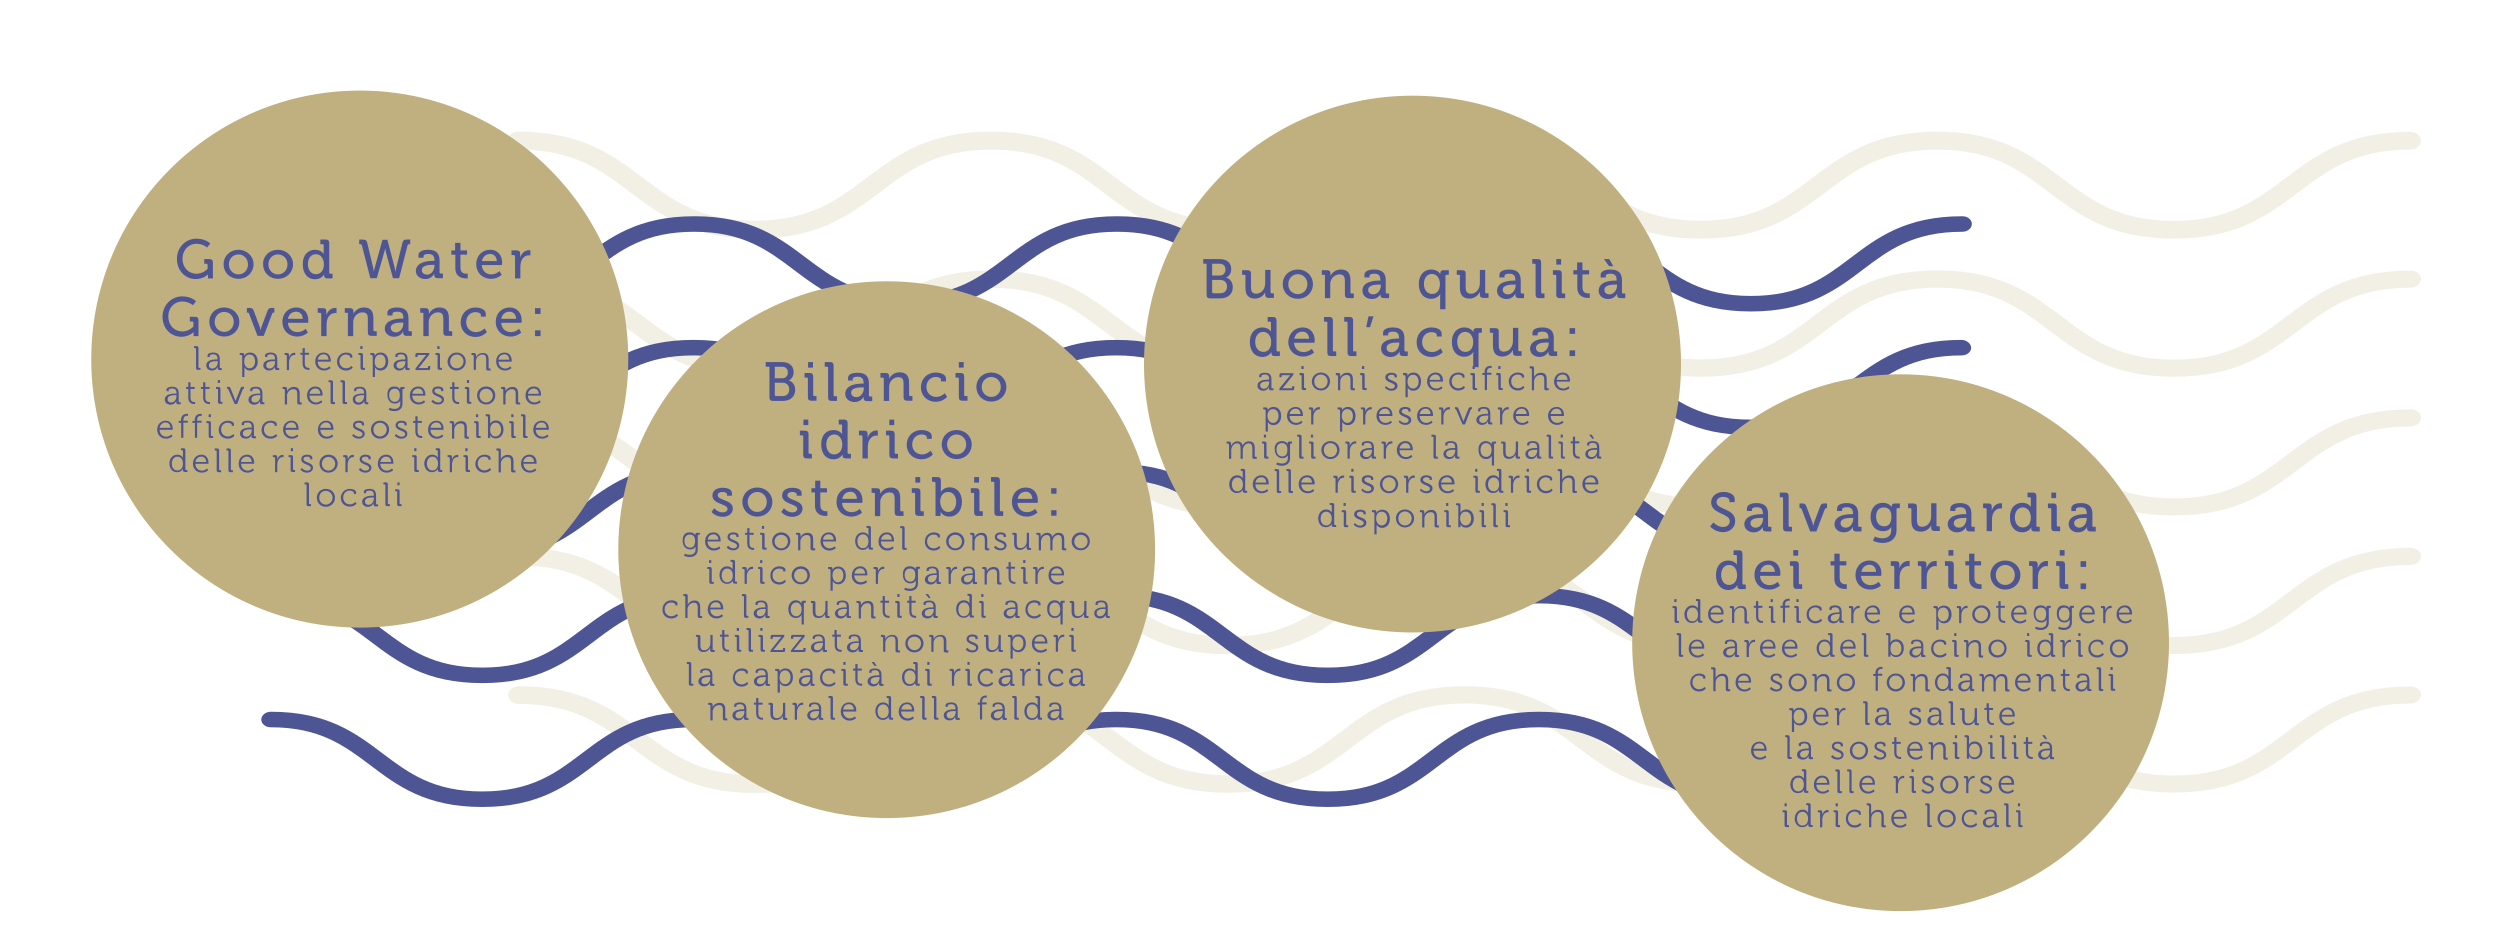 <svg id="Livello_1" xmlns="http://www.w3.org/2000/svg" viewBox="0 0 1126.1 427.2"><style>.st0{opacity:.2}.st1{fill:#c0b07f}.st2{fill:#4e5594}.st3{fill-rule:evenodd;clip-rule:evenodd;fill:#c0b07f}</style><g class="st0"><path class="st1" d="M233.6 67.4c24.8 0 37 9.2 50 19 13.8 10.4 28 21.1 56.5 21.1s42.7-10.7 56.5-21.1c13-9.8 25.2-19 50-19s37 9.2 50 19c13.8 10.4 28 21.1 56.5 21.1s42.7-10.7 56.5-21.1c13-9.8 25.3-19 50-19 24.8 0 37 9.2 50 19 13.8 10.4 28 21.1 56.5 21.1s42.7-10.7 56.5-21.1c13-9.8 25.3-19 50-19 24.8 0 37 9.2 50 19 13.8 10.4 28 21.1 56.5 21.1s42.7-10.7 56.5-21.1c13-9.8 25.3-19 50-19 2.7 0 4.8-1.8 4.8-4s-2.2-4-4.8-4c-28.5 0-42.7 10.7-56.5 21.1-13 9.8-25.3 19-50 19s-37-9.2-50-19c-13.8-10.4-28.1-21.2-56.6-21.2S829.8 70 816 80.4c-13 9.8-25.3 19-50 19-24.8 0-37-9.2-50-19-13.8-10.4-28-21.1-56.5-21.1S616.8 70 603 80.4c-13 9.8-25.3 19-50 19-24.8 0-37-9.2-50-19-13.8-10.4-28-21.1-56.5-21.1S403.8 70 390 80.4c-13 9.8-25.3 19-50 19-24.8 0-37-9.2-50-19-13.8-10.4-28-21.1-56.5-21.1-2.7 0-4.8 1.8-4.8 4 .1 2.3 2.2 4.1 4.9 4.1zm852.2 54.5c-28.5 0-42.7 10.7-56.5 21.1-13 9.8-25.3 19-50 19-24.8 0-37-9.2-50-19-13.8-10.4-28.1-21.2-56.6-21.2s-42.7 10.7-56.5 21.1c-13 9.8-25.3 19-50 19-24.8 0-37-9.2-50-19-13.8-10.4-28-21.1-56.5-21.1s-42.7 10.7-56.5 21.1c-13 9.8-25.3 19-50 19-24.8 0-37-9.2-50-19-13.8-10.4-28-21.1-56.5-21.1s-42.7 10.7-56.5 21.1c-13 9.8-25.3 19-50 19-24.8 0-37-9.2-50-19-13.8-10.4-28-21.1-56.5-21.1-2.7 0-4.8 1.8-4.8 4s2.2 4 4.8 4c24.8 0 37 9.2 50 19 13.8 10.4 28 21.1 56.5 21.1s42.7-10.7 56.5-21.1c13-9.8 25.2-19.1 50-19.1s37 9.2 50 19c13.8 10.4 28 21.1 56.5 21.1s42.7-10.7 56.5-21.1c13-9.8 25.3-19.1 50-19.1 24.8 0 37 9.2 50 19 13.8 10.4 28 21.1 56.5 21.1s42.7-10.7 56.5-21.1c13-9.8 25.3-19 50-19 24.8 0 37 9.2 50 19 13.8 10.4 28 21.1 56.5 21.1s42.7-10.7 56.5-21.1c13-9.8 25.3-19 50-19 2.7 0 4.8-1.8 4.8-4 .1-1.9-2-3.7-4.7-3.7zm0 62.5c-28.5 0-42.7 10.7-56.5 21.1-13 9.8-25.3 19-50 19-24.8 0-37-9.2-50-19-13.8-10.4-28.1-21.2-56.6-21.2S830 195 816.2 205.4c-13 9.8-25.3 19-50 19-24.8 0-37-9.2-50-19-13.8-10.4-28-21.1-56.5-21.1S617 195 603.2 205.4c-13 9.8-25.3 19-50 19-24.8 0-37-9.3-50-19-13.8-10.4-28-21.1-56.5-21.1S404 195 390.2 205.4c-13 9.8-25.3 19-50 19-24.8 0-37-9.2-50-19-13.8-10.4-28-21.1-56.5-21.1-2.7 0-4.8 1.8-4.8 4s2.2 4 4.8 4c24.8 0 37 9.2 50 19 13.8 10.4 28 21.1 56.5 21.1s42.7-10.7 56.5-21.1c13-9.8 25.2-19.1 50-19.1s37 9.2 50 19c13.8 10.4 28 21.1 56.5 21.1s42.7-10.7 56.5-21.1c13-9.8 25.3-19.1 50-19.1 24.8 0 37 9.2 50 19 13.8 10.4 28 21.1 56.5 21.1s42.7-10.7 56.5-21.1c13-9.8 25.3-19 50-19 24.8 0 37 9.2 50 19 13.8 10.4 28 21.1 56.5 21.1s42.7-10.7 56.5-21.1c13-9.8 25.3-19 50-19 2.7 0 4.8-1.8 4.8-4 .1-2-2-3.7-4.7-3.7zm0 62.4c-28.5 0-42.7 10.7-56.5 21.1-13 9.8-25.3 19-50 19-24.8 0-37-9.2-50-19-13.8-10.4-28.1-21.2-56.6-21.2s-42.7 10.7-56.5 21.1c-13 9.8-25.3 19-50 19-24.8 0-37-9.2-50-19-13.8-10.4-28-21.1-56.5-21.1s-42.7 10.7-56.5 21.1c-13 9.8-25.3 19-50 19-24.8 0-37-9.2-50-19-13.8-10.4-28-21.1-56.5-21.1s-42.7 10.7-56.5 21.1c-13 9.8-25.3 19-50 19-24.8 0-37-9.2-50-19-13.8-10.4-28-21.1-56.5-21.1-2.7 0-4.8 1.8-4.8 4s2.2 4 4.8 4c24.8 0 37 9.2 50 19 13.8 10.4 28 21.1 56.5 21.1s42.7-10.7 56.5-21.1c13-9.8 25.2-19.1 50-19.1s37 9.2 50 19c13.8 10.4 28 21.1 56.5 21.1s42.7-10.7 56.5-21.1c13-9.8 25.3-19.1 50-19.1 24.8 0 37 9.2 50 19 13.8 10.4 28 21.1 56.5 21.1s42.7-10.7 56.5-21.1c13-9.8 25.3-19 50-19 24.8 0 37 9.2 50 19 13.8 10.4 28 21.1 56.5 21.1s42.7-10.7 56.5-21.1c13-9.8 25.3-19 50-19 2.7 0 4.8-1.8 4.8-4 .1-1.9-2-3.7-4.7-3.7zm0 62.4c-28.5 0-42.7 10.7-56.5 21.1-13 9.8-25.3 19-50 19-24.8 0-37-9.2-50-19-13.8-10.4-28.1-21.2-56.6-21.2s-42.7 10.7-56.5 21.1c-13 9.8-25.3 19-50 19-24.8 0-37-9.2-50-19-13.8-10.4-28-21.1-56.5-21.1s-42.7 10.7-56.5 21.1c-13 9.8-25.3 19-50 19-24.8 0-37-9.3-50-19-13.8-10.4-28-21.1-56.5-21.1s-42.7 10.7-56.5 21.1c-13 9.8-25.3 19-50 19-24.8 0-37-9.2-50-19-13.8-10.4-28-21.1-56.5-21.1-2.7 0-4.8 1.8-4.8 4s2.2 4 4.8 4c24.8 0 37 9.2 50 19 13.8 10.4 28 21.1 56.5 21.1s42.7-10.7 56.5-21.1c13-9.8 25.2-19.1 50-19.1s37 9.2 50 19c13.8 10.4 28 21.1 56.5 21.1s42.7-10.7 56.5-21.1c13-9.8 25.3-19.1 50-19.1 24.8 0 37 9.2 50 19 13.8 10.4 28 21.1 56.5 21.1s42.7-10.7 56.5-21.1c13-9.8 25.3-19 50-19 24.8 0 37 9.2 50 19 13.8 10.4 28 21.1 56.5 21.1s42.7-10.7 56.5-21.1c13-9.8 25.3-19 50-19 2.7 0 4.8-1.8 4.8-4 .1-1.9-2-3.7-4.7-3.7z"/></g><path class="st2" d="M122.3 104.4c22.1 0 33.1 8.3 44.7 17 12.3 9.3 25 18.9 50.5 18.9 25.4 0 38.2-9.6 50.5-18.9 11.6-8.8 22.5-17 44.7-17 22.1 0 33.1 8.3 44.7 17 12.3 9.3 25 18.9 50.5 18.9 25.4 0 38.2-9.6 50.5-18.9 11.6-8.8 22.6-17 44.7-17s33.1 8.3 44.7 17c12.3 9.3 25 18.9 50.5 18.9 25.4 0 38.2-9.6 50.5-18.9 11.6-8.8 22.6-17 44.7-17s33.1 8.3 44.7 17c12.3 9.3 25 18.9 50.5 18.9 25.4 0 38.2-9.6 50.5-18.9 11.6-8.8 22.6-17 44.7-17 2.4 0 4.3-1.6 4.3-3.5 0-2-1.9-3.5-4.3-3.5-25.5 0-38.2 9.6-50.5 18.9-11.6 8.8-22.6 17-44.7 17s-33-8.3-44.6-17c-12.3-9.3-25.1-18.9-50.5-18.9-25.5 0-38.2 9.6-50.5 18.9-11.6 8.8-22.6 17-44.7 17s-33.1-8.3-44.7-17c-12.3-9.3-25-18.9-50.5-18.9s-38.2 9.6-50.5 18.9c-11.6 8.8-22.6 17-44.7 17s-33.1-8.3-44.7-17c-12.3-9.3-25-18.9-50.5-18.9s-38.2 9.6-50.5 18.9c-11.6 8.8-22.6 17-44.7 17s-33.1-8.3-44.7-17c-12.3-9.3-25-18.9-50.5-18.9-2.4 0-4.3 1.6-4.3 3.5-.1 1.9 1.8 3.5 4.2 3.5m761.2 48.7c-25.5 0-38.2 9.6-50.5 18.9-11.6 8.8-22.6 17-44.7 17s-33.1-8.3-44.6-17c-12.3-9.3-25.1-18.9-50.5-18.9-25.5 0-38.2 9.6-50.5 18.9-11.6 8.8-22.6 17-44.7 17s-33.1-8.3-44.7-17c-12.3-9.3-25-18.9-50.5-18.9s-38.2 9.6-50.5 18.9c-11.6 8.8-22.6 17-44.7 17s-33.1-8.3-44.7-17c-12.3-9.3-25-18.9-50.5-18.9s-38.2 9.6-50.5 18.9c-11.6 8.8-22.6 17-44.7 17s-33.1-8.3-44.7-17c-12.3-9.3-25-18.9-50.5-18.9-2.4 0-4.3 1.6-4.3 3.5 0 2 1.9 3.5 4.3 3.5 22.1 0 33.1 8.3 44.7 17 12.3 9.3 25 18.9 50.5 18.9 25.4 0 38.2-9.6 50.5-18.9 11.6-8.8 22.5-17 44.7-17 22.1 0 33.1 8.3 44.7 17 12.3 9.3 25 18.9 50.5 18.9 25.4 0 38.2-9.6 50.5-18.9 11.6-8.8 22.6-17 44.7-17s33.1 8.3 44.7 17c12.3 9.3 25 18.9 50.5 18.9 25.4 0 38.2-9.6 50.5-18.9 11.6-8.8 22.6-17 44.7-17s33.1 8.3 44.7 17c12.3 9.3 25 18.9 50.5 18.9 25.4 0 38.2-9.6 50.5-18.9 11.6-8.8 22.6-17 44.7-17 2.4 0 4.3-1.6 4.3-3.5-.1-1.9-2.1-3.5-4.4-3.5m0 55.9c-25.5 0-38.2 9.6-50.5 18.9-11.6 8.8-22.6 17-44.7 17s-33.1-8.3-44.6-17c-12.3-9.3-25.1-18.9-50.5-18.9-25.5 0-38.2 9.6-50.5 18.9-11.6 8.8-22.6 17-44.7 17s-33.1-8.3-44.7-17c-12.3-9.3-25-18.9-50.5-18.9s-38.2 9.6-50.5 18.9c-11.6 8.8-22.6 17-44.7 17s-33.1-8.3-44.7-17c-12.3-9.3-25-18.9-50.5-18.9s-38.2 9.6-50.5 18.9c-11.6 8.8-22.6 17-44.7 17s-33.1-8.3-44.7-17c-12.3-9.3-25-18.9-50.5-18.9-2.4 0-4.3 1.6-4.3 3.5 0 2 1.9 3.5 4.3 3.5 22.1 0 33.1 8.3 44.7 17 12.3 9.3 25 18.9 50.5 18.9 25.4 0 38.2-9.6 50.5-18.9 11.6-8.8 22.5-17 44.7-17 22.1 0 33.1 8.3 44.7 17 12.3 9.3 25 18.9 50.5 18.9 25.4 0 38.2-9.6 50.5-18.9 11.6-8.8 22.6-17 44.7-17s33.1 8.3 44.7 17c12.3 9.3 25 18.9 50.5 18.9 25.4 0 38.2-9.6 50.5-18.9 11.6-8.8 22.6-17 44.7-17s33.1 8.3 44.7 17c12.3 9.3 25 18.9 50.5 18.9 25.4 0 38.2-9.6 50.5-18.9 11.6-8.8 22.6-17 44.7-17 2.4 0 4.3-1.6 4.3-3.5-.1-2-2.1-3.5-4.4-3.5m0 55.8c-25.5 0-38.2 9.6-50.5 18.9-11.6 8.8-22.6 17-44.7 17s-33.1-8.2-44.6-17c-12.3-9.3-25.1-18.9-50.5-18.9-25.5 0-38.2 9.6-50.5 18.9-11.6 8.8-22.6 17-44.7 17s-33.1-8.3-44.7-17c-12.3-9.3-25-18.9-50.5-18.9s-38.2 9.6-50.5 18.9c-11.6 8.8-22.6 17-44.7 17s-33.1-8.3-44.7-17c-12.3-9.3-25-18.9-50.5-18.9s-38.2 9.6-50.5 18.9c-11.6 8.8-22.6 17-44.7 17s-33.1-8.3-44.7-17c-12.3-9.3-25-18.9-50.5-18.9-2.4 0-4.3 1.6-4.3 3.5 0 2 1.9 3.5 4.3 3.5 22.1 0 33.1 8.3 44.7 17 12.3 9.3 25 18.9 50.5 18.9 25.4 0 38.2-9.6 50.5-18.9 11.6-8.8 22.5-17 44.7-17 22.1 0 33.1 8.3 44.7 17 12.3 9.3 25 18.9 50.5 18.9 25.4 0 38.2-9.6 50.5-18.9 11.6-8.8 22.6-17 44.7-17s33.1 8.3 44.7 17c12.3 9.3 25 18.9 50.5 18.9 25.4 0 38.2-9.6 50.5-18.9 11.6-8.8 22.6-17 44.7-17s33.1 8.3 44.7 17c12.3 9.3 25 18.9 50.5 18.9 25.4 0 38.2-9.6 50.5-18.9 11.6-8.8 22.6-17 44.7-17 2.4 0 4.3-1.6 4.3-3.5-.1-1.9-2.1-3.5-4.4-3.5m0 55.8c-25.5 0-38.2 9.6-50.5 18.9-11.6 8.8-22.6 17-44.7 17s-33.1-8.3-44.6-17c-12.3-9.3-25.1-18.9-50.5-18.9-25.5 0-38.2 9.6-50.5 18.9-11.6 8.8-22.6 17-44.7 17s-33.1-8.3-44.7-17c-12.3-9.3-25-18.9-50.5-18.9s-38.2 9.6-50.5 18.9c-11.6 8.8-22.6 17-44.7 17s-33.1-8.3-44.7-17c-12.3-9.3-25-18.9-50.5-18.9s-38.2 9.6-50.5 18.9c-11.6 8.8-22.6 17-44.7 17s-33.1-8.3-44.7-17c-12.3-9.3-25-18.9-50.5-18.9-2.4 0-4.3 1.6-4.3 3.5 0 2 1.9 3.5 4.3 3.5 22.1 0 33.1 8.3 44.7 17 12.3 9.3 25 18.9 50.5 18.9 25.4 0 38.2-9.6 50.5-18.9 11.6-8.8 22.5-17 44.7-17 22.1 0 33.1 8.3 44.7 17 12.3 9.3 25 18.9 50.5 18.9 25.4 0 38.2-9.6 50.5-18.9 11.6-8.8 22.6-17 44.7-17s33.1 8.3 44.7 17c12.3 9.3 25 18.9 50.5 18.9 25.4 0 38.2-9.6 50.5-18.9 11.6-8.8 22.6-17 44.7-17s33.1 8.3 44.7 17c12.3 9.3 25 18.9 50.5 18.9 25.4 0 38.2-9.6 50.5-18.9 11.6-8.8 22.6-17 44.7-17 2.4 0 4.3-1.6 4.3-3.5-.1-1.9-2.1-3.5-4.4-3.5"/><path class="st3" d="M856.1 168.6c66.8 0 120.9 54.1 120.9 120.9 0 66.8-54.1 120.9-120.9 120.9s-120.9-54.1-120.9-120.9c0-66.8 54.1-120.9 120.9-120.9zM636.3 43.1c66.8 0 120.9 54.1 120.9 120.9 0 66.8-54.1 120.9-120.9 120.9s-121-54.1-121-120.9c0-66.8 54.2-120.9 121-120.9zm-236.9 83.6c66.8 0 120.9 54.1 120.9 120.9s-54.1 120.9-120.9 120.9-120.9-54.1-120.9-120.9 54.1-120.9 120.9-120.9zM162.1 40.8c66.8 0 120.9 54.2 120.9 121s-54.1 120.9-120.9 120.9-121-54.1-121-120.9c0-66.8 54.2-121 121-121z"/><path class="st2" d="M88.5 107.5c4.2 0 6.2 2.2 6.2 2.2l-1.4 1.8s-1.9-1.7-4.8-1.7c-3.5 0-6.3 2.8-6.3 6.7 0 4.1 2.8 6.8 6.3 6.8 3.1 0 5-2.2 5-2.2v-1.8c0-.3-.2-.5-.5-.5h-1v-2.1h2.3c1.1 0 1.6.5 1.6 1.6v7.1h-2.2v-1.8s-2 2.1-5.5 2.1c-4.7 0-8.5-3.7-8.5-9.1 0-5.1 3.8-9.1 8.8-9.1zm18.9 5c3.7 0 6.8 2.8 6.8 6.5 0 3.8-3 6.6-6.8 6.6s-6.7-2.8-6.7-6.6c0-3.7 3-6.5 6.7-6.5zm0 11.1c2.4 0 4.3-1.9 4.3-4.5s-1.9-4.5-4.3-4.5-4.3 1.9-4.3 4.5 2 4.5 4.3 4.5zm17.8-11.1c3.7 0 6.8 2.8 6.8 6.5 0 3.8-3 6.6-6.8 6.6s-6.7-2.8-6.7-6.6c-.1-3.7 2.9-6.5 6.7-6.5zm0 11.1c2.4 0 4.3-1.9 4.3-4.5s-1.9-4.5-4.3-4.5-4.3 1.9-4.3 4.5 1.9 4.5 4.3 4.5zm16.7-11.1c2.9 0 3.9 1.9 3.9 1.9v-3.9c0-.4-.2-.5-.5-.5h-1v-2.1h2.4c1.1 0 1.6.5 1.6 1.6v13.3c0 .4.2.5.5.5h1v2.1h-2.3c-1.1 0-1.5-.5-1.5-1.3v-.6s-1 2.3-4.1 2.3c-3.4 0-5.5-2.7-5.5-6.6-.2-4.1 2.2-6.7 5.5-6.7zm4 6.5c0-2.2-1.2-4.5-3.6-4.5-2 0-3.6 1.6-3.6 4.5 0 2.7 1.5 4.5 3.5 4.5 1.9.1 3.7-1.3 3.7-4.5zm17.1-8.5c-.1-.4-.4-.5-.8-.5h-.4v-2.1h1.4c1.2 0 1.9.2 2.2 1.4l2.7 11.3c.2.9.3 1.9.3 1.9s.1-.9.4-1.9l3.5-12.6h2.2l3.3 12.6c.2 1 .4 1.9.4 1.9s.1-.9.3-1.9l2.8-11.3c.3-1.2.9-1.4 2.1-1.4h1.4v2.1h-.4c-.4 0-.7.1-.8.5l-3.8 14.8H177l-3-11.1c-.3-1.1-.5-2.4-.5-2.4s-.2 1.3-.6 2.4l-3.2 11.1h-2.9l-3.8-14.8zm32.2 7h.5v-.1c0-2.2-.8-3-2.8-3-.6 0-2.1.1-2.1 1v.7h-2.3v-1.2c0-2.1 3.1-2.4 4.3-2.4 4.1 0 5.2 2.1 5.2 4.9v5.3c0 .4.2.5.5.5h1v2.1h-2.3c-1.1 0-1.6-.5-1.6-1.4v-.7s-1 2.5-4 2.5c-2.2 0-4.3-1.3-4.3-3.8.3-4.1 5.8-4.4 7.9-4.4zm-2.8 6.2c2 0 3.3-2.1 3.3-4v-.4h-.6c-1.8 0-5.1.1-5.1 2.4 0 1 .8 2 2.4 2zm12.5-9h-1.6v-1.9h1.7v-3.4h2.4v3.4h3v1.9h-3v5.8c0 2.5 1.7 2.8 2.7 2.8h.6v2.1h-.8c-1.6 0-4.8-.5-4.8-4.7v-6zm15.9-2.2c3.5 0 5.4 2.6 5.4 5.9 0 .3-.1 1-.1 1H217c.1 2.7 2.1 4.2 4.3 4.2 2.2 0 3.7-1.5 3.7-1.5l1 1.7s-1.9 1.8-4.8 1.8c-4 0-6.7-2.9-6.7-6.6 0-3.9 2.8-6.5 6.3-6.5zm3 5.1c-.1-2.1-1.4-3.2-3-3.2-1.8 0-3.3 1.1-3.7 3.2h6.7zm8.1-2.2c0-.4-.2-.5-.5-.5h-1v-2.1h2.3c1.1 0 1.6.4 1.6 1.5v1.7c.6-1.8 2-3.3 4-3.3h.6v2.4s-.3-.1-.7-.1c-1.5 0-3 1.1-3.5 3-.2.7-.3 1.5-.3 2.3v5.1H232v-10zM82.1 133.5c4.2 0 6.2 2.2 6.2 2.2l-1.4 1.8s-1.9-1.7-4.8-1.7c-3.5 0-6.3 2.8-6.3 6.7 0 4.1 2.8 6.8 6.3 6.8 3.1 0 5-2.2 5-2.2v-1.8c0-.3-.2-.5-.5-.5h-1.1v-2.1h2.3c1.1 0 1.6.5 1.6 1.6v7.1h-2.2v-1.8s-2 2.1-5.5 2.1c-4.7 0-8.5-3.7-8.5-9.1.1-5.1 3.9-9.1 8.9-9.1zm18.9 5c3.7 0 6.8 2.8 6.8 6.5 0 3.8-3 6.6-6.8 6.6s-6.7-2.8-6.7-6.6c-.1-3.8 2.9-6.5 6.7-6.5zm0 11c2.4 0 4.3-1.9 4.3-4.5s-1.9-4.5-4.3-4.5-4.3 1.9-4.3 4.5 1.9 4.5 4.3 4.5zm11.2-8.2c-.1-.4-.4-.5-.8-.5h-.2v-2.1h1.2c1.1 0 1.5.3 1.9 1.3l2.7 7.2c.2.7.4 1.6.4 1.6s.2-.9.4-1.6l2.7-7.2c.4-1 .8-1.3 1.9-1.3h1.2v2.1h-.2c-.4 0-.7.1-.8.5l-3.8 10H116l-3.8-10zm21.3-2.8c3.5 0 5.4 2.6 5.4 5.9 0 .3-.1 1-.1 1h-9.1c.1 2.7 2.1 4.2 4.3 4.2 2.2 0 3.7-1.5 3.7-1.5l1 1.7s-1.9 1.8-4.8 1.8c-4 0-6.7-2.9-6.7-6.6 0-3.9 2.7-6.5 6.3-6.5zm2.9 5.1c-.1-2.1-1.4-3.2-3-3.2-1.8 0-3.3 1.1-3.7 3.2h6.7zm8.2-2.2c0-.4-.2-.5-.5-.5h-1v-2.1h2.3c1.1 0 1.6.4 1.6 1.5v1.7c.6-1.8 2-3.3 4-3.3h.6v2.4s-.3-.1-.7-.1c-1.5 0-3 1.1-3.5 3-.2.7-.3 1.5-.3 2.3v5.1h-2.4v-10zm12.2 0c0-.4-.2-.5-.5-.5h-1v-2.1h2.3c1.1 0 1.6.5 1.6 1.4v1.2c.5-1.1 2-2.9 4.7-2.9 3 0 4.3 1.6 4.3 4.8v5.4c0 .4.2.5.5.5h1v2.1h-2.4c-1.1 0-1.6-.5-1.6-1.6v-5.9c0-1.8-.3-3.1-2.4-3.1-1.9 0-3.5 1.3-4 3.1-.2.5-.2 1.1-.2 1.7v5.9h-2.4v-10zm24.4 2.1h.5v-.1c0-2.2-.8-3-2.8-3-.6 0-2.1.1-2.1 1v.7h-2.3v-1.2c0-2.1 3.1-2.4 4.3-2.4 4.1 0 5.2 2.1 5.2 4.9v5.3c0 .4.2.5.5.5h1v2.1h-2.3c-1.1 0-1.6-.5-1.6-1.4v-.7s-1 2.5-4 2.5c-2.2 0-4.3-1.3-4.3-3.8.3-4.1 5.8-4.4 7.9-4.4zm-2.8 6.2c2 0 3.3-2.1 3.3-4v-.4h-.6c-1.8 0-5.1.1-5.1 2.4.1 1 .8 2 2.4 2zm12.4-8.3c0-.4-.2-.5-.5-.5h-1v-2.1h2.3c1.1 0 1.6.5 1.6 1.4v1.2c.5-1.1 2-2.9 4.7-2.9 3 0 4.3 1.6 4.3 4.8v5.4c0 .4.2.5.5.5h1v2.1h-2.4c-1.1 0-1.6-.5-1.6-1.6v-5.9c0-1.8-.3-3.1-2.4-3.1-1.9 0-3.5 1.3-4 3.1-.2.5-.2 1.1-.2 1.7v5.9h-2.4v-10zm23.5-2.9c1.5 0 4.5.6 4.5 2.8v1.3h-2.2v-.7c0-.9-1.4-1.3-2.3-1.3-2.5 0-4.3 1.8-4.3 4.5 0 2.9 2.1 4.5 4.4 4.5 2.4 0 3.9-1.7 3.9-1.7l1 1.7s-1.8 2.2-5.1 2.2c-3.9 0-6.7-2.8-6.7-6.6.1-3.9 2.8-6.7 6.8-6.7zm15.3 0c3.5 0 5.4 2.6 5.4 5.9 0 .3-.1 1-.1 1h-9.1c.1 2.7 2.1 4.2 4.3 4.2 2.2 0 3.7-1.5 3.7-1.5l1 1.7s-1.9 1.8-4.8 1.8c-4 0-6.7-2.9-6.7-6.6 0-3.9 2.7-6.5 6.3-6.5zm2.9 5.1c-.1-2.1-1.4-3.2-3-3.2-1.8 0-3.3 1.1-3.7 3.2h6.7zm8.5-4.8h2.5v2.6H241v-2.6zm0 10h2.5v2.6H241v-2.6zm-152.7 8.3c0-.2-.1-.3-.3-.3h-.6v-.9h1.1c.7 0 .9.3.9.9v8.6c0 .2.1.3.3.3h.6v.9h-1.1c-.7 0-.9-.3-.9-.9v-8.6zm9.3 4.8h.4v-.1c0-1.6-.6-2.2-2-2.2-.4 0-1.5.1-1.5.7v.5h-1v-.7c0-1.1 1.8-1.3 2.5-1.3 2.4 0 3 1.3 3 3v3.7c0 .2.1.3.3.3h.6v.9H99c-.7 0-.9-.3-.9-.9v-.6s-.6 1.7-2.6 1.7c-1.3 0-2.6-.8-2.6-2.3 0-2.6 3.4-2.7 4.7-2.7zm-1.9 4.1c1.5 0 2.4-1.5 2.4-2.9v-.4h-.4c-1.2 0-3.6 0-3.6 1.8-.1.7.4 1.5 1.6 1.5zm13.3-5.8c0-.2-.1-.3-.3-.3h-.7v-.9h1.1c.7 0 .9.3.9.8v.5s.6-1.5 2.7-1.5 3.4 1.7 3.4 4.1c0 2.4-1.5 4-3.5 4-1.9 0-2.5-1.5-2.5-1.5v4.4h-1v-9.6zm3.4 5.7c1.4 0 2.5-1.2 2.5-3.1 0-1.9-1-3.1-2.4-3.1-1.3 0-2.5.9-2.5 3.1 0 1.6.8 3.1 2.4 3.1zm11.1-4h.4v-.1c0-1.6-.6-2.2-2-2.2-.4 0-1.5.1-1.5.7v.5h-1v-.7c0-1.1 1.8-1.3 2.5-1.3 2.4 0 3 1.3 3 3v3.7c0 .2.1.3.3.3h.6v.9h-1.1c-.7 0-.9-.3-.9-.9v-.6s-.6 1.7-2.6 1.7c-1.3 0-2.6-.8-2.6-2.3.1-2.6 3.5-2.7 4.9-2.7zm-2 4.1c1.5 0 2.4-1.5 2.4-2.9v-.4h-.4c-1.2 0-3.6 0-3.6 1.8-.1.7.5 1.5 1.6 1.5zm7.6-5.8c0-.2-.1-.3-.3-.3h-.6v-.9h1.1c.6 0 .9.3.9.9v1.1c.4-1.2 1.2-2.1 2.4-2.1h.4v1h-.4c-1.1 0-1.9.9-2.2 2-.2.5-.2 1-.2 1.5v3.3h-1v-6.5zm7.2-.4h-1v-.9h1v-2.1h1v2.1h1.9v.9h-1.9v3.9c0 1.8 1.2 2 1.7 2h.4v.9h-.4c-.9 0-2.7-.3-2.7-2.9v-3.9zm9.5-1c2.1 0 3.2 1.6 3.2 3.6v.5h-5.9c0 1.9 1.4 3.1 3 3.1 1.4 0 2.3-1 2.3-1l.5.8s-1.1 1.1-2.9 1.1c-2.3 0-4-1.7-4-4 0-2.6 1.7-4.1 3.8-4.1zm2.2 3.2c-.1-1.6-1-2.4-2.2-2.4-1.3 0-2.4.8-2.7 2.4h4.9zm8-3.2c.9 0 2.7.4 2.7 1.6v.7h-1v-.4c0-.6-1.1-1-1.8-1-1.7 0-3 1.2-3 3.1 0 1.9 1.4 3.1 3 3.1s2.5-1.1 2.5-1.1l.5.8s-1 1.3-3 1.3c-2.3 0-4.1-1.6-4.1-4 .1-2.5 1.9-4.1 4.2-4.1zm6.4 1.4c0-.2-.1-.3-.3-.3h-.6v-.9h1.1c.7 0 .9.3.9.9v5.5c0 .2.1.3.3.3h.6v.9h-1.1c-.7 0-.9-.3-.9-.9v-5.5zm-.1-4.3h1v1.3h-1v-1.3zm5.4 4.3c0-.2-.1-.3-.3-.3h-.6v-.9h1.1c.7 0 .9.3.9.8v.5s.6-1.5 2.7-1.5 3.4 1.7 3.4 4.1c0 2.4-1.5 4-3.5 4-1.9 0-2.5-1.5-2.5-1.5v4.4h-1v-9.6zm3.5 5.7c1.4 0 2.5-1.2 2.5-3.1 0-1.9-1-3.1-2.4-3.1-1.3 0-2.5.9-2.5 3.1-.1 1.6.7 3.1 2.4 3.1zm11-4h.4v-.1c0-1.6-.6-2.2-2-2.2-.4 0-1.5.1-1.5.7v.5h-1v-.7c0-1.1 1.8-1.3 2.5-1.3 2.4 0 3 1.3 3 3v3.7c0 .2.1.3.3.3h.6v.9h-1.1c-.7 0-.9-.3-.9-.9v-.6s-.6 1.7-2.6 1.7c-1.3 0-2.6-.8-2.6-2.3.1-2.6 3.5-2.7 4.9-2.7zm-2 4.1c1.5 0 2.4-1.5 2.4-2.9v-.4h-.4c-1.2 0-3.6 0-3.6 1.8-.1.7.5 1.5 1.6 1.5zm6.9 0l4.3-5.4c.3-.4.6-.7.6-.7h-3.6c-.2 0-.3.1-.3.3v.6h-1v-.9c0-.7.3-.9.9-.9h5.4v.7l-4.3 5.4c-.3.4-.6.7-.6.7h4c.2 0 .3-.1.3-.3v-.6h1v.9c0 .7-.3.9-.9.9h-5.7v-.7zm10-5.8c0-.2-.1-.3-.3-.3h-.6v-.9h1.1c.7 0 .9.3.9.9v5.5c0 .2.1.3.3.3h.6v.9H198c-.7 0-.9-.3-.9-.9v-5.5zm-.1-4.3h1v1.3h-1v-1.3zm8.7 2.9c2.3 0 4.1 1.7 4.1 4s-1.8 4.1-4.1 4.1-4.1-1.7-4.1-4.1c.1-2.3 1.9-4 4.1-4zm.1 7.1c1.6 0 3-1.4 3-3.1 0-1.7-1.4-3.1-3-3.1-1.7 0-3 1.3-3 3.1-.1 1.8 1.3 3.1 3 3.1zm7.5-5.7c0-.2-.1-.3-.3-.3h-.6v-.9h1.1c.6 0 .9.3.9.9v1c.3-.7 1.3-1.9 3.1-1.9 1.9 0 2.6 1.1 2.6 3v3.7c0 .2.1.3.3.3h.6v.9h-1.1c-.7 0-.9-.3-.9-.9v-4c0-1.2-.2-2.3-1.7-2.3-1.3 0-2.5.9-2.8 2.2-.1.3-.1.7-.1 1v3.7h-1v-6.4zm14-1.4c2.1 0 3.2 1.6 3.2 3.6v.5h-5.9c0 1.9 1.4 3.1 3 3.1 1.4 0 2.3-1 2.3-1l.5.8s-1.1 1.1-2.9 1.1c-2.3 0-4-1.7-4-4-.1-2.6 1.7-4.1 3.8-4.1zm2.1 3.2c-.1-1.6-1-2.4-2.2-2.4-1.3 0-2.4.8-2.7 2.4h4.9zM79.1 177.3h.4v-.1c0-1.6-.6-2.2-2-2.2-.4 0-1.5.1-1.5.7v.5h-1v-.7c0-1.1 1.8-1.3 2.5-1.3 2.4 0 3 1.3 3 3v3.7c0 .2.1.3.3.3h.6v.9h-1.1c-.7 0-.9-.3-.9-.9v-.6s-.6 1.7-2.6 1.7c-1.3 0-2.6-.8-2.6-2.3.1-2.7 3.5-2.7 4.9-2.7zm-2 4c1.5 0 2.4-1.5 2.4-2.9v-.4h-.4c-1.2 0-3.6 0-3.6 1.8-.1.8.5 1.5 1.6 1.5zm7.7-6.1h-1v-.9h1v-2.1h1v2.1h1.9v.9h-1.9v3.9c0 1.8 1.2 2 1.7 2h.4v.9h-.4c-.9 0-2.7-.3-2.7-2.9v-3.9zm6.7 0h-1v-.9h1v-2.1h1v2.1h1.9v.9h-1.9v3.9c0 1.8 1.2 2 1.7 2h.4v.9h-.4c-.9 0-2.7-.3-2.7-2.9v-3.9zm6.7.3c0-.2-.1-.3-.3-.3h-.6v-.9h1.1c.7 0 .9.3.9.9v5.5c0 .2.1.3.3.3h.6v.9h-1.1c-.7 0-.9-.3-.9-.9v-5.5zm-.1-4.3h1v1.3h-1v-1.3zm4.8 4.3c-.1-.3-.3-.4-.5-.4h-.1v-.9h.4c.7 0 1 .2 1.2.8l1.9 4.8c.1.4.3.9.3.9s.1-.5.3-.9l1.9-4.8c.3-.7.5-.8 1.2-.8h.4v.9h-.1c-.3 0-.4.1-.5.4l-2.5 6.5h-1.1l-2.8-6.5zm13.9 1.8h.4v-.1c0-1.6-.6-2.2-2-2.2-.4 0-1.5.1-1.5.7v.5h-1v-.7c0-1.1 1.8-1.3 2.5-1.3 2.4 0 3 1.3 3 3v3.7c0 .2.1.3.3.3h.6v.9H118c-.7 0-.9-.3-.9-.9v-.6s-.6 1.7-2.6 1.7c-1.3 0-2.6-.8-2.6-2.3.2-2.7 3.6-2.7 4.9-2.7zm-1.9 4c1.5 0 2.4-1.5 2.4-2.9v-.4h-.4c-1.2 0-3.6 0-3.6 1.8-.2.8.4 1.5 1.6 1.5zm13.3-5.8c0-.2-.1-.3-.3-.3h-.6v-.9h1.1c.6 0 .9.3.9.9v1c.3-.7 1.3-1.9 3.1-1.9 1.9 0 2.6 1.1 2.6 3v3.7c0 .2.1.3.3.3h.6v.9h-1.1c-.7 0-.9-.3-.9-.9v-3.7c0-1.2-.2-2.3-1.7-2.3-1.3 0-2.5.9-2.8 2.2-.1.3-.1.7-.1 1v3.7h-1v-6.7zm13.9-1.4c2.1 0 3.2 1.6 3.2 3.6v.5h-5.9c0 1.9 1.4 3.1 3 3.1 1.4 0 2.3-1 2.3-1l.5.8s-1.1 1.1-2.9 1.1c-2.3 0-4-1.7-4-4 0-2.6 1.7-4.1 3.8-4.1zm2.2 3.3c-.1-1.6-1-2.4-2.2-2.4-1.3 0-2.4.8-2.7 2.4h4.9zm4.7-4.9c0-.2-.1-.3-.3-.3h-.7v-.9h1.1c.7 0 .9.3.9.9v8.6c0 .2.1.3.3.3h.6v.9h-1.1c-.7 0-.9-.3-.9-.9v-8.6zm5.3 0c0-.2-.1-.3-.3-.3h-.6v-.9h1.1c.7 0 .9.3.9.9v8.6c0 .2.1.3.3.3h.6v.9h-1.1c-.7 0-.9-.3-.9-.9v-8.6zm9.3 4.8h.4v-.1c0-1.6-.6-2.2-2-2.2-.4 0-1.5.1-1.5.7v.5h-1v-.7c0-1.1 1.8-1.3 2.5-1.3 2.4 0 3 1.3 3 3v3.7c0 .2.1.3.3.3h.6v.9h-.9c-.7 0-.9-.3-.9-.9v-.6s-.6 1.7-2.6 1.7c-1.3 0-2.6-.8-2.6-2.3-.1-2.7 3.3-2.7 4.7-2.7zm-2 4c1.5 0 2.4-1.5 2.4-2.9v-.4h-.4c-1.2 0-3.6 0-3.6 1.8-.1.8.5 1.5 1.6 1.5zm16-7.2c2.1 0 2.6 1.3 2.6 1.3v-.3c0-.6.2-.8.9-.8h1.1v.9h-.6c-.2 0-.3.1-.3.3v6.3c0 2.5-1.8 3.4-3.7 3.4-.9 0-1.8-.2-2.5-.6l.4-.9s1 .5 2.1.5c1.5 0 2.7-.7 2.7-2.4v-1.3c-.5.8-1.2 1.3-2.4 1.3-2.1 0-3.4-1.6-3.4-4s1-3.7 3.1-3.7zm2.5 3.9c0-2.3-1.1-2.9-2.4-2.9-1.5 0-2.4 1.1-2.4 2.9 0 1.8 1 3 2.5 3 1.3 0 2.3-.7 2.3-3zm8.3-3.9c2.1 0 3.2 1.6 3.2 3.6v.5h-5.9c0 1.9 1.4 3.1 3 3.1 1.4 0 2.3-1 2.3-1l.5.8s-1.1 1.1-2.9 1.1c-2.3 0-4-1.7-4-4 0-2.6 1.8-4.1 3.8-4.1zm2.2 3.3c-.1-1.6-1-2.4-2.2-2.4-1.3 0-2.4.8-2.7 2.4h4.9zm4.4 2.7s.9 1.2 2.4 1.2c.9 0 1.6-.4 1.6-1.2 0-1.7-4.3-1.4-4.3-3.9 0-1.4 1.2-2.1 2.7-2.1.8 0 2.3.3 2.3 1.4v.7h-1v-.4c0-.6-.8-.8-1.3-.8-1.1 0-1.7.4-1.7 1.1 0 1.7 4.3 1.3 4.3 3.9 0 1.3-1.2 2.2-2.7 2.2-2 0-3-1.4-3-1.4l.7-.7zm8.7-4.9h-1v-.9h1v-2.1h1v2.1h1.9v.9h-1.9v3.9c0 1.8 1.2 2 1.7 2h.4v.9h-.4c-.9 0-2.7-.3-2.7-2.9v-3.9zm6.6.3c0-.2-.1-.3-.3-.3h-.6v-.9h1.1c.7 0 .9.3.9.9v5.5c0 .2.1.3.3.3h.6v.9h-1.1c-.7 0-.9-.3-.9-.9v-5.5zm0-4.3h1v1.3h-1v-1.3zm8.7 2.9c2.3 0 4.1 1.7 4.1 4s-1.8 4.1-4.1 4.1-4.1-1.7-4.1-4.1c0-2.3 1.8-4 4.1-4zm0 7.2c1.6 0 3-1.4 3-3.1 0-1.7-1.4-3.1-3-3.1-1.7 0-3 1.3-3 3.1 0 1.7 1.3 3.1 3 3.1zm7.6-5.8c0-.2-.1-.3-.3-.3h-.6v-.9h1.1c.6 0 .9.3.9.9v1c.3-.7 1.3-1.9 3.1-1.9 1.9 0 2.6 1.1 2.6 3v3.7c0 .2.1.3.3.3h.6v.9h-1.1c-.7 0-.9-.3-.9-.9v-3.7c0-1.2-.2-2.3-1.7-2.3-1.3 0-2.5.9-2.8 2.2-.1.3-.1.7-.1 1v3.7h-1v-6.7zm13.9-1.4c2.1 0 3.2 1.6 3.2 3.6v.5h-5.9c0 1.9 1.4 3.1 3 3.1 1.4 0 2.3-1 2.3-1l.5.8s-1.1 1.1-2.9 1.1c-2.3 0-4-1.7-4-4 0-2.6 1.7-4.1 3.8-4.1zm2.2 3.3c-.1-1.6-1-2.4-2.2-2.4-1.3 0-2.4.8-2.7 2.4h4.9zM74.6 189.5c2.1 0 3.2 1.6 3.2 3.6v.5h-5.9c0 1.9 1.4 3.1 3 3.1 1.4 0 2.3-1 2.3-1l.5.8s-1.1 1.1-2.9 1.1c-2.3 0-4-1.7-4-4 0-2.6 1.8-4.1 3.8-4.1zm2.2 3.2c-.1-1.6-1-2.4-2.2-2.4-1.3 0-2.4.8-2.7 2.4h4.9zm4.7-2.2h-1v-.9h1v-.3c0-2.5 1.8-2.9 2.7-2.9h.5v.9h-.4c-.6 0-1.7.2-1.7 1.9v.3h2v.9h-2v6.8h-1v-6.7zm6.2 0h-1v-.9h1v-.3c0-2.5 1.8-2.9 2.7-2.9h.5v.9h-.4c-.6 0-1.7.2-1.7 1.9v.3h2v.9h-2v6.8h-1v-6.7zm6.3.4c0-.2-.1-.3-.3-.3H93v-.9h1.1c.7 0 .9.3.9.9v5.5c0 .2.1.3.3.3h.7v.9h-1.1c-.7 0-.9-.3-.9-.9v-5.5zm0-4.3h1v1.3h-1v-1.3zm8.7 2.9c.9 0 2.7.4 2.7 1.6v.7h-1v-.4c0-.6-1.1-1-1.8-1-1.7 0-3 1.2-3 3.1 0 1.9 1.4 3.1 3 3.1s2.5-1.1 2.5-1.1l.5.8s-1 1.3-3 1.3c-2.3 0-4.1-1.6-4.1-4 .1-2.5 1.9-4.1 4.2-4.1zm10.3 3.1h.4v-.1c0-1.6-.6-2.2-2-2.2-.4 0-1.5.1-1.5.7v.5h-1v-.7c0-1.1 1.8-1.3 2.5-1.3 2.4 0 3 1.3 3 3v3.7c0 .2.1.3.3.3h.6v.9h-1.1c-.7 0-.9-.3-.9-.9v-.6s-.6 1.7-2.6 1.7c-1.3 0-2.6-.8-2.6-2.3.1-2.6 3.5-2.7 4.9-2.7zm-2 4.1c1.5 0 2.4-1.5 2.4-2.9v-.4h-.4c-1.2 0-3.6 0-3.6 1.8-.1.7.5 1.5 1.6 1.5zm11-7.2c.9 0 2.7.4 2.7 1.6v.7h-1v-.4c0-.6-1.1-1-1.8-1-1.7 0-3 1.2-3 3.1 0 1.9 1.4 3.1 3 3.1s2.5-1.1 2.5-1.1l.5.8s-1 1.3-3 1.3c-2.3 0-4.1-1.6-4.1-4 .1-2.5 1.8-4.1 4.2-4.1zm9.3 0c2.1 0 3.2 1.6 3.2 3.6v.5h-5.9c0 1.9 1.4 3.1 3 3.1 1.4 0 2.3-1 2.3-1l.5.8s-1.1 1.1-2.9 1.1c-2.3 0-4-1.7-4-4 0-2.6 1.8-4.1 3.8-4.1zm2.2 3.2c-.1-1.6-1-2.4-2.2-2.4-1.3 0-2.4.8-2.7 2.4h4.9zm13.5-3.2c2.1 0 3.2 1.6 3.2 3.6v.5h-5.9c0 1.9 1.4 3.1 3 3.1 1.4 0 2.3-1 2.3-1l.5.8s-1.1 1.1-2.9 1.1c-2.3 0-4-1.7-4-4 0-2.6 1.7-4.1 3.8-4.1zm2.1 3.2c-.1-1.6-1-2.4-2.2-2.4-1.3 0-2.4.8-2.7 2.4h4.9zm10.2 2.8s.9 1.2 2.4 1.2c.9 0 1.6-.4 1.6-1.2 0-1.7-4.3-1.4-4.3-3.9 0-1.4 1.2-2.1 2.7-2.1.8 0 2.3.3 2.3 1.4v.7h-1v-.4c0-.6-.8-.8-1.3-.8-1.1 0-1.7.4-1.7 1.1 0 1.7 4.3 1.3 4.3 3.9 0 1.3-1.2 2.2-2.7 2.2-2 0-3-1.4-3-1.4l.7-.7zm11.9-6c2.3 0 4.1 1.7 4.1 4s-1.8 4.1-4.1 4.1-4.1-1.7-4.1-4.1c0-2.3 1.8-4 4.1-4zm0 7.1c1.6 0 3-1.4 3-3.1 0-1.7-1.4-3.1-3-3.1-1.7 0-3 1.3-3 3.1s1.3 3.1 3 3.1zm7.3-1.1s.9 1.2 2.4 1.2c.9 0 1.6-.4 1.6-1.2 0-1.7-4.3-1.4-4.3-3.9 0-1.4 1.2-2.1 2.7-2.1.8 0 2.3.3 2.3 1.4v.7h-1v-.4c0-.6-.8-.8-1.3-.8-1.1 0-1.7.4-1.7 1.1 0 1.7 4.3 1.3 4.3 3.9 0 1.3-1.2 2.2-2.7 2.2-2 0-3-1.4-3-1.4l.7-.7zm8.6-5h-1v-.9h1v-2.1h1v2.1h1.9v.9h-1.9v3.9c0 1.8 1.2 2 1.7 2h.4v.9h-.4c-.9 0-2.7-.3-2.7-2.9v-3.9zm9.5-1c2.1 0 3.2 1.6 3.2 3.6v.5h-5.9c0 1.9 1.4 3.1 3 3.1 1.4 0 2.3-1 2.3-1l.5.8s-1.1 1.1-2.9 1.1c-2.3 0-4-1.7-4-4 0-2.6 1.8-4.1 3.8-4.1zm2.2 3.2c-.1-1.6-1-2.4-2.2-2.4-1.3 0-2.4.8-2.7 2.4h4.9zm4.7-1.8c0-.2-.1-.3-.3-.3h-.6v-.9h1.1c.6 0 .9.3.9.9v1c.3-.7 1.3-1.9 3.1-1.9 1.9 0 2.6 1.1 2.6 3v3.7c0 .2.1.3.3.3h.6v.9h-1.1c-.7 0-.9-.3-.9-.9V193c0-1.2-.2-2.3-1.7-2.3-1.3 0-2.5.9-2.8 2.2-.1.3-.1.7-.1 1v3.7h-1v-6.7zm11 0c0-.2-.1-.3-.3-.3h-.6v-.9h1.1c.7 0 .9.3.9.9v5.5c0 .2.1.3.3.3h.6v.9h-1.1c-.7 0-.9-.3-.9-.9v-5.5zm-.1-4.3h1v1.3h-1v-1.3zm5.3 1.2c0-.2-.1-.3-.3-.3h-.6v-.9h1.1c.7 0 .9.3.9.9v3.4s.6-1.5 2.6-1.5c2.1 0 3.4 1.7 3.4 4.1 0 2.4-1.5 4-3.5 4-1.8 0-2.5-1.5-2.5-1.5v1.3h-1v-9.5zm3.5 8.8c1.4 0 2.5-1.2 2.5-3.1 0-1.9-1-3.1-2.4-3.1-1.3 0-2.5.9-2.5 3.1-.1 1.6.7 3.1 2.4 3.1zm7.1-5.7c0-.2-.1-.3-.3-.3h-.6v-.9h1.1c.7 0 .9.3.9.9v5.5c0 .2.1.3.3.3h.6v.9h-1.1c-.7 0-.9-.3-.9-.9v-5.5zm0-4.3h1v1.3h-1v-1.3zm5.3 1.2c0-.2-.1-.3-.3-.3h-.6v-.9h1.1c.7 0 .9.3.9.9v8.6c0 .2.1.3.3.3h.6v.9h-1.1c-.7 0-.9-.3-.9-.9v-8.6zm8.4 1.7c2.1 0 3.2 1.6 3.2 3.6v.5h-5.9c0 1.9 1.4 3.1 3 3.1 1.4 0 2.3-1 2.3-1l.5.8s-1.1 1.1-2.9 1.1c-2.3 0-4-1.7-4-4 0-2.6 1.8-4.1 3.8-4.1zm2.2 3.2c-.1-1.6-1-2.4-2.2-2.4-1.3 0-2.4.8-2.7 2.4h4.9zM79.9 204.8c1.9 0 2.5 1.4 2.5 1.4v-3.1c0-.2-.1-.3-.3-.3h-.6v-.9h1.1c.7 0 .9.3.9.9v8.6c0 .2.1.3.3.3h.6v.9h-1.1c-.6 0-.9-.3-.9-.9v-.5s-.6 1.5-2.7 1.5-3.4-1.7-3.4-4.1c.1-2.2 1.5-3.8 3.6-3.8zm2.5 4c0-1.6-.8-3.1-2.5-3.1-1.4 0-2.5 1.2-2.5 3.1 0 1.9 1 3.1 2.4 3.1 1.4.1 2.6-.9 2.6-3.1zm8.3-4c2.1 0 3.2 1.6 3.2 3.6v.5H88c0 1.9 1.4 3.1 3 3.1 1.4 0 2.3-1 2.3-1l.5.8s-1.1 1.1-2.9 1.1c-2.3 0-4-1.7-4-4 0-2.6 1.8-4.1 3.8-4.1zm2.2 3.3c-.1-1.6-1-2.4-2.2-2.4-1.3 0-2.4.8-2.7 2.4h4.9zm4.7-4.9c0-.2-.1-.3-.3-.3h-.6v-.9h1.1c.7 0 .9.3.9.9v8.6c0 .2.1.3.3.3h.6v.9h-1.1c-.7 0-.9-.3-.9-.9v-8.6zm5.3 0c0-.2-.1-.3-.3-.3h-.6v-.9h1.1c.7 0 .9.3.9.9v8.6c0 .2.1.3.3.3h.6v.9h-1.1c-.7 0-.9-.3-.9-.9v-8.6zm8.4 1.6c2.1 0 3.2 1.6 3.2 3.6v.5h-5.9c0 1.9 1.4 3.1 3 3.1 1.4 0 2.3-1 2.3-1l.5.8s-1.1 1.1-2.9 1.1c-2.3 0-4-1.7-4-4 0-2.6 1.7-4.1 3.8-4.1zm2.1 3.3c-.1-1.6-1-2.4-2.2-2.4-1.3 0-2.4.8-2.7 2.4h4.9zm10.4-1.9c0-.2-.1-.3-.3-.3h-.6v-.9h1.1c.6 0 .9.3.9.9v1.1c.4-1.2 1.2-2.1 2.4-2.1h.4v1h-.4c-1.1 0-1.9.9-2.2 2-.2.5-.2 1-.2 1.5v3.3h-1v-6.5zm7.2 0c0-.2-.1-.3-.3-.3h-.7v-.9h1.1c.7 0 .9.3.9.9v5.5c0 .2.1.3.3.3h.6v.9h-1.1c-.7 0-.9-.3-.9-.9v-5.5zm0-4.3h1v1.3h-1v-1.3zm5 8.9s.9 1.2 2.4 1.2c.9 0 1.6-.4 1.6-1.2 0-1.7-4.3-1.4-4.3-3.9 0-1.4 1.2-2.1 2.7-2.1.8 0 2.3.3 2.3 1.4v.7h-1v-.4c0-.6-.8-.8-1.3-.8-1.1 0-1.7.4-1.7 1.1 0 1.7 4.3 1.3 4.3 3.9 0 1.3-1.2 2.2-2.7 2.2-2 0-3-1.4-3-1.4l.7-.7zm12-6c2.3 0 4.1 1.7 4.1 4s-1.8 4.1-4.1 4.1-4.1-1.7-4.1-4.1c0-2.3 1.8-4 4.1-4zm0 7.2c1.6 0 3-1.4 3-3.1 0-1.7-1.4-3.1-3-3.1-1.7 0-3 1.3-3 3.1 0 1.7 1.3 3.1 3 3.1zm7.5-5.8c0-.2-.1-.3-.3-.3h-.6v-.9h1.1c.6 0 .9.3.9.9v1.1c.4-1.2 1.2-2.1 2.4-2.1h.4v1h-.4c-1.1 0-1.9.9-2.2 2-.2.5-.2 1-.2 1.5v3.3h-1v-6.5zm6.8 4.6s.9 1.2 2.4 1.2c.9 0 1.6-.4 1.6-1.2 0-1.7-4.3-1.4-4.3-3.9 0-1.4 1.2-2.1 2.7-2.1.8 0 2.3.3 2.3 1.4v.7h-1v-.4c0-.6-.8-.8-1.3-.8-1.1 0-1.7.4-1.7 1.1 0 1.7 4.3 1.3 4.3 3.9 0 1.3-1.2 2.2-2.7 2.2-2 0-3-1.4-3-1.4l.7-.7zm11.7-6c2.1 0 3.2 1.6 3.2 3.6v.5h-5.9c0 1.9 1.4 3.1 3 3.1 1.4 0 2.3-1 2.3-1l.5.8s-1.1 1.1-2.9 1.1c-2.3 0-4-1.7-4-4 0-2.6 1.7-4.1 3.8-4.1zm2.2 3.3c-.1-1.6-1-2.4-2.2-2.4-1.3 0-2.4.8-2.7 2.4h4.9zm10.4-1.9c0-.2-.1-.3-.3-.3h-.6v-.9h1.1c.7 0 .9.3.9.9v5.5c0 .2.1.3.3.3h.6v.9h-1.1c-.7 0-.9-.3-.9-.9v-5.5zm0-4.3h1v1.3h-1v-1.3zm8.1 2.9c1.9 0 2.5 1.4 2.5 1.4v-3.1c0-.2-.1-.3-.3-.3h-.6v-.9h1.1c.7 0 .9.3.9.9v8.6c0 .2.1.3.3.3h.6v.9h-1.1c-.6 0-.9-.3-.9-.9v-.5s-.6 1.5-2.7 1.5-3.4-1.7-3.4-4.1c.2-2.2 1.6-3.8 3.6-3.8zm2.6 4c0-1.6-.8-3.1-2.5-3.1-1.4 0-2.5 1.2-2.5 3.1 0 1.9 1 3.1 2.4 3.1 1.4.1 2.6-.9 2.6-3.1zm5.2-2.6c0-.2-.1-.3-.3-.3h-.6v-.9h1.1c.6 0 .9.3.9.9v1.1c.4-1.2 1.2-2.1 2.4-2.1h.4v1h-.4c-1.1 0-1.9.9-2.2 2-.2.5-.2 1-.2 1.5v3.3h-1v-6.5zm7.2 0c0-.2-.1-.3-.3-.3h-.6v-.9h1.1c.7 0 .9.3.9.9v5.5c0 .2.1.3.3.3h.6v.9h-1.1c-.7 0-.9-.3-.9-.9v-5.5zm-.1-4.3h1v1.3h-1v-1.3zm8.7 2.9c.9 0 2.7.4 2.7 1.6v.7h-1v-.4c0-.6-1.1-1-1.8-1-1.7 0-3 1.2-3 3.1 0 1.9 1.4 3.1 3 3.1s2.5-1.1 2.5-1.1l.5.8s-1 1.3-3 1.3c-2.3 0-4.1-1.6-4.1-4 .2-2.4 1.9-4.1 4.2-4.1zm6.2-1.6c0-.2-.1-.3-.3-.3h-.6v-.9h1.1c.7 0 .9.3.9.9v3.9c.3-.7 1.3-1.9 3.1-1.9 1.9 0 2.6 1.1 2.6 3v3.7c0 .2.1.3.3.3h.6v.9h-1.1c-.7 0-.9-.3-.9-.9v-3.7c0-1.2-.2-2.3-1.7-2.3-1.3 0-2.4.9-2.8 2.2-.1.3-.1.7-.1 1v3.7h-1v-9.6zm14 1.6c2.1 0 3.2 1.6 3.2 3.6v.5h-5.9c0 1.9 1.4 3.1 3 3.1 1.4 0 2.3-1 2.3-1l.5.8s-1.1 1.1-2.9 1.1c-2.3 0-4-1.7-4-4 0-2.6 1.7-4.1 3.8-4.1zm2.1 3.3c-.1-1.6-1-2.4-2.2-2.4-1.3 0-2.4.8-2.7 2.4h4.9zm-102.5 10.4c0-.2-.1-.3-.3-.3h-.6v-.9h1.1c.7 0 .9.3.9.9v8.6c0 .2.1.3.3.3h.6v.9H139c-.7 0-.9-.3-.9-.9v-8.6zm8.7 1.7c2.3 0 4.1 1.7 4.1 4s-1.8 4.1-4.1 4.1-4.1-1.7-4.1-4.1c0-2.3 1.8-4 4.1-4zm0 7.1c1.6 0 3-1.4 3-3.1 0-1.7-1.4-3.1-3-3.1-1.7 0-3 1.3-3 3.1s1.3 3.1 3 3.1zm10.9-7.1c.9 0 2.7.4 2.7 1.6v.7h-1v-.5c0-.6-1.1-1-1.8-1-1.7 0-3 1.2-3 3.1 0 1.9 1.4 3.1 3 3.1s2.5-1.1 2.5-1.1l.5.8s-1 1.3-3 1.3c-2.3 0-4.1-1.6-4.1-4 .1-2.4 1.9-4 4.2-4zm10.3 3.1h.4v-.1c0-1.6-.6-2.2-2-2.2-.4 0-1.5.1-1.5.7v.5h-1v-.7c0-1.1 1.8-1.3 2.5-1.3 2.4 0 3 1.3 3 3v3.7c0 .2.1.3.3.3h.6v.9h-1.1c-.7 0-.9-.3-.9-.9v-.6s-.6 1.7-2.6 1.7c-1.3 0-2.6-.8-2.6-2.3.2-2.6 3.5-2.7 4.9-2.7zm-2 4.1c1.5 0 2.4-1.5 2.4-2.9v-.4h-.4c-1.2 0-3.6 0-3.6 1.8-.1.7.5 1.5 1.6 1.5zm7.6-8.9c0-.2-.1-.3-.3-.3h-.6v-.9h1.1c.7 0 .9.3.9.9v8.6c0 .2.1.3.3.3h.6v.9h-1.1c-.7 0-.9-.3-.9-.9v-8.6zm5.4 3.1c0-.2-.1-.3-.3-.3h-.7v-.9h1.1c.7 0 .9.3.9.9v5.5c0 .2.1.3.3.3h.6v.9h-1.1c-.7 0-.9-.3-.9-.9v-5.5zm0-4.3h1v1.3h-1v-1.3zm167.5-52.1h-1.6v-2.1h7.5c2.9 0 5.1 1.6 5.1 4.5 0 1.9-1 3.2-2.2 3.8 1.9.5 2.9 2.3 2.9 4.2 0 3.3-2.5 5-5.6 5h-4.4c-1.1 0-1.6-.5-1.6-1.6v-13.8zm5.9 5.2c1.5 0 2.5-1.1 2.5-2.6s-.9-2.6-2.6-2.6H349v5.2h3.4zm-2.9 8h3.1c1.9 0 2.9-1.2 2.9-3s-1.2-3-2.9-3H349v5.4c0 .4.2.6.5.6zm14.4-7.8c0-.4-.2-.5-.5-.5h-1V168h2.3c1.1 0 1.6.5 1.6 1.6v8.3c0 .4.2.5.5.5h1v2.1h-2.3c-1.1 0-1.6-.5-1.6-1.6v-8.3zm.1-7.5h2.2v2.5H364v-2.5zm9 2.6c0-.4-.2-.5-.5-.5h-1v-2.1h2.4c1.1 0 1.6.5 1.6 1.6V178c0 .4.2.5.5.5h1v2.1h-2.4c-1.1 0-1.6-.5-1.6-1.6v-13.3zm15.5 7.1h.5v-.1c0-2.2-.8-3-2.8-3-.6 0-2.1.1-2.1 1v.7H382v-1.2c0-2.1 3.1-2.3 4.3-2.3 4.1 0 5.1 2.1 5.1 4.9v5.3c0 .4.2.5.5.5h1v2.1h-2.3c-1.1 0-1.6-.5-1.6-1.4v-.7s-1 2.5-4 2.5c-2.2 0-4.3-1.3-4.3-3.8.3-4.3 5.7-4.5 7.8-4.5zm-2.7 6.1c2 0 3.3-2.1 3.3-4v-.4h-.6c-1.8 0-5.1.1-5.1 2.4 0 1 .8 2 2.4 2zm12.3-8.3c0-.4-.2-.5-.5-.5h-1V168h2.3c1.1 0 1.6.5 1.6 1.4v1.2c.5-1.1 2-2.9 4.7-2.9 3 0 4.3 1.6 4.3 4.8v5.4c0 .4.2.5.5.5h1v2.1h-2.4c-1.1 0-1.6-.5-1.6-1.6V173c0-1.8-.3-3.1-2.3-3.1-1.9 0-3.5 1.3-4 3.1-.2.5-.2 1.1-.2 1.7v5.9h-2.4v-10zm23.5-2.8c1.5 0 4.5.6 4.5 2.7v1.3h-2.2v-.7c0-.9-1.4-1.3-2.3-1.3-2.4 0-4.3 1.8-4.3 4.5 0 2.8 2.1 4.5 4.4 4.5 2.3 0 3.9-1.7 3.9-1.7l1 1.7s-1.8 2.2-5.1 2.2c-3.9 0-6.7-2.8-6.7-6.6.1-3.8 2.8-6.6 6.8-6.6zm10.3 2.8c0-.4-.2-.5-.5-.5h-1V168h2.3c1.1 0 1.6.5 1.6 1.6v8.3c0 .4.2.5.5.5h1v2.1h-2.3c-1.1 0-1.6-.5-1.6-1.6v-8.3zm0-7.5h2.2v2.5h-2.2v-2.5zm14.6 4.7c3.7 0 6.8 2.7 6.8 6.5s-3 6.6-6.8 6.6c-3.7 0-6.7-2.8-6.7-6.6s3-6.5 6.7-6.5zm0 11c2.4 0 4.3-1.9 4.3-4.5s-1.9-4.5-4.3-4.5c-2.3 0-4.3 1.9-4.3 4.5s2 4.5 4.3 4.5zm-84.7 17.8c0-.4-.2-.5-.5-.5h-1V194h2.3c1.1 0 1.6.5 1.6 1.6v8.3c0 .4.2.5.5.5h1v2.1h-2.3c-1.1 0-1.6-.5-1.6-1.6v-8.3zm.1-7.6h2.2v2.5h-2.2V189zm13.5 4.7c2.9 0 3.9 1.9 3.9 1.9v-3.9c0-.4-.2-.5-.5-.5h-1V189h2.4c1.1 0 1.6.5 1.6 1.6v13.3c0 .4.2.5.5.5h1v2.1H381c-1.1 0-1.5-.5-1.5-1.3v-.6s-1 2.3-4.1 2.3c-3.4 0-5.5-2.7-5.5-6.6-.1-4.1 2.2-6.6 5.5-6.6zm4 6.5c0-2.2-1.2-4.5-3.6-4.5-2 0-3.6 1.6-3.6 4.5 0 2.7 1.5 4.5 3.5 4.5 1.9 0 3.7-1.3 3.7-4.5zm9-3.6c0-.4-.2-.5-.5-.5h-1V194h2.3c1.1 0 1.6.4 1.6 1.5v1.7c.6-1.8 2-3.3 4-3.3h.6v2.4s-.3-.1-.7-.1c-1.5 0-2.9 1.1-3.5 2.9-.2.7-.3 1.5-.3 2.3v5.1h-2.4v-9.9zm12.2 0c0-.4-.2-.5-.5-.5h-1V194h2.3c1.1 0 1.6.5 1.6 1.6v8.3c0 .4.2.5.5.5h1v2.1h-2.3c-1.1 0-1.6-.5-1.6-1.6v-8.3zm0-7.6h2.2v2.5h-2.2V189zm14.6 4.7c1.5 0 4.5.6 4.5 2.7v1.3h-2.2v-.7c0-.9-1.4-1.3-2.3-1.3-2.4 0-4.3 1.8-4.3 4.5 0 2.8 2.1 4.5 4.4 4.5 2.3 0 3.9-1.7 3.9-1.7l1 1.7s-1.8 2.2-5.1 2.2c-3.9 0-6.7-2.8-6.7-6.6.1-3.8 2.8-6.6 6.8-6.6zm15.7 0c3.7 0 6.8 2.7 6.8 6.5s-3 6.6-6.8 6.6c-3.7 0-6.7-2.8-6.7-6.6s3-6.5 6.7-6.5zm0 11c2.4 0 4.3-1.9 4.3-4.5s-1.9-4.5-4.3-4.5c-2.3 0-4.3 1.9-4.3 4.5s2 4.5 4.3 4.5zm-109.2 24.2s1.5 1.9 3.8 1.9c1.2 0 2.2-.5 2.2-1.6 0-2.3-6.8-2-6.8-6 0-2.4 2.1-3.5 4.7-3.5 1.5 0 4.1.5 4.1 2.4v1.2h-2.2v-.6c0-.7-1.1-1.1-1.9-1.1-1.4 0-2.3.5-2.3 1.5 0 2.4 6.8 1.9 6.8 6 0 2.2-2 3.7-4.6 3.7-3.3 0-5-2.2-5-2.2l1.2-1.7zm19.4-9.3c3.7 0 6.8 2.7 6.8 6.5s-3 6.6-6.8 6.6c-3.7 0-6.7-2.8-6.7-6.6s3-6.5 6.7-6.5zm0 11c2.4 0 4.3-1.9 4.3-4.5s-1.9-4.5-4.3-4.5c-2.3 0-4.3 1.9-4.3 4.5s2 4.5 4.3 4.5zm12-1.7s1.5 1.9 3.8 1.9c1.2 0 2.2-.5 2.2-1.6 0-2.3-6.8-2-6.8-6 0-2.4 2.1-3.5 4.7-3.5 1.5 0 4.1.5 4.1 2.4v1.2h-2.2v-.6c0-.7-1.1-1.1-1.9-1.1-1.4 0-2.3.5-2.3 1.5 0 2.4 6.8 1.9 6.8 6 0 2.2-2 3.7-4.6 3.7-3.3 0-5-2.2-5-2.2l1.2-1.7zm14-7.1h-1.6v-1.9h1.7v-3.4h2.3v3.4h3v1.9h-3v5.7c0 2.5 1.7 2.8 2.6 2.8h.6v2.1h-.8c-1.6 0-4.8-.5-4.8-4.7v-5.9zm16-2.2c3.5 0 5.4 2.6 5.4 5.9 0 .3-.1 1-.1 1h-9.1c.1 2.7 2.1 4.2 4.3 4.2 2.2 0 3.7-1.5 3.7-1.5l1 1.7s-1.9 1.8-4.8 1.8c-4 0-6.7-2.8-6.7-6.6 0-4 2.7-6.5 6.3-6.5zm2.9 5.1c-.1-2.1-1.4-3.2-2.9-3.2-1.8 0-3.3 1.1-3.7 3.2h6.6zm8.1-2.2c0-.4-.2-.5-.5-.5h-1v-2.1h2.3c1.1 0 1.6.5 1.6 1.4v1.2c.5-1.1 2-2.9 4.7-2.9 3 0 4.3 1.6 4.3 4.8v5.4c0 .4.2.5.5.5h1v2.1h-2.4c-1.1 0-1.6-.5-1.6-1.6v-5.9c0-1.8-.3-3.1-2.3-3.1-1.9 0-3.5 1.3-4 3.1-.2.5-.2 1.1-.2 1.7v5.9h-2.4v-10zm18.1 0c0-.4-.2-.5-.5-.5h-1v-2.1h2.3c1.1 0 1.6.5 1.6 1.6v8.3c0 .4.2.5.5.5h1v2.1h-2.3c-1.1 0-1.6-.5-1.6-1.6v-8.3zm.1-7.6h2.2v2.5h-2.2v-2.5zm9 2.6c0-.4-.2-.5-.5-.5h-1v-2.1h2.4c1.1 0 1.6.5 1.6 1.6v5.1s1.1-2.1 4-2.1c3.4 0 5.5 2.7 5.5 6.6 0 4-2.4 6.6-5.7 6.6-2.8 0-3.9-2.1-3.9-2.1v1.8h-2.3v-14.9zm5.8 13.1c2 0 3.6-1.6 3.6-4.5 0-2.7-1.5-4.5-3.6-4.5-1.9 0-3.6 1.3-3.6 4.5.1 2.3 1.3 4.5 3.6 4.5zm11.7-8.1c0-.4-.2-.5-.5-.5h-1v-2.1h2.3c1.1 0 1.6.5 1.6 1.6v8.3c0 .4.2.5.5.5h1v2.1h-2.3c-1.1 0-1.6-.5-1.6-1.6v-8.3zm0-7.6h2.2v2.5h-2.2v-2.5zm9.1 2.6c0-.4-.2-.5-.5-.5h-1v-2.1h2.4c1.1 0 1.6.5 1.6 1.6v13.3c0 .4.2.5.5.5h1v2.1h-2.4c-1.1 0-1.6-.5-1.6-1.6v-13.3zm14.2 2.1c3.5 0 5.4 2.6 5.4 5.9 0 .3-.1 1-.1 1h-9.1c.1 2.7 2.1 4.2 4.3 4.2 2.2 0 3.7-1.5 3.7-1.5l1 1.7s-1.9 1.8-4.8 1.8c-4 0-6.7-2.8-6.7-6.6 0-4 2.8-6.5 6.3-6.5zm2.9 5.1c-.1-2.1-1.4-3.2-2.9-3.2-1.8 0-3.3 1.1-3.7 3.2h6.6zm8.5-4.8h2.4v2.5h-2.4v-2.5zm0 9.9h2.4v2.5h-2.4v-2.5zm-162.9 10c2.1 0 2.6 1.3 2.6 1.3v-.3c0-.6.2-.8.9-.8h1.1v.9h-.6c-.2 0-.3.1-.3.3v6.3c0 2.5-1.8 3.4-3.7 3.4-.9 0-1.8-.2-2.5-.6l.4-.9s.9.5 2.1.5c1.5 0 2.7-.7 2.7-2.4v-1.3c-.5.8-1.2 1.3-2.4 1.3-2.1 0-3.4-1.6-3.4-4s1-3.7 3.1-3.7zm2.5 3.9c0-2.3-1.1-2.9-2.4-2.9-1.5 0-2.4 1.1-2.4 2.9 0 1.8 1 3 2.5 3 1.3 0 2.3-.7 2.3-3zm8.3-3.9c2.1 0 3.2 1.6 3.2 3.6v.5h-5.9c0 1.9 1.4 3.1 3 3.1 1.4 0 2.3-.9 2.3-.9l.5.8s-1.1 1.1-2.9 1.1c-2.3 0-4-1.7-4-4 0-2.7 1.7-4.2 3.8-4.2zm2.2 3.3c-.1-1.6-1-2.4-2.2-2.4-1.3 0-2.4.8-2.6 2.4h4.8zm4.4 2.7s.9 1.2 2.4 1.2c.9 0 1.6-.4 1.6-1.2 0-1.7-4.3-1.4-4.3-3.9 0-1.4 1.2-2.1 2.7-2.1.8 0 2.3.3 2.3 1.4v.7h-1v-.4c0-.6-.8-.8-1.3-.8-1.1 0-1.7.4-1.7 1.1 0 1.7 4.3 1.3 4.3 3.9 0 1.3-1.2 2.2-2.7 2.2-2 0-3-1.3-3-1.3l.7-.8zm8.6-4.9h-1v-.9h1v-2.1h1v2.1h1.9v.9h-1.9v3.9c0 1.8 1.1 2 1.7 2h.4v.9h-.4c-.9 0-2.7-.3-2.7-2.9v-3.9zm6.7.3c0-.2-.1-.3-.3-.3h-.6v-.9h1.1c.7 0 .9.3.9.9v5.5c0 .2.1.3.3.3h.6v.9h-1.1c-.7 0-.9-.3-.9-.9v-5.5zm-.1-4.3h1v1.3h-1v-1.3zm8.7 2.9c2.3 0 4.1 1.7 4.1 4s-1.8 4.1-4.1 4.1-4.1-1.7-4.1-4.1c0-2.3 1.9-4 4.1-4zm0 7.2c1.6 0 3-1.3 3-3.1 0-1.7-1.3-3-3-3s-3 1.3-3 3 1.4 3.1 3 3.1zm7.6-5.8c0-.2-.1-.3-.3-.3h-.6v-.9h1.1c.6 0 .9.3.9.9v1c.3-.7 1.3-1.9 3.1-1.9 1.9 0 2.6 1.1 2.6 3v3.7c0 .2.1.3.3.3h.6v.9H366c-.7 0-.9-.3-.9-.9v-3.7c0-1.2-.2-2.3-1.7-2.3-1.3 0-2.4.9-2.8 2.2-.1.3-.1.7-.1 1v3.7h-1v-6.7zm13.9-1.4c2.1 0 3.2 1.6 3.2 3.6v.5h-5.9c0 1.9 1.4 3.1 3 3.1 1.4 0 2.3-.9 2.3-.9l.5.8s-1.1 1.1-2.9 1.1c-2.3 0-4-1.7-4-4 0-2.7 1.7-4.2 3.8-4.2zm2.1 3.3c-.1-1.6-1-2.4-2.2-2.4-1.3 0-2.4.8-2.6 2.4h4.8zm13.2-3.3c1.9 0 2.5 1.4 2.5 1.4v-3.1c0-.2-.1-.3-.3-.3h-.6v-.9h1.1c.7 0 .9.3.9.9v8.6c0 .2.1.3.3.3h.6v.9h-1.1c-.6 0-.9-.3-.9-.9v-.5s-.6 1.5-2.6 1.5c-2.1 0-3.4-1.7-3.4-4s1.5-3.9 3.5-3.9zm2.5 4c0-1.6-.8-3.1-2.5-3.1-1.4 0-2.5 1.1-2.5 3.1 0 1.9 1 3.1 2.4 3.1 1.4.1 2.6-.9 2.6-3.1zm8.3-4c2.1 0 3.2 1.6 3.2 3.6v.5h-5.9c0 1.9 1.4 3.1 3 3.1 1.4 0 2.3-.9 2.3-.9l.5.8s-1.1 1.1-2.9 1.1c-2.3 0-4-1.7-4-4 0-2.7 1.8-4.2 3.8-4.2zm2.2 3.3c-.1-1.6-1-2.4-2.2-2.4-1.3 0-2.4.8-2.6 2.4h4.8zm4.7-4.9c0-.2-.1-.3-.3-.3h-.6v-.9h1.1c.7 0 .9.3.9.9v8.6c0 .2.1.3.3.3h.6v.9h-1.1c-.7 0-.9-.3-.9-.9v-8.6zm14.3 1.6c.9 0 2.7.4 2.7 1.6v.7h-1v-.4c0-.6-1.1-.9-1.8-.9-1.7 0-3 1.2-3 3.1 0 1.9 1.4 3.1 3 3.1s2.5-1.1 2.5-1.1l.5.8s-1 1.3-3 1.3c-2.3 0-4-1.6-4-4 0-2.5 1.8-4.2 4.1-4.2zm9.6 0c2.3 0 4.1 1.7 4.1 4s-1.8 4.1-4.1 4.1-4.1-1.7-4.1-4.1c0-2.3 1.9-4 4.1-4zm0 7.2c1.6 0 3-1.3 3-3.1 0-1.7-1.3-3-3-3s-3 1.3-3 3 1.4 3.1 3 3.1zm7.6-5.8c0-.2-.1-.3-.3-.3h-.6v-.9h1.1c.6 0 .9.3.9.9v1c.3-.7 1.3-1.9 3.1-1.9 1.9 0 2.6 1.1 2.6 3v3.7c0 .2.1.3.3.3h.6v.9h-1.1c-.7 0-.9-.3-.9-.9v-3.7c0-1.2-.2-2.3-1.7-2.3-1.3 0-2.4.9-2.8 2.2-.1.3-.1.7-.1 1v3.7h-1v-6.7zm10.5 4.6s.9 1.2 2.4 1.2c.9 0 1.6-.4 1.6-1.2 0-1.7-4.3-1.4-4.3-3.9 0-1.4 1.2-2.1 2.7-2.1.8 0 2.3.3 2.3 1.4v.7h-1v-.4c0-.6-.8-.8-1.3-.8-1.1 0-1.7.4-1.7 1.1 0 1.7 4.3 1.3 4.3 3.9 0 1.3-1.2 2.2-2.7 2.2-2 0-3-1.3-3-1.3l.7-.8zm8.5-4.6c0-.2-.1-.3-.3-.3h-.6v-.9h1.1c.7 0 .9.3.9.9v3.7c0 1.2.2 2.3 1.7 2.3 1.7 0 2.8-1.5 2.8-3.2V240h1v6.5c0 .2.1.3.3.3h.6v.9h-1.1c-.6 0-.9-.3-.9-.9v-1c-.3.8-1.3 1.9-3 1.9-1.8 0-2.6-1-2.6-3v-3.5zm10.8 0c0-.2-.1-.3-.3-.3h-.6v-.9h1.1c.6 0 .9.3.9.9v1c.4-1 1.6-1.9 2.8-1.9 1.4 0 2.2.7 2.4 1.9.4-1 1.5-1.9 2.8-1.9 1.9 0 2.6 1.1 2.6 3v3.7c0 .2.1.3.3.3h.6v.9h-1.1c-.7 0-.9-.3-.9-.9v-3.7c0-1.3-.3-2.3-1.7-2.3-1.2 0-2.1 1-2.4 2.2-.1.3-.1.7-.1 1.1v3.6h-1v-4.6c0-1.2-.2-2.3-1.6-2.3-1.3 0-2.2 1.1-2.5 2.3-.1.3-.1.7-.1 1v3.6h-1v-6.7zm19.1-1.4c2.3 0 4.1 1.7 4.1 4s-1.8 4.1-4.1 4.1-4.1-1.7-4.1-4.1c.1-2.3 1.9-4 4.1-4zm.1 7.2c1.6 0 3-1.3 3-3.1 0-1.7-1.3-3-3-3s-3 1.3-3 3 1.3 3.1 3 3.1zm-167.4 9.6c0-.2-.1-.3-.3-.3h-.6v-.9h1.1c.7 0 .9.3.9.9v5.5c0 .2.1.3.3.3h.6v.9h-1.1c-.7 0-.9-.3-.9-.9v-5.5zm-.1-4.3h1v1.3h-1v-1.3zm8.1 2.8c1.9 0 2.5 1.4 2.5 1.4v-3.1c0-.2-.1-.3-.3-.3h-.6v-.9h1.1c.7 0 .9.3.9.9v8.6c0 .2.1.3.3.3h.6v.9h-1c-.6 0-.9-.3-.9-.9v-.5s-.6 1.5-2.6 1.5c-2.1 0-3.4-1.7-3.4-4s1.4-3.9 3.4-3.9zm2.6 4.1c0-1.6-.8-3.1-2.5-3.1-1.4 0-2.5 1.1-2.5 3.1 0 1.9 1 3.1 2.4 3.1s2.6-1 2.6-3.1zm5.2-2.6c0-.2-.1-.3-.3-.3h-.6v-.9h1.1c.6 0 .9.3.9.9v1.1c.4-1.2 1.2-2.1 2.4-2.1h.4v1h-.4c-1.1 0-1.9.9-2.2 2-.2.5-.2 1-.2 1.5v3.2h-1v-6.4zm7.1 0c0-.2-.1-.3-.3-.3h-.6v-.9h1.1c.7 0 .9.3.9.9v5.5c0 .2.1.3.3.3h.6v.9h-1.1c-.7 0-.9-.3-.9-.9v-5.5zm0-4.3h1v1.3h-1v-1.3zm8.7 2.8c.9 0 2.7.4 2.7 1.6v.7h-1v-.4c0-.6-1.1-.9-1.8-.9-1.7 0-3 1.2-3 3.1 0 1.9 1.4 3.1 3 3.1s2.5-1.1 2.5-1.1l.5.8s-1 1.3-3 1.3c-2.3 0-4-1.6-4-4 0-2.5 1.8-4.2 4.1-4.2zm9.6 0c2.3 0 4.1 1.7 4.1 4s-1.8 4.1-4.1 4.1-4.1-1.7-4.1-4.1c0-2.3 1.9-4 4.1-4zm0 7.2c1.6 0 3-1.3 3-3.1 0-1.7-1.3-3-3-3s-3 1.3-3 3 1.4 3.1 3 3.1zm13.2-5.7c0-.2-.1-.3-.3-.3h-.6v-.9h1.1c.7 0 .9.3.9.8v.5s.6-1.5 2.6-1.5c2.1 0 3.4 1.7 3.4 4 0 2.4-1.5 4-3.4 4s-2.5-1.5-2.5-1.5v4.4h-1v-9.5zm3.5 5.7c1.4 0 2.5-1.1 2.5-3.1 0-1.9-1-3.1-2.4-3.1-1.3 0-2.5.9-2.5 3.1 0 1.5.8 3.1 2.4 3.1zm10.1-7.2c2.1 0 3.2 1.6 3.2 3.6v.5h-5.9c0 1.9 1.4 3.1 3 3.1 1.4 0 2.3-.9 2.3-.9l.5.8s-1.1 1.1-2.9 1.1c-2.3 0-4-1.7-4-4 0-2.7 1.8-4.2 3.8-4.2zm2.2 3.3c-.1-1.6-1-2.4-2.2-2.4-1.3 0-2.4.8-2.6 2.4h4.8zm4.7-1.8c0-.2-.1-.3-.3-.3h-.6v-.9h1.1c.6 0 .9.3.9.9v1.1c.4-1.2 1.2-2.1 2.4-2.1h.4v1h-.4c-1.1 0-1.9.9-2.2 2-.2.5-.2 1-.2 1.5v3.2h-1v-6.4zm15.4-1.5c2.1 0 2.6 1.3 2.6 1.3v-.3c0-.6.2-.8.9-.8h1.1v.9h-.6c-.2 0-.3.1-.3.3v6.3c0 2.5-1.8 3.4-3.7 3.4-.9 0-1.8-.2-2.5-.6l.4-.9s.9.5 2.1.5c1.5 0 2.7-.7 2.7-2.4v-1.3c-.5.8-1.2 1.3-2.4 1.3-2.1 0-3.4-1.6-3.4-4s1-3.7 3.1-3.7zm2.5 3.9c0-2.3-1.1-2.9-2.4-2.9-1.5 0-2.4 1.1-2.4 2.9 0 1.8 1 3 2.5 3 1.3 0 2.3-.7 2.3-3zm9.2-.7h.4v-.1c0-1.6-.6-2.2-2-2.2-.4 0-1.5.1-1.5.7v.5h-1v-.7c0-1.1 1.8-1.3 2.5-1.3 2.4 0 3 1.3 3 3v3.7c0 .2.1.3.3.3h.6v.9h-1.1c-.7 0-.9-.3-.9-.9v-.6s-.6 1.7-2.6 1.7c-1.3 0-2.6-.8-2.6-2.3.2-2.6 3.6-2.7 4.9-2.7zm-1.9 4c1.5 0 2.4-1.5 2.4-2.9v-.4h-.4c-1.2 0-3.6 0-3.6 1.8-.1.8.5 1.5 1.6 1.5zm7.6-5.7c0-.2-.1-.3-.3-.3h-.6v-.9h1.1c.6 0 .9.3.9.9v1.1c.4-1.2 1.2-2.1 2.4-2.1h.4v1h-.4c-1.1 0-1.9.9-2.2 2-.2.5-.2 1-.2 1.5v3.2h-1v-6.4zm10.6 1.7h.4v-.1c0-1.6-.6-2.2-2-2.2-.4 0-1.5.1-1.5.7v.5h-1v-.7c0-1.1 1.8-1.3 2.5-1.3 2.4 0 3 1.3 3 3v3.7c0 .2.1.3.3.3h.6v.9H439c-.7 0-.9-.3-.9-.9v-.6s-.6 1.7-2.6 1.7c-1.3 0-2.6-.8-2.6-2.3.1-2.6 3.5-2.7 4.9-2.7zm-2 4c1.5 0 2.4-1.5 2.4-2.9v-.4h-.4c-1.2 0-3.6 0-3.6 1.8-.1.8.5 1.5 1.6 1.5zm7.6-5.7c0-.2-.1-.3-.3-.3h-.6v-.9h1.1c.6 0 .9.3.9.9v1c.3-.7 1.3-1.9 3.1-1.9 1.9 0 2.6 1.1 2.6 3v3.7c0 .2.1.3.3.3h.6v.9H450c-.7 0-.9-.3-.9-.9v-3.7c0-1.2-.2-2.3-1.7-2.3-1.3 0-2.4.9-2.8 2.2-.1.3-.1.7-.1 1v3.7h-1v-6.7zm10.9-.4h-1v-.9h1v-2.1h1v2.1h1.9v.9h-1.9v3.9c0 1.8 1.1 2 1.7 2h.4v.9h-.4c-.9 0-2.7-.3-2.7-2.9v-3.9zm6.7.4c0-.2-.1-.3-.3-.3h-.7v-.9h1.1c.7 0 .9.3.9.9v5.5c0 .2.1.3.3.3h.6v.9h-1.1c-.7 0-.9-.3-.9-.9v-5.5zm-.1-4.3h1v1.3h-1v-1.3zm5.4 4.3c0-.2-.1-.3-.3-.3h-.6v-.9h1.1c.6 0 .9.3.9.9v1.1c.4-1.2 1.2-2.1 2.4-2.1h.4v1h-.4c-1.1 0-1.9.9-2.2 2-.2.5-.2 1-.2 1.5v3.2h-1v-6.4zm9.8-1.5c2.1 0 3.2 1.6 3.2 3.6v.5h-5.9c0 1.9 1.4 3.1 3 3.1 1.4 0 2.3-.9 2.3-.9l.5.8s-1.1 1.1-2.9 1.1c-2.3 0-4-1.7-4-4 0-2.7 1.7-4.2 3.8-4.2zm2.2 3.3c-.1-1.6-1-2.4-2.2-2.4-1.3 0-2.4.8-2.6 2.4h4.8zm-175.8 12c.9 0 2.7.4 2.7 1.6v.7h-1v-.4c0-.6-1.1-.9-1.8-.9-1.7 0-3 1.2-3 3.1 0 1.9 1.4 3.1 3 3.1s2.5-1.1 2.5-1.1l.5.8s-1 1.3-3 1.3c-2.3 0-4-1.6-4-4 0-2.5 1.8-4.2 4.1-4.2zm6.2-1.6c0-.2-.1-.3-.3-.3h-.6v-.9h1.1c.7 0 .9.3.9.9v3.9c.3-.7 1.3-1.9 3-1.9 1.9 0 2.6 1.1 2.6 3v3.7c0 .2.1.3.3.3h.6v.9h-1.1c-.7 0-.9-.3-.9-.9v-3.7c0-1.2-.2-2.3-1.7-2.3-1.3 0-2.4.9-2.8 2.2-.1.3-.1.7-.1 1v3.7h-1v-9.6zm13.9 1.6c2.1 0 3.2 1.6 3.2 3.6v.5h-5.9c0 1.9 1.4 3.1 3 3.1 1.4 0 2.3-.9 2.3-.9l.5.8s-1.1 1.1-2.9 1.1c-2.3 0-4-1.7-4-4 0-2.6 1.7-4.2 3.8-4.2zm2.1 3.3c-.1-1.6-1-2.4-2.2-2.4-1.3 0-2.4.8-2.6 2.4h4.8zm10.4-4.9c0-.2-.1-.3-.3-.3h-.6v-.9h1.1c.7 0 .9.3.9.9v8.6c0 .2.1.3.3.3h.6v.9H336c-.7 0-.9-.3-.9-.9v-8.6zm9.3 4.8h.4v-.1c0-1.6-.6-2.2-2-2.2-.4 0-1.5.1-1.5.7v.5h-1v-.7c0-1.1 1.8-1.3 2.5-1.3 2.4 0 3 1.3 3 3v3.7c0 .2.1.3.3.3h.6v.9h-1.1c-.7 0-.9-.3-.9-.9v-.6s-.6 1.7-2.6 1.7c-1.3 0-2.6-.8-2.6-2.3.2-2.6 3.6-2.7 4.9-2.7zm-1.9 4c1.5 0 2.4-1.5 2.4-2.9v-.4h-.4c-1.2 0-3.6 0-3.6 1.8-.1.8.4 1.5 1.6 1.5zm16-7.2c1.9 0 2.5 1.5 2.5 1.5v-.5c0-.5.3-.8.9-.8h1.1v.9h-.6c-.2 0-.3.1-.3.3v9.5h-1v-4.4s-.6 1.5-2.6 1.5c-2.1 0-3.4-1.7-3.4-4 0-2.4 1.4-4 3.4-4zm2.6 4.1c0-1.6-.8-3.1-2.4-3.1-1.4 0-2.5 1.1-2.5 3.1 0 1.9 1 3.1 2.5 3.1 1.1 0 2.4-.9 2.4-3.1zm5.1-2.6c0-.2-.1-.3-.3-.3h-.6v-.9h1.1c.7 0 .9.3.9.9v3.7c0 1.2.2 2.3 1.7 2.3 1.7 0 2.8-1.5 2.8-3.2v-3.7h1v6.5c0 .2.1.3.3.3h.6v.9h-1.1c-.6 0-.9-.3-.9-.9v-1c-.3.8-1.3 1.9-3 1.9-1.8 0-2.6-1-2.6-3v-3.5zm14.8 1.7h.4v-.1c0-1.6-.6-2.2-2-2.2-.4 0-1.5.1-1.5.7v.5h-1v-.7c0-1.1 1.8-1.3 2.5-1.3 2.4 0 3 1.3 3 3v3.7c0 .2.1.3.3.3h.6v.9h-1.1c-.7 0-.9-.3-.9-.9v-.6s-.6 1.7-2.6 1.7c-1.3 0-2.6-.8-2.6-2.3.2-2.6 3.6-2.7 4.9-2.7zm-1.9 4c1.5 0 2.4-1.5 2.4-2.9v-.4h-.5c-1.2 0-3.6 0-3.6 1.8 0 .8.5 1.5 1.7 1.5zm7.6-5.7c0-.2-.1-.3-.3-.3h-.6v-.9h1.1c.6 0 .9.3.9.9v1c.3-.7 1.3-1.9 3.1-1.9 1.9 0 2.6 1.1 2.6 3v3.7c0 .2.1.3.3.3h.6v.9h-1.1c-.7 0-.9-.3-.9-.9V274c0-1.2-.2-2.3-1.7-2.3-1.3 0-2.4.9-2.8 2.2-.1.3-.1.7-.1 1v3.7h-1v-6.7zm10.9-.4h-1v-.9h1v-2.1h1v2.1h1.9v.9h-1.9v3.9c0 1.8 1.1 2 1.7 2h.4v.9h-.4c-.9 0-2.7-.3-2.7-2.9v-3.9zm6.6.4c0-.2-.1-.3-.3-.3h-.6v-.9h1.1c.7 0 .9.3.9.9v5.5c0 .2.1.3.3.3h.6v.9h-1.1c-.7 0-.9-.3-.9-.9v-5.5zm0-4.3h1v1.3h-1v-1.3zm5.4 3.9h-1v-.9h1v-2.1h1v2.1h1.9v.9h-1.9v3.9c0 1.8 1.1 2 1.7 2h.4v.9h-.4c-.9 0-2.7-.3-2.7-2.9v-3.9zm10.5 2.1h.4v-.1c0-1.6-.6-2.2-2-2.2-.4 0-1.5.1-1.5.7v.5h-1v-.7c0-1.1 1.8-1.3 2.5-1.3 2.4 0 3 1.3 3 3v3.7c0 .2.1.3.3.3h.6v.9h-1.1c-.7 0-.9-.3-.9-.9v-.6s-.6 1.7-2.6 1.7c-1.3 0-2.6-.8-2.6-2.3.2-2.6 3.6-2.7 4.9-2.7zm-1.9 4c1.5 0 2.4-1.5 2.4-2.9v-.4h-.4c-1.2 0-3.6 0-3.6 1.8-.2.8.4 1.5 1.6 1.5zm-1.3-10h1.2l1.1 1.8h-.9l-1.4-1.8zm17.3 2.8c1.9 0 2.5 1.4 2.5 1.4v-3.1c0-.2-.1-.3-.3-.3h-.6v-.9h1.1c.7 0 .9.3.9.9v8.6c0 .2.1.3.3.3h.6v.9h-1.1c-.6 0-.9-.3-.9-.9v-.5s-.6 1.5-2.6 1.5c-2.1 0-3.4-1.7-3.4-4s1.5-3.9 3.5-3.9zm2.5 4.1c0-1.6-.8-3.1-2.5-3.1-1.4 0-2.5 1.1-2.5 3.1 0 1.9 1 3.1 2.4 3.1s2.6-.9 2.6-3.1zm5.3-2.6c0-.2-.1-.3-.3-.3h-.6v-.9h1.1c.7 0 .9.3.9.9v5.5c0 .2.1.3.3.3h.6v.9h-1c-.7 0-.9-.3-.9-.9v-5.5zm0-4.3h1v1.3h-1v-1.3zm15 6h.4v-.1c0-1.6-.6-2.2-2-2.2-.4 0-1.5.1-1.5.7v.5h-1v-.7c0-1.1 1.8-1.3 2.5-1.3 2.4 0 3 1.3 3 3v3.7c0 .2.1.3.3.3h.6v.9h-1.1c-.7 0-.9-.3-.9-.9v-.6s-.6 1.7-2.6 1.7c-1.3 0-2.6-.8-2.6-2.3.2-2.6 3.6-2.7 4.9-2.7zm-1.9 4c1.5 0 2.4-1.5 2.4-2.9v-.4h-.5c-1.2 0-3.6 0-3.6 1.8 0 .8.5 1.5 1.7 1.5zm10.9-7.2c.9 0 2.7.4 2.7 1.6v.7h-1v-.4c0-.6-1.1-.9-1.8-.9-1.7 0-3 1.2-3 3.1 0 1.9 1.4 3.1 3 3.1s2.5-1.1 2.5-1.1l.5.8s-1 1.3-3 1.3c-2.3 0-4-1.6-4-4 0-2.5 1.8-4.2 4.1-4.2zm9.1 0c1.9 0 2.5 1.5 2.5 1.5v-.5c0-.5.3-.8.9-.8h1.1v.9h-.6c-.2 0-.3.1-.3.3v9.5h-1v-4.4s-.6 1.5-2.6 1.5c-2.1 0-3.4-1.7-3.4-4-.1-2.4 1.3-4 3.4-4zm2.5 4.1c0-1.6-.8-3.1-2.4-3.1-1.4 0-2.5 1.1-2.5 3.1 0 1.9 1 3.1 2.5 3.1 1.2 0 2.4-.9 2.4-3.1zm5.2-2.6c0-.2-.1-.3-.3-.3h-.6v-.9h1.1c.7 0 .9.3.9.9v3.7c0 1.2.2 2.3 1.7 2.3 1.7 0 2.8-1.5 2.8-3.2v-3.7h1v6.5c0 .2.1.3.3.3h.6v.9h-1.1c-.6 0-.9-.3-.9-.9v-1c-.3.8-1.3 1.9-3 1.9-1.8 0-2.6-1-2.6-3v-3.5zm14.8 1.7h.4v-.1c0-1.6-.6-2.2-2-2.2-.4 0-1.5.1-1.5.7v.5h-1v-.7c0-1.1 1.8-1.3 2.5-1.3 2.4 0 3 1.3 3 3v3.7c0 .2.1.3.3.3h.6v.9h-.9c-.7 0-.9-.3-.9-.9v-.6s-.6 1.7-2.6 1.7c-1.3 0-2.6-.8-2.6-2.3 0-2.6 3.3-2.7 4.7-2.7zm-2 4c1.5 0 2.4-1.5 2.4-2.9v-.4h-.4c-1.2 0-3.6 0-3.6 1.8-.1.8.5 1.5 1.6 1.5zm-181.2 9.6c0-.2-.1-.3-.3-.3h-.6v-.9h1.1c.7 0 .9.3.9.9v3.7c0 1.2.2 2.3 1.7 2.3 1.7 0 2.8-1.5 2.8-3.2V286h1v6.5c0 .2.1.3.3.3h.6v.9h-1.1c-.6 0-.9-.3-.9-.9v-1c-.3.8-1.3 1.9-3 1.9-1.8 0-2.6-1-2.6-3v-3.5zm10.9-.4h-1v-.9h1v-2.1h1v2.1h1.9v.9h-1.9v3.9c0 1.8 1.1 2 1.7 2h.4v.9h-.4c-.9 0-2.7-.3-2.7-2.9v-3.9zm6.6.4c0-.2-.1-.3-.3-.3h-.6v-.9h1.1c.7 0 .9.3.9.9v5.5c0 .2.1.3.3.3h.6v.9h-1.1c-.7 0-.9-.3-.9-.9v-5.5zm0-4.3h1v1.3h-1v-1.3zm5.3 1.2c0-.2-.1-.3-.3-.3h-.6v-.9h1.1c.7 0 .9.3.9.9v8.6c0 .2.1.3.3.3h.6v.9h-1.1c-.7 0-.9-.3-.9-.9v-8.6zm5.4 3.1c0-.2-.1-.3-.3-.3h-.6v-.9h1.1c.7 0 .9.3.9.9v5.5c0 .2.1.3.3.3h.6v.9h-1.1c-.7 0-.9-.3-.9-.9v-5.5zm-.1-4.3h1v1.3h-1v-1.3zm4.6 10.1l4.3-5.4c.3-.4.6-.7.6-.7h-3.6c-.2 0-.3.1-.3.3v.6h-1v-.9c0-.7.3-.9.9-.9h5.3v.7l-4.3 5.4c-.3.4-.6.7-.6.7h4c.2 0 .3-.1.3-.3v-.6h1v.9c0 .7-.3.9-.9.9h-5.7v-.7zm9.2 0l4.3-5.4c.3-.4.6-.7.6-.7h-3.6c-.2 0-.3.1-.3.3v.6h-1v-.9c0-.7.3-.9.9-.9h5.3v.7l-4.3 5.4c-.3.4-.6.7-.6.7h4c.2 0 .3-.1.3-.3v-.6h1v.9c0 .7-.3.9-.9.9h-5.7v-.7zm13.9-4.1h.4v-.1c0-1.6-.6-2.2-2-2.2-.4 0-1.5.1-1.5.7v.5h-1v-.7c0-1.1 1.8-1.3 2.5-1.3 2.4 0 3 1.3 3 3v3.7c0 .2.1.3.3.3h.6v.9h-1.1c-.7 0-.9-.3-.9-.9v-.6s-.6 1.7-2.6 1.7c-1.3 0-2.6-.8-2.6-2.3.2-2.6 3.6-2.7 4.9-2.7zm-1.9 4c1.5 0 2.4-1.5 2.4-2.9v-.4h-.4c-1.2 0-3.6 0-3.6 1.8-.1.8.4 1.5 1.6 1.5zm7.6-6.1h-1v-.9h1v-2.1h1v2.1h1.9v.9H377v3.9c0 1.8 1.1 2 1.7 2h.4v.9h-.4c-.9 0-2.7-.3-2.7-2.9v-3.9zm10.5 2.1h.4v-.1c0-1.6-.6-2.2-2-2.2-.4 0-1.5.1-1.5.7v.5h-1v-.7c0-1.1 1.8-1.3 2.5-1.3 2.4 0 3 1.3 3 3v3.7c0 .2.1.3.3.3h.6v.9h-1.1c-.7 0-.9-.3-.9-.9v-.6s-.6 1.7-2.6 1.7c-1.3 0-2.6-.8-2.6-2.3.2-2.6 3.6-2.7 4.9-2.7zm-1.9 4c1.5 0 2.4-1.5 2.4-2.9v-.4h-.4c-1.2 0-3.6 0-3.6 1.8-.1.8.4 1.5 1.6 1.5zm13.2-5.7c0-.2-.1-.3-.3-.3h-.6v-.9h1.1c.6 0 .9.3.9.9v1c.3-.7 1.3-1.9 3.1-1.9 1.9 0 2.6 1.1 2.6 3v3.7c0 .2.1.3.3.3h.6v.9h-1.1c-.7 0-.9-.3-.9-.9v-4c0-1.2-.2-2.3-1.7-2.3-1.3 0-2.4.9-2.8 2.2-.1.3-.1.7-.1 1v3.7h-1v-6.4zm14.2-1.4c2.3 0 4.1 1.7 4.1 4s-1.8 4.1-4.1 4.1-4.1-1.7-4.1-4.1c.1-2.3 1.9-4 4.1-4zm0 7.1c1.6 0 3-1.3 3-3.1 0-1.7-1.3-3-3-3s-3 1.3-3 3 1.4 3.1 3 3.1zm7.6-5.7c0-.2-.1-.3-.3-.3h-.6v-.9h1.1c.6 0 .9.3.9.9v1c.3-.7 1.3-1.9 3.1-1.9 1.9 0 2.6 1.1 2.6 3v3.7c0 .2.1.3.3.3h.6v.9H426c-.7 0-.9-.3-.9-.9v-4c0-1.2-.2-2.3-1.7-2.3-1.3 0-2.4.9-2.8 2.2-.1.3-.1.7-.1 1v3.7h-1v-6.4zm16.2 4.6s.9 1.2 2.4 1.2c.9 0 1.6-.4 1.6-1.2 0-1.7-4.3-1.4-4.3-3.9 0-1.4 1.2-2.1 2.7-2.1.8 0 2.3.3 2.3 1.4v.7h-1v-.4c0-.6-.8-.8-1.3-.8-1.1 0-1.7.4-1.7 1.1 0 1.7 4.3 1.3 4.3 3.9 0 1.3-1.2 2.2-2.7 2.2-2 0-3-1.3-3-1.3l.7-.8zm8.5-4.6c0-.2-.1-.3-.3-.3h-.6v-.9h1.1c.7 0 .9.3.9.9v3.7c0 1.2.2 2.3 1.7 2.3 1.7 0 2.8-1.5 2.8-3.2V286h1v6.5c0 .2.1.3.3.3h.6v.9h-1.1c-.6 0-.9-.3-.9-.9v-1c-.3.8-1.3 1.9-3 1.9-1.8 0-2.6-1-2.6-3v-3.5zm10.8 0c0-.2-.1-.3-.3-.3h-.6v-.9h1.1c.7 0 .9.3.9.8v.5s.6-1.5 2.6-1.5c2.1 0 3.4 1.7 3.4 4 0 2.4-1.5 4-3.4 4s-2.5-1.5-2.5-1.5v4.4h-1v-9.5zm3.5 5.7c1.4 0 2.5-1.1 2.5-3.1 0-1.9-1-3.1-2.4-3.1-1.3 0-2.5.9-2.5 3.1-.1 1.6.8 3.1 2.4 3.1zm10.1-7.1c2.1 0 3.2 1.6 3.2 3.6v.5h-5.9c0 1.9 1.4 3.1 3 3.1 1.4 0 2.3-.9 2.3-.9l.5.8s-1.1 1.1-2.9 1.1c-2.3 0-4-1.7-4-4 0-2.7 1.8-4.2 3.8-4.2zm2.2 3.2c-.1-1.6-1-2.4-2.2-2.4-1.3 0-2.4.8-2.6 2.4h4.8zm4.7-1.8c0-.2-.1-.3-.3-.3h-.6v-.9h1.1c.6 0 .9.3.9.9v1.1c.4-1.2 1.2-2.1 2.4-2.1h.4v1h-.4c-1.1 0-1.9.9-2.2 2-.2.5-.2 1-.2 1.5v3.2h-1v-6.4zm7.1 0c0-.2-.1-.3-.3-.3h-.6v-.9h1.1c.7 0 .9.3.9.9v5.5c0 .2.1.3.3.3h.6v.9h-1.1c-.7 0-.9-.3-.9-.9v-5.5zm0-4.3h1v1.3h-1v-1.3zm-172.3 16.5c0-.2-.1-.3-.3-.3h-.6v-.9h1.1c.7 0 .9.3.9.9v8.6c0 .2.1.3.3.3h.6v.9h-1.1c-.7 0-.9-.3-.9-.9v-8.6zm9.2 4.8h.4v-.1c0-1.6-.6-2.2-2-2.2-.4 0-1.5.1-1.5.7v.5h-1v-.7c0-1.1 1.8-1.3 2.5-1.3 2.4 0 3 1.3 3 3v3.7c0 .2.1.3.3.3h.6v.9h-1.1c-.7 0-.9-.3-.9-.9v-.6s-.6 1.7-2.6 1.7c-1.3 0-2.6-.8-2.6-2.3.2-2.6 3.6-2.7 4.9-2.7zm-1.9 4c1.5 0 2.4-1.5 2.4-2.9v-.3h-.4c-1.2 0-3.6 0-3.6 1.8-.1.7.5 1.4 1.6 1.4zm16.6-7.1c.9 0 2.7.4 2.7 1.6v.7h-1v-.4c0-.6-1.1-.9-1.8-.9-1.7 0-3 1.2-3 3.1 0 1.9 1.4 3.1 3 3.1s2.5-1.1 2.5-1.1l.5.8s-1 1.3-3 1.3c-2.3 0-4-1.6-4-4 .1-2.5 1.8-4.2 4.1-4.2zm10.3 3.1h.4v-.1c0-1.6-.6-2.2-2-2.2-.4 0-1.5.1-1.5.7v.5h-1v-.7c0-1.1 1.8-1.3 2.5-1.3 2.4 0 3 1.3 3 3v3.7c0 .2.1.3.3.3h.6v.9h-1.1c-.7 0-.9-.3-.9-.9v-.6s-.6 1.7-2.6 1.7c-1.3 0-2.6-.8-2.6-2.3.2-2.6 3.6-2.7 4.9-2.7zm-1.9 4c1.5 0 2.4-1.5 2.4-2.9v-.3h-.4c-1.2 0-3.6 0-3.6 1.8-.2.7.4 1.4 1.6 1.4zm7.5-5.7c0-.2-.1-.3-.3-.3h-.6v-.9h1.1c.7 0 .9.3.9.8v.5s.6-1.5 2.6-1.5c2.1 0 3.4 1.7 3.4 4 0 2.4-1.5 4-3.4 4s-2.5-1.5-2.5-1.5v4.4h-1v-9.5zm3.5 5.7c1.4 0 2.5-1.1 2.5-3.1 0-1.9-1-3.1-2.4-3.1-1.3 0-2.5.9-2.5 3.1-.1 1.6.8 3.1 2.4 3.1zm11-4h.4v-.1c0-1.6-.6-2.2-2-2.2-.4 0-1.5.1-1.5.7v.5h-1v-.7c0-1.1 1.8-1.3 2.5-1.3 2.4 0 3 1.3 3 3v3.7c0 .2.1.3.3.3h.6v.9h-.9c-.7 0-.9-.3-.9-.9v-.6s-.6 1.7-2.6 1.7c-1.3 0-2.6-.8-2.6-2.3-.1-2.6 3.3-2.7 4.7-2.7zm-2 4c1.5 0 2.4-1.5 2.4-2.9v-.3h-.4c-1.2 0-3.6 0-3.6 1.8-.1.7.5 1.4 1.6 1.4zm10.9-7.1c.9 0 2.7.4 2.7 1.6v.7h-1v-.4c0-.6-1.1-.9-1.8-.9-1.7 0-3 1.2-3 3.1 0 1.9 1.4 3.1 3 3.1s2.5-1.1 2.5-1.1l.5.8s-1 1.3-3 1.3c-2.3 0-4-1.6-4-4 .1-2.5 1.8-4.2 4.1-4.2zm6.4 1.4c0-.2-.1-.3-.3-.3h-.6v-.9h1.1c.7 0 .9.3.9.9v5.5c0 .2.1.3.3.3h.6v.9h-1.1c-.7 0-.9-.3-.9-.9v-5.5zm0-4.3h1v1.3h-1v-1.3zm5.4 3.9h-1v-.9h1v-2.1h1v2.1h1.9v.9h-1.9v3.9c0 1.8 1.1 2 1.7 2h.4v.9h-.4c-.9 0-2.7-.3-2.7-2.9v-3.9zm10.4 2.1h.4v-.1c0-1.6-.6-2.2-2-2.2-.4 0-1.5.1-1.5.7v.5h-1v-.7c0-1.1 1.8-1.3 2.5-1.3 2.4 0 3 1.3 3 3v3.7c0 .2.1.3.3.3h.6v.9h-1.1c-.7 0-.9-.3-.9-.9v-.6s-.6 1.7-2.6 1.7c-1.3 0-2.6-.8-2.6-2.3.2-2.6 3.6-2.7 4.9-2.7zm-1.9 4c1.5 0 2.4-1.5 2.4-2.9v-.3h-.4c-1.2 0-3.6 0-3.6 1.8-.1.7.5 1.4 1.6 1.4zm-1.2-10h1.2l1.1 1.8h-.9l-1.4-1.8zm17.2 2.9c1.9 0 2.5 1.4 2.5 1.4v-3.1c0-.2-.1-.3-.3-.3h-.6v-.9h1.1c.7 0 .9.3.9.9v8.6c0 .2.1.3.3.3h.6v.9h-1.1c-.6 0-.9-.3-.9-.9v-.5s-.6 1.5-2.6 1.5c-2.1 0-3.4-1.7-3.4-4 .1-2.3 1.5-3.9 3.5-3.9zm2.6 4c0-1.6-.8-3.1-2.5-3.1-1.4 0-2.5 1.1-2.5 3.1 0 1.9 1 3.1 2.4 3.1s2.6-.9 2.6-3.1zm5.3-2.6c0-.2-.1-.3-.3-.3h-.6v-.9h1.1c.7 0 .9.3.9.9v5.5c0 .2.1.3.3.3h.6v.9h-1.1c-.7 0-.9-.3-.9-.9v-5.5zm0-4.3h1v1.3h-1v-1.3zm11 4.3c0-.2-.1-.3-.3-.3h-.6v-.9h1.1c.6 0 .9.3.9.9v1.1c.4-1.2 1.2-2.1 2.4-2.1h.4v1h-.4c-1.1 0-1.9.9-2.2 2-.2.5-.2 1-.2 1.5v3.2h-1v-6.4zm7.1 0c0-.2-.1-.3-.3-.3h-.6v-.9h1.1c.7 0 .9.3.9.9v5.5c0 .2.1.3.3.3h.6v.9h-1.1c-.7 0-.9-.3-.9-.9v-5.5zm0-4.3h1v1.3h-1v-1.3zm8.7 2.9c.9 0 2.7.4 2.7 1.6v.7h-1v-.4c0-.6-1.1-.9-1.8-.9-1.7 0-3 1.2-3 3.1 0 1.9 1.4 3.1 3 3.1s2.5-1.1 2.5-1.1l.5.8s-1 1.3-3 1.3c-2.3 0-4-1.6-4-4 0-2.5 1.8-4.2 4.1-4.2zm10.2 3.1h.4v-.1c0-1.6-.6-2.2-2-2.2-.4 0-1.5.1-1.5.7v.5h-1v-.7c0-1.1 1.8-1.3 2.5-1.3 2.4 0 3 1.3 3 3v3.7c0 .2.1.3.3.3h.6v.9h-1.1c-.7 0-.9-.3-.9-.9v-.6s-.6 1.7-2.6 1.7c-1.3 0-2.6-.8-2.6-2.3.2-2.6 3.6-2.7 4.9-2.7zm-1.9 4c1.5 0 2.4-1.5 2.4-2.9v-.3h-.4c-1.2 0-3.6 0-3.6 1.8-.1.7.5 1.4 1.6 1.4zm7.6-5.7c0-.2-.1-.3-.3-.3h-.6v-.9h1.1c.6 0 .9.3.9.9v1.1c.4-1.2 1.2-2.1 2.4-2.1h.4v1h-.4c-1.1 0-1.9.9-2.2 2-.2.5-.2 1-.2 1.5v3.2h-1v-6.4zm7.1 0c0-.2-.1-.3-.3-.3h-.6v-.9h1.1c.7 0 .9.3.9.9v5.5c0 .2.1.3.3.3h.6v.9h-1.1c-.7 0-.9-.3-.9-.9v-5.5zm0-4.3h1v1.3h-1v-1.3zm8.7 2.9c.9 0 2.7.4 2.7 1.6v.7h-1v-.4c0-.6-1.1-.9-1.8-.9-1.7 0-3 1.2-3 3.1 0 1.9 1.4 3.1 3 3.1s2.5-1.1 2.5-1.1l.5.8s-1 1.3-3 1.3c-2.3 0-4-1.6-4-4 0-2.5 1.8-4.2 4.1-4.2zm10.2 3.1h.4v-.1c0-1.6-.6-2.2-2-2.2-.4 0-1.5.1-1.5.7v.5h-1v-.7c0-1.1 1.8-1.3 2.5-1.3 2.4 0 3 1.3 3 3v3.7c0 .2.1.3.3.3h.6v.9h-1.1c-.7 0-.9-.3-.9-.9v-.6s-.6 1.7-2.6 1.7c-1.3 0-2.6-.8-2.6-2.3.2-2.6 3.6-2.7 4.9-2.7zm-1.9 4c1.5 0 2.4-1.5 2.4-2.9v-.3h-.4c-1.2 0-3.6 0-3.6 1.8-.1.7.5 1.4 1.6 1.4zM320 317.8c0-.2-.1-.3-.3-.3h-.7v-.9h1.1c.6 0 .9.3.9.9v1c.3-.7 1.3-1.9 3.1-1.9 1.9 0 2.6 1.1 2.6 3v3.7c0 .2.1.3.3.3h.6v.9h-1.1c-.7 0-.9-.3-.9-.9v-3.7c0-1.2-.2-2.3-1.7-2.3-1.3 0-2.4.9-2.8 2.2-.1.3-.1.7-.1 1v3.7h-1v-6.7zm14.8 1.7h.4v-.1c0-1.6-.6-2.2-2-2.2-.4 0-1.5.1-1.5.7v.5h-1v-.7c0-1.1 1.8-1.3 2.5-1.3 2.4 0 3 1.3 3 3v3.7c0 .2.1.3.3.3h.6v.9H336c-.7 0-.9-.3-.9-.9v-.6s-.6 1.7-2.6 1.7c-1.3 0-2.6-.8-2.6-2.3.2-2.6 3.6-2.7 4.9-2.7zm-1.9 4.1c1.5 0 2.4-1.5 2.4-2.9v-.4h-.4c-1.2 0-3.6 0-3.6 1.8-.1.7.5 1.5 1.6 1.5zm7.7-6.2h-1v-.9h1v-2.1h1v2.1h1.9v.9h-1.9v3.9c0 1.8 1.1 2 1.7 2h.4v.9h-.4c-.9 0-2.7-.3-2.7-2.9v-3.9zm6.5.4c0-.2-.1-.3-.3-.3h-.6v-.9h1.1c.7 0 .9.3.9.9v3.7c0 1.2.2 2.3 1.7 2.3 1.7 0 2.8-1.5 2.8-3.2v-3.7h1v6.5c0 .2.1.3.3.3h.6v.9h-1.1c-.6 0-.9-.3-.9-.9v-1c-.3.8-1.3 1.9-3 1.9-1.8 0-2.6-1-2.6-3v-3.5zm10.8 0c0-.2-.1-.3-.3-.3h-.6v-.9h1.1c.6 0 .9.3.9.9v1.1c.4-1.2 1.2-2.1 2.4-2.1h.4v1h-.4c-1.1 0-1.9.9-2.2 2-.2.5-.2 1-.2 1.5v3.2h-1v-6.4zm10.6 1.7h.4v-.1c0-1.6-.6-2.2-2-2.2-.4 0-1.5.1-1.5.7v.5h-1v-.7c0-1.1 1.8-1.3 2.5-1.3 2.4 0 3 1.3 3 3v3.7c0 .2.1.3.3.3h.6v.9h-1.1c-.7 0-.9-.3-.9-.9v-.6s-.6 1.7-2.6 1.7c-1.3 0-2.6-.8-2.6-2.3.2-2.6 3.5-2.7 4.9-2.7zm-2 4.1c1.5 0 2.4-1.5 2.4-2.9v-.4h-.4c-1.2 0-3.6 0-3.6 1.8-.1.7.5 1.5 1.6 1.5zm7.6-8.9c0-.2-.1-.3-.3-.3h-.6v-.9h1.1c.7 0 .9.3.9.9v8.6c0 .2.1.3.3.3h.6v.9H375c-.7 0-.9-.3-.9-.9v-8.6zm8.4 1.7c2.1 0 3.2 1.6 3.2 3.6v.5h-5.9c0 1.9 1.4 3.1 3 3.1 1.4 0 2.3-.9 2.3-.9l.5.8s-1.1 1.1-2.9 1.1c-2.3 0-4-1.7-4-4 0-2.7 1.7-4.2 3.8-4.2zm2.1 3.2c-.1-1.6-1-2.4-2.2-2.4-1.3 0-2.4.8-2.6 2.4h4.8zm13.2-3.2c1.9 0 2.5 1.4 2.5 1.4v-3.1c0-.2-.1-.3-.3-.3h-.6v-.9h1.1c.7 0 .9.3.9.9v8.6c0 .2.1.3.3.3h.6v.9h-1.1c-.6 0-.9-.3-.9-.9v-.5s-.6 1.5-2.6 1.5c-2.1 0-3.4-1.7-3.4-4s1.5-3.9 3.5-3.9zm2.5 4c0-1.6-.8-3.1-2.5-3.1-1.4 0-2.5 1.1-2.5 3.1 0 1.9 1 3.1 2.4 3.1s2.6-.9 2.6-3.1zm8.3-4c2.1 0 3.2 1.6 3.2 3.6v.5h-5.9c0 1.9 1.4 3.1 3 3.1 1.4 0 2.3-.9 2.3-.9l.5.8s-1.1 1.1-2.9 1.1c-2.3 0-4-1.7-4-4 0-2.7 1.8-4.2 3.8-4.2zm2.2 3.2c-.1-1.6-1-2.4-2.2-2.4-1.3 0-2.4.8-2.6 2.4h4.8zm4.6-4.9c0-.2-.1-.3-.3-.3h-.6v-.9h1.1c.7 0 .9.3.9.9v8.6c0 .2.1.3.3.3h.6v.9h-1.1c-.7 0-.9-.3-.9-.9v-8.6zm5.3 0c0-.2-.1-.3-.3-.3h-.6v-.9h1.1c.7 0 .9.3.9.9v8.6c0 .2.1.3.3.3h.6v.9h-1.1c-.7 0-.9-.3-.9-.9v-8.6zm9.3 4.8h.4v-.1c0-1.6-.6-2.2-2-2.2-.4 0-1.5.1-1.5.7v.5h-1v-.7c0-1.1 1.8-1.3 2.5-1.3 2.4 0 3 1.3 3 3v3.7c0 .2.1.3.3.3h.6v.9h-1.1c-.7 0-.9-.3-.9-.9v-.6s-.6 1.7-2.6 1.7c-1.3 0-2.6-.8-2.6-2.3.2-2.6 3.6-2.7 4.9-2.7zm-1.9 4.1c1.5 0 2.4-1.5 2.4-2.9v-.4h-.5c-1.2 0-3.6 0-3.6 1.8 0 .7.5 1.5 1.7 1.5zm13.3-6.2h-1v-.9h1v-.3c0-2.5 1.8-2.9 2.6-2.9h.5v.9h-.4c-.6 0-1.7.2-1.7 1.9v.3h2v.9h-2v6.8h-1v-6.7zm9.8 2.1h.4v-.1c0-1.6-.6-2.2-2-2.2-.4 0-1.5.1-1.5.7v.5h-1v-.7c0-1.1 1.8-1.3 2.5-1.3 2.4 0 3 1.3 3 3v3.7c0 .2.1.3.3.3h.6v.9h-1.1c-.7 0-.9-.3-.9-.9v-.6s-.6 1.7-2.6 1.7c-1.3 0-2.6-.8-2.6-2.3.2-2.6 3.6-2.7 4.9-2.7zm-1.9 4.1c1.5 0 2.4-1.5 2.4-2.9v-.4h-.4c-1.2 0-3.6 0-3.6 1.8-.1.7.5 1.5 1.6 1.5zm7.6-8.9c0-.2-.1-.3-.3-.3h-.6v-.9h1.1c.7 0 .9.3.9.9v8.6c0 .2.1.3.3.3h.6v.9h-1.1c-.7 0-.9-.3-.9-.9v-8.6zm8 1.7c1.9 0 2.5 1.4 2.5 1.4v-3.1c0-.2-.1-.3-.3-.3h-.6v-.9h1.1c.7 0 .9.3.9.9v8.6c0 .2.1.3.3.3h.6v.9h-1.1c-.6 0-.9-.3-.9-.9v-.5s-.6 1.5-2.6 1.5c-2.1 0-3.4-1.7-3.4-4 .1-2.3 1.5-3.9 3.5-3.9zm2.6 4c0-1.6-.8-3.1-2.5-3.1-1.4 0-2.5 1.1-2.5 3.1 0 1.9 1 3.1 2.4 3.1s2.6-.9 2.6-3.1zm9.2-.9h.4v-.1c0-1.6-.6-2.2-2-2.2-.4 0-1.5.1-1.5.7v.5h-1v-.7c0-1.1 1.8-1.3 2.5-1.3 2.4 0 3 1.3 3 3v3.7c0 .2.1.3.3.3h.6v.9h-1.1c-.7 0-.9-.3-.9-.9v-.6s-.6 1.7-2.6 1.7c-1.3 0-2.6-.8-2.6-2.3.2-2.6 3.6-2.7 4.9-2.7zm-1.9 4.1c1.5 0 2.4-1.5 2.4-2.9v-.4h-.4c-1.2 0-3.6 0-3.6 1.8-.1.7.4 1.5 1.6 1.5zm68.8-204.8H542v-2.1h7.5c3 0 5.1 1.6 5.1 4.5 0 1.9-1 3.2-2.2 3.8v.1c1.9.5 2.9 2.3 2.9 4.3 0 3.3-2.5 5-5.7 5h-4.5c-1.1 0-1.6-.5-1.6-1.6v-14zm5.9 5.3c1.5 0 2.5-1.1 2.5-2.7 0-1.5-.9-2.6-2.6-2.6H546v5.3h3.5zm-2.9 8h3.1c1.9 0 3-1.2 3-3s-1.2-3-3-3H546v5.5c.1.3.3.5.6.5zm14.4-7.8c0-.4-.2-.5-.5-.5h-1v-2.1h2.4c1.1 0 1.6.5 1.6 1.5v6c0 1.7.3 3.1 2.3 3.1 2.6 0 4.1-2.3 4.1-4.8v-5.9h2.4v10c0 .4.2.5.5.5h1v2.1h-2.3c-1.1 0-1.6-.5-1.6-1.4v-1.2c-.5 1.2-2.1 2.9-4.6 2.9-2.8 0-4.3-1.5-4.3-4.8v-5.4zm23.6-2.9c3.8 0 6.8 2.8 6.8 6.6s-3 6.6-6.8 6.6-6.8-2.8-6.8-6.6c0-3.9 3-6.6 6.8-6.6zm0 11.1c2.4 0 4.3-1.9 4.3-4.5s-1.9-4.5-4.3-4.5-4.3 1.9-4.3 4.5c-.1 2.6 1.9 4.5 4.3 4.5zm12.3-8.2c0-.4-.2-.5-.5-.5h-1v-2.1h2.3c1.1 0 1.6.5 1.6 1.4v1.2c.5-1.1 2-2.9 4.7-2.9 3 0 4.3 1.6 4.3 4.8v5.5c0 .4.2.5.5.5h1v2.1h-2.4c-1.1 0-1.6-.5-1.6-1.6v-5.9c0-1.8-.3-3.2-2.4-3.2-1.9 0-3.5 1.3-4 3.1-.2.5-.2 1.1-.2 1.7v5.9h-2.4v-10zm24.4 2.1h.5v-.1c0-2.2-.8-3-2.8-3-.6 0-2.1.1-2.1 1v.7h-2.3v-1.2c0-2.1 3.1-2.4 4.4-2.4 4.1 0 5.2 2.1 5.2 4.9v5.4c0 .4.2.5.5.5h1v2.1h-2.3c-1.1 0-1.6-.5-1.6-1.4 0-.4.1-.7.1-.7h.1s-1 2.5-4 2.5c-2.2 0-4.3-1.3-4.3-3.8 0-4.2 5.5-4.5 7.6-4.5zm-2.7 6.2c2 0 3.4-2.1 3.4-4v-.4h-.6c-1.8 0-5.1.1-5.1 2.4-.1 1 .7 2 2.3 2zm26.1-11.2c3 0 4.1 2.1 4.1 2.1v-.6c0-.7.5-1.2 1.5-1.2h2.3v2.1h-1c-.3 0-.5.2-.5.5v15h-2.4v-5.7c0-.6.1-1.1.1-1.1h-.1s-1.1 2.1-4.1 2.1c-3.4 0-5.5-2.7-5.5-6.6-.1-4 2.3-6.6 5.6-6.6zm3.9 6.5c0-2.2-1.2-4.5-3.6-4.5-2 0-3.6 1.6-3.6 4.5 0 2.7 1.5 4.5 3.6 4.5 1.9.1 3.6-1.2 3.6-4.5zm9.1-3.6c0-.4-.2-.5-.5-.5h-1v-2.1h2.4c1.1 0 1.6.5 1.6 1.5v6c0 1.7.3 3.1 2.3 3.1 2.6 0 4.1-2.3 4.1-4.8v-5.9h2.4v10c0 .4.2.5.5.5h1v2.1h-2.3c-1.1 0-1.6-.5-1.6-1.4v-1.2h-.1c-.5 1.2-2.1 2.9-4.6 2.9-2.8 0-4.3-1.5-4.3-4.8v-5.4zm24.4 2.1h.5v-.1c0-2.2-.8-3-2.8-3-.6 0-2.1.1-2.1 1v.7h-2.3v-1.2c0-2.1 3.1-2.4 4.4-2.4 4.1 0 5.2 2.1 5.2 4.9v5.4c0 .4.2.5.5.5h1v2.1h-2.3c-1.1 0-1.6-.5-1.6-1.4v-.7s-1 2.5-4 2.5c-2.2 0-4.3-1.3-4.3-3.8.2-4.2 5.7-4.5 7.8-4.5zm-2.8 6.2c2 0 3.4-2.1 3.4-4v-.4h-.7c-1.8 0-5.1.1-5.1 2.4 0 1 .8 2 2.4 2zm12.4-13.3c0-.4-.2-.5-.5-.5h-1v-2.1h2.4c1.1 0 1.6.5 1.6 1.6v13.4c0 .4.2.5.5.5h1v2.1h-2.4c-1.1 0-1.6-.5-1.6-1.6v-13.4zm9.3 5c0-.4-.2-.5-.5-.5h-1v-2.1h2.4c1.1 0 1.6.5 1.6 1.6v8.4c0 .4.2.5.5.5h1v2.1h-2.4c-1.1 0-1.6-.5-1.6-1.6v-8.4zm0-7.6h2.2v2.5H701v-2.5zm9.3 6.9h-1.6v-1.9h1.7v-3.5h2.4v3.5h3v1.9h-3v5.8c0 2.5 1.7 2.8 2.7 2.8.3 0 .6-.1.6-.1v2.1h-.8c-1.6 0-4.8-.5-4.8-4.7v-5.9zm17.4 2.8h.5v-.1c0-2.2-.8-3-2.8-3-.6 0-2.1.1-2.1 1v.7H721v-1.2c0-2.1 3.1-2.4 4.4-2.4 4.1 0 5.2 2.1 5.2 4.9v5.4c0 .4.2.5.5.5h1v2.1H730c-1.1 0-1.6-.5-1.6-1.4v-.7s-1 2.5-4 2.5c-2.2 0-4.3-1.3-4.3-3.8.1-4.2 5.5-4.5 7.6-4.5zm-5.2-9.7h2.4l1.8 3.2h-1.9l-2.3-3.2zm2.5 15.9c2 0 3.4-2.1 3.4-4v-.4h-.6c-1.8 0-5.1.1-5.1 2.4-.1 1 .7 2 2.3 2zm-156.4 14.9c2.9 0 3.9 1.9 3.9 1.9v-4c0-.4-.2-.5-.5-.5h-1v-2.1h2.4c1.1 0 1.6.5 1.6 1.6v13.4c0 .4.2.5.5.5h1v2.1h-2.3c-1.1 0-1.5-.5-1.5-1.3v-.6s-1 2.3-4.1 2.3c-3.4 0-5.6-2.7-5.6-6.6-.1-4.1 2.3-6.7 5.6-6.7zm4 6.5c0-2.2-1.2-4.5-3.6-4.5-2 0-3.6 1.6-3.6 4.5 0 2.7 1.5 4.5 3.6 4.5 1.8.1 3.6-1.2 3.6-4.5zm14.2-6.5c3.5 0 5.4 2.6 5.4 5.9 0 .3-.1 1-.1 1h-9.2c.1 2.7 2.1 4.2 4.3 4.2 2.2 0 3.7-1.5 3.7-1.5l1 1.7s-1.9 1.8-4.9 1.8c-4 0-6.7-2.9-6.7-6.6.2-3.9 2.9-6.5 6.5-6.5zm2.9 5.1c-.1-2.1-1.4-3.2-3-3.2-1.8 0-3.3 1.1-3.7 3.2h6.7zm8.2-7.2c0-.4-.2-.5-.5-.5h-1v-2.1h2.4c1.1 0 1.6.5 1.6 1.6v13.4c0 .4.2.5.5.5h1v2.1h-2.4c-1.1 0-1.6-.5-1.6-1.6v-13.4zm9.1 0c0-.4-.2-.5-.5-.5h-1v-2.1h2.4c1.1 0 1.6.5 1.6 1.6v13.4c0 .4.2.5.5.5h1v2.1h-2.4c-1.1 0-1.6-.5-1.6-1.6v-13.4zm9.4-2.9h2.3l-1.6 4.9h-1.7l1-4.9zm13.3 10h.5v-.1c0-2.2-.8-3-2.8-3-.6 0-2.1.1-2.1 1v.7H623v-1.2c0-2.1 3.1-2.4 4.4-2.4 4.1 0 5.2 2.1 5.2 4.9v5.4c0 .4.2.5.5.5h1v2.1H632c-1.1 0-1.6-.5-1.6-1.4 0-.4.1-.7.1-.7h-.1s-1 2.5-4 2.5c-2.2 0-4.3-1.3-4.3-3.8 0-4.2 5.5-4.5 7.6-4.5zm-2.8 6.2c2 0 3.4-2.1 3.4-4v-.4h-.6c-1.8 0-5.1.1-5.1 2.4-.1 1 .7 2 2.3 2zm18-11.2c1.5 0 4.5.6 4.5 2.8v1.3h-2.2v-.7c0-.9-1.4-1.3-2.3-1.3-2.5 0-4.3 1.8-4.3 4.5 0 2.9 2.1 4.5 4.4 4.5 2.4 0 3.9-1.7 3.9-1.7l1 1.7s-1.8 2.2-5.1 2.2c-4 0-6.7-2.8-6.7-6.6s2.7-6.7 6.8-6.7zm14.7 0c3 0 4.1 2.1 4.1 2.1v-.6c0-.7.5-1.2 1.5-1.2h2.3v2.1h-1c-.3 0-.5.2-.5.5v15h-2.4v-5.7c0-.6.1-1.1.1-1.1h-.1s-1.1 2.1-4.1 2.1c-3.4 0-5.5-2.7-5.5-6.6-.1-4 2.3-6.6 5.6-6.6zm4 6.5c0-2.2-1.2-4.5-3.6-4.5-2 0-3.6 1.6-3.6 4.5 0 2.7 1.5 4.5 3.6 4.5 1.8.1 3.6-1.2 3.6-4.5zm9-3.6c0-.4-.2-.5-.5-.5h-1v-2.1h2.4c1.1 0 1.6.5 1.6 1.5v6c0 1.7.3 3.1 2.3 3.1 2.6 0 4.1-2.3 4.1-4.8v-5.9h2.4v10c0 .4.2.5.5.5h1v2.1h-2.3c-1.1 0-1.6-.5-1.6-1.4v-1.2h-.1c-.5 1.2-2.1 2.9-4.6 2.9-2.8 0-4.3-1.5-4.3-4.8v-5.4zm24.4 2.1h.5v-.1c0-2.2-.8-3-2.8-3-.6 0-2.1.1-2.1 1v.7h-2.3v-1.2c0-2.1 3.1-2.4 4.4-2.4 4.1 0 5.2 2.1 5.2 4.9v5.4c0 .4.2.5.5.5h1v2.1h-2.3c-1.1 0-1.6-.5-1.6-1.4v-.7s-1 2.5-4 2.5c-2.2 0-4.3-1.3-4.3-3.8.2-4.2 5.7-4.5 7.8-4.5zm-2.8 6.2c2 0 3.4-2.1 3.4-4v-.4h-.6c-1.8 0-5.1.1-5.1 2.4-.1 1 .7 2 2.3 2zm12.8-10.9h2.5v2.6H707v-2.6zm0 10h2.5v2.6H707v-2.6zM571.3 171h.4v-.1c0-1.6-.6-2.2-2-2.2-.4 0-1.5.1-1.5.7v.5h-1v-.7c0-1.1 1.9-1.3 2.5-1.3 2.5 0 3 1.3 3 3v3.7c0 .2.1.3.3.3h.6v.9h-1.1c-.7 0-.9-.3-.9-.9v-.6s-.6 1.7-2.6 1.7c-1.3 0-2.6-.8-2.6-2.3.1-2.6 3.5-2.7 4.9-2.7zm-2 4.1c1.5 0 2.4-1.5 2.4-2.9v-.4h-.4c-1.2 0-3.7 0-3.7 1.8 0 .7.6 1.5 1.7 1.5zm6.9 0l4.4-5.4c.3-.4.6-.7.6-.7h-3.6c-.2 0-.3.1-.3.3v.6h-1v-.9c0-.7.3-.9.9-.9h5.4v.7l-4.3 5.4c-.3.4-.6.7-.6.7h4c.2 0 .3-.1.3-.3v-.6h1v.9c0 .7-.3.9-.9.9h-5.8v-.7zm10.1-5.8c0-.2-.1-.3-.3-.3h-.6v-1h1.1c.7 0 .9.3.9.9v5.6c0 .2.1.3.3.3h.6v.9h-1.1c-.7 0-.9-.3-.9-.9v-5.5zm-.1-4.4h1v1.3h-1v-1.3zm8.8 2.9c2.3 0 4.1 1.7 4.1 4s-1.8 4.1-4.1 4.1-4.1-1.8-4.1-4.1c0-2.2 1.8-4 4.1-4zm0 7.2c1.7 0 3-1.4 3-3.2 0-1.8-1.4-3.1-3-3.1-1.7 0-3 1.3-3 3.1 0 1.9 1.3 3.2 3 3.2zm7.6-5.7c0-.2-.1-.3-.3-.3h-.6v-1h1.1c.6 0 .9.3.9.9v1c.3-.7 1.3-2 3.1-2 1.9 0 2.6 1.1 2.6 3v3.7c0 .2.1.3.3.3h.6v.9h-1.1c-.7 0-.9-.3-.9-.9v-3.7c0-1.2-.2-2.3-1.7-2.3-1.3 0-2.5.9-2.8 2.2-.1.3-.1.7-.1 1v3.7h-1v-6.5zm11 0c0-.2-.1-.3-.3-.3h-.6v-1h1.1c.7 0 .9.3.9.9v5.6c0 .2.1.3.3.3h.6v.9h-1.1c-.7 0-.9-.3-.9-.9v-5.5zm-.1-4.4h1v1.3h-1v-1.3zm10.8 9s.9 1.2 2.4 1.2c.9 0 1.6-.4 1.6-1.2 0-1.7-4.3-1.4-4.3-3.9 0-1.4 1.2-2.1 2.8-2.1.8 0 2.4.3 2.4 1.4v.7h-1v-.4c0-.6-.8-.8-1.3-.8-1.1 0-1.7.4-1.7 1.1 0 1.7 4.3 1.3 4.3 3.9 0 1.3-1.2 2.2-2.7 2.2-2 0-3-1.4-3-1.4l.5-.7zm8.7-4.6c0-.2-.1-.3-.3-.3h-.7v-1h1.1c.7 0 .9.3.9.8v.5s.6-1.5 2.7-1.5 3.4 1.7 3.4 4.1c0 2.5-1.5 4.1-3.5 4.1-1.9 0-2.5-1.5-2.5-1.5v4.4h-1v-9.6zm3.5 5.7c1.4 0 2.5-1.2 2.5-3.1 0-1.9-1-3.1-2.5-3.1-1.3 0-2.5.9-2.5 3.1 0 1.6.8 3.1 2.5 3.1zm10.2-7.2c2.1 0 3.3 1.6 3.3 3.6v.5h-6c0 2 1.4 3.1 3 3.1 1.4 0 2.3-1 2.3-1l.5.8s-1.1 1.1-2.9 1.1c-2.3 0-4.1-1.7-4.1-4.1 0-2.4 1.8-4 3.9-4zm2.1 3.3c-.1-1.6-1-2.4-2.2-2.4-1.3 0-2.4.8-2.7 2.4h4.9zm8.1-3.3c.9 0 2.8.4 2.8 1.6v.7h-1v-.4c0-.6-1.1-1-1.8-1-1.7 0-3 1.2-3 3.1 0 1.9 1.4 3.1 3 3.1s2.5-1.1 2.5-1.1l.5.8s-1 1.3-3 1.3c-2.3 0-4.1-1.7-4.1-4.1 0-2.3 1.8-4 4.1-4z"/><path class="st2" d="M663.3 169.3c0-.2-.1-.3-.3-.3h-.6v-1h1.1c.7 0 .9.3.9.9v5.6c0 .2.1.3.3.3h.6v.9h-1.1c-.7 0-.9-.3-.9-.9v-5.5zm0-4.4h1v1.3h-1v-1.3zm5.4 4h-1v-.9h1v-.3c0-2.6 1.8-2.9 2.7-2.9h.5v.9h-.4c-.6 0-1.7.2-1.7 1.9v.3h2v.9h-2v6.9h-1v-6.8zm6.3.4c0-.2-.1-.3-.3-.3h-.7v-1h1.1c.7 0 .9.3.9.9v5.6c0 .2.1.3.3.3h.6v.9h-1.1c-.7 0-.9-.3-.9-.9v-5.5zm-.1-4.4h1v1.3h-1v-1.3zm8.8 2.9c.9 0 2.8.4 2.8 1.6v.7h-1v-.4c0-.6-1.1-1-1.8-1-1.7 0-3 1.2-3 3.1 0 1.9 1.4 3.1 3 3.1s2.5-1.1 2.5-1.1l.5.8s-1 1.3-3 1.3c-2.3 0-4.1-1.7-4.1-4.1 0-2.3 1.8-4 4.1-4zm6.2-1.6c0-.2-.1-.3-.3-.3h-.6v-.9h1.1c.7 0 .9.3.9.9v3.9c.3-.7 1.3-1.9 3.1-1.9 1.9 0 2.6 1.1 2.6 3v3.7c0 .2.1.3.3.3h.6v.9h-1.1c-.7 0-.9-.3-.9-.9v-3.7c0-1.2-.2-2.3-1.7-2.3-1.3 0-2.5.9-2.8 2.2-.1.3-.1.7-.1 1v3.7h-1v-9.6zm14 1.6c2.1 0 3.3 1.6 3.3 3.6v.5h-6c0 2 1.4 3.1 3 3.1 1.4 0 2.3-1 2.3-1l.5.8s-1.1 1.1-2.9 1.1c-2.3 0-4.1-1.7-4.1-4.1.1-2.4 1.8-4 3.9-4zm2.2 3.3c-.1-1.6-1-2.4-2.2-2.4-1.3 0-2.4.8-2.7 2.4h4.9zm-136.2 13.6c0-.2-.1-.3-.3-.3h-.6v-.9h1.1c.7 0 .9.3.9.8v.5s.6-1.5 2.7-1.5 3.4 1.7 3.4 4.1c0 2.5-1.5 4.1-3.5 4.1-1.9 0-2.5-1.5-2.5-1.5v4.4h-1v-9.7zm3.5 5.8c1.4 0 2.5-1.2 2.5-3.1 0-1.9-1-3.1-2.5-3.1-1.3 0-2.5.9-2.5 3.1.1 1.5.9 3.1 2.5 3.1zm10.2-7.2c2.1 0 3.3 1.6 3.3 3.6v.5h-6c0 2 1.4 3.1 3 3.1 1.4 0 2.3-1 2.3-1l.5.8s-1.1 1.1-2.9 1.1c-2.3 0-4.1-1.7-4.1-4.1.1-2.5 1.9-4 3.9-4zm2.2 3.2c-.1-1.6-1-2.4-2.2-2.4-1.3 0-2.4.8-2.7 2.4h4.9zm4.7-1.8c0-.2-.1-.3-.3-.3h-.6v-.9h1.1c.6 0 .9.3.9.9v1.1c.4-1.2 1.2-2.1 2.5-2.1h.4v1h-.4c-1.1 0-1.9.9-2.3 2-.2.5-.2 1-.2 1.5v3.3h-1v-6.5zm12.9 0c0-.2-.1-.3-.3-.3h-.6v-.9h1.1c.7 0 .9.3.9.8v.5s.6-1.5 2.7-1.5 3.4 1.7 3.4 4.1c0 2.5-1.5 4.1-3.5 4.1-1.9 0-2.5-1.5-2.5-1.5v4.4h-1v-9.7zm3.5 5.8c1.4 0 2.5-1.2 2.5-3.1 0-1.9-1-3.1-2.5-3.1-1.3 0-2.5.9-2.5 3.1 0 1.5.9 3.1 2.5 3.1zm7.1-5.8c0-.2-.1-.3-.3-.3h-.7v-.9h1.1c.6 0 .9.3.9.9v1.1c.4-1.2 1.2-2.1 2.5-2.1h.4v1h-.4c-1.1 0-1.9.9-2.3 2-.2.5-.2 1-.2 1.5v3.3h-1v-6.5zm9.9-1.4c2.1 0 3.3 1.6 3.3 3.6v.5h-6c0 2 1.4 3.1 3 3.1 1.4 0 2.3-1 2.3-1l.5.8s-1.1 1.1-2.9 1.1c-2.3 0-4.1-1.7-4.1-4.1.1-2.5 1.8-4 3.9-4zm2.2 3.2c-.1-1.6-1-2.4-2.2-2.4-1.3 0-2.4.8-2.7 2.4h4.9zm4.4 2.8s.9 1.2 2.4 1.2c.9 0 1.6-.4 1.6-1.2 0-1.7-4.3-1.4-4.3-3.9 0-1.4 1.2-2.1 2.8-2.1.8 0 2.4.3 2.4 1.4v.7h-1v-.4c0-.6-.8-.8-1.3-.8-1.1 0-1.7.4-1.7 1.1 0 1.7 4.3 1.3 4.3 3.9 0 1.3-1.2 2.2-2.7 2.2-2 0-3-1.4-3-1.4l.5-.7zm11.7-6c2.1 0 3.3 1.6 3.3 3.6v.5h-6c0 2 1.4 3.1 3 3.1 1.4 0 2.3-1 2.3-1l.5.8s-1.1 1.1-2.9 1.1c-2.3 0-4.1-1.7-4.1-4.1.1-2.5 1.8-4 3.9-4zm2.2 3.2c-.1-1.6-1-2.4-2.2-2.4-1.3 0-2.4.8-2.7 2.4h4.9zm4.7-1.8c0-.2-.1-.3-.3-.3h-.6v-.9h1.1c.6 0 .9.3.9.9v1.1c.4-1.2 1.2-2.1 2.5-2.1h.4v1h-.4c-1.1 0-1.9.9-2.3 2-.2.5-.2 1-.2 1.5v3.3h-1v-6.5zm6.9 0c-.1-.3-.3-.4-.5-.4h-.1v-.9h.4c.7 0 1 .2 1.2.8l1.9 4.8c.1.4.3.9.3.9s.1-.5.3-.9l1.9-4.8c.3-.7.5-.8 1.2-.8h.4v.9h-.1c-.3 0-.4.1-.5.4l-2.5 6.5h-1.1l-2.8-6.5zm13.9 1.7h.4v-.1c0-1.6-.6-2.2-2-2.2-.4 0-1.5.1-1.5.7v.5h-1v-.7c0-1.1 1.9-1.3 2.5-1.3 2.5 0 3 1.3 3 3v3.7c0 .2.1.3.3.3h.6v.9h-1.1c-.7 0-.9-.3-.9-.9v-.6s-.6 1.7-2.6 1.7c-1.3 0-2.6-.8-2.6-2.3.2-2.6 3.6-2.7 4.9-2.7zm-1.9 4.1c1.5 0 2.4-1.5 2.4-2.9v-.4h-.4c-1.2 0-3.7 0-3.7 1.8-.1.8.5 1.5 1.7 1.5zm7.6-5.8c0-.2-.1-.3-.3-.3h-.6v-.9h1.1c.6 0 .9.3.9.9v1.1c.4-1.2 1.2-2.1 2.5-2.1h.4v1h-.4c-1.1 0-1.9.9-2.3 2-.2.5-.2 1-.2 1.5v3.3h-1v-6.5zm9.9-1.4c2.1 0 3.3 1.6 3.3 3.6v.5h-6c0 2 1.4 3.1 3 3.1 1.4 0 2.3-1 2.3-1l.5.8s-1.1 1.1-2.9 1.1c-2.3 0-4.1-1.7-4.1-4.1.1-2.5 1.8-4 3.9-4zm2.2 3.2c-.1-1.6-1-2.4-2.2-2.4-1.3 0-2.4.8-2.7 2.4h4.9zm13.5-3.2c2.1 0 3.3 1.6 3.3 3.6v.5h-6c0 2 1.4 3.1 3 3.1 1.4 0 2.3-1 2.3-1l.5.8s-1.1 1.1-2.9 1.1c-2.3 0-4.1-1.7-4.1-4.1.1-2.5 1.8-4 3.9-4zm2.2 3.2c-.1-1.6-1-2.4-2.2-2.4-1.3 0-2.4.8-2.7 2.4h4.9zm-150 13.6c0-.2-.1-.3-.3-.3h-.6v-.9h1.1c.6 0 .9.3.9.9v1c.4-1 1.6-2 2.8-2 1.4 0 2.2.7 2.4 1.9.4-1 1.5-1.9 2.9-1.9 1.9 0 2.6 1.1 2.6 3v3.7c0 .2.1.3.3.3h.6v.9H565c-.7 0-.9-.3-.9-.9V202c0-1.3-.3-2.3-1.7-2.3-1.2 0-2.1 1-2.5 2.2-.1.3-.1.7-.1 1.1v3.7h-1V202c0-1.2-.2-2.3-1.6-2.3-1.3 0-2.2 1.1-2.5 2.3-.1.3-.1.7-.1 1v3.7h-1v-6.6zm16 0c0-.2-.1-.3-.3-.3h-.6v-.9h1.1c.7 0 .9.3.9.9v5.6c0 .2.1.3.3.3h.6v.9h-1.1c-.7 0-.9-.3-.9-.9v-5.6zm-.1-4.3h1v1.3h-1v-1.3zm8.1 2.9c2.1 0 2.6 1.3 2.6 1.3v-.3c0-.6.2-.8.9-.8h1.1v.9h-.6c-.2 0-.3.1-.3.3v6.3c0 2.5-1.8 3.4-3.7 3.4-.9 0-1.8-.2-2.5-.6l.4-.9s1 .5 2.1.5c1.5 0 2.7-.7 2.7-2.4v-1.3c-.5.8-1.2 1.3-2.4 1.3-2.1 0-3.5-1.7-3.5-4-.2-2.1 1.1-3.7 3.2-3.7zm2.5 3.9c0-2.3-1.1-3-2.5-3-1.5 0-2.4 1.1-2.4 2.9 0 1.9 1 3.1 2.5 3.1 1.4 0 2.4-.7 2.4-3zm5.3-5.6c0-.2-.1-.3-.3-.3h-.6v-.9h1.1c.7 0 .9.3.9.9v8.7c0 .2.1.3.3.3h.6v.9h-1.1c-.7 0-.9-.3-.9-.9V197zm5.4 3.1c0-.2-.1-.3-.3-.3h-.6v-.9h1.1c.7 0 .9.3.9.9v5.6c0 .2.1.3.3.3h.6v.9h-1.1c-.7 0-.9-.3-.9-.9v-5.6zm-.1-4.3h1v1.3h-1v-1.3zm8.8 2.9c2.3 0 4.1 1.7 4.1 4s-1.8 4.1-4.1 4.1-4.1-1.8-4.1-4.1 1.8-4 4.1-4zm0 7.2c1.7 0 3-1.4 3-3.2 0-1.8-1.4-3.1-3-3.1-1.7 0-3 1.3-3 3.1s1.3 3.2 3 3.2zm7.6-5.8c0-.2-.1-.3-.3-.3h-.6v-.9h1.1c.6 0 .9.3.9.9v1.1c.4-1.2 1.2-2.1 2.5-2.1h.4v1h-.4c-1.1 0-1.9.9-2.3 2-.2.5-.2 1-.2 1.5v3.3h-1v-6.5zm10.6 1.7h.4v-.1c0-1.6-.6-2.2-2-2.2-.4 0-1.5.1-1.5.7v.5h-1v-.7c0-1.1 1.9-1.3 2.5-1.3 2.5 0 3 1.3 3 3v3.7c0 .2.1.3.3.3h.6v.9h-1.1c-.7 0-.9-.3-.9-.9v-.6s-.6 1.7-2.6 1.7c-1.3 0-2.6-.8-2.6-2.3.2-2.6 3.6-2.7 4.9-2.7zm-1.9 4.1c1.5 0 2.4-1.5 2.4-2.9v-.4h-.4c-1.2 0-3.7 0-3.7 1.8-.1.8.5 1.5 1.7 1.5zm7.6-5.8c0-.2-.1-.3-.3-.3h-.6v-.9h1.1c.6 0 .9.3.9.9v1.1c.4-1.2 1.2-2.1 2.5-2.1h.4v1h-.4c-1.1 0-1.9.9-2.3 2-.2.5-.2 1-.2 1.5v3.3h-1v-6.5zm9.9-1.4c2.1 0 3.3 1.6 3.3 3.6v.5h-6c0 2 1.4 3.1 3 3.1 1.4 0 2.3-1 2.3-1l.5.8s-1.1 1.1-2.9 1.1c-2.3 0-4.1-1.7-4.1-4.1.1-2.5 1.8-4 3.9-4zm2.2 3.3c-.1-1.6-1-2.4-2.2-2.4-1.3 0-2.4.8-2.7 2.4h4.9zm10.4-5c0-.2-.1-.3-.3-.3h-.6v-.9h1.1c.7 0 .9.3.9.9v8.7c0 .2.1.3.3.3h.6v.9h-1.1c-.7 0-.9-.3-.9-.9V197zm9.4 4.8h.4v-.1c0-1.6-.6-2.2-2-2.2-.4 0-1.5.1-1.5.7v.5h-1v-.7c0-1.1 1.9-1.3 2.5-1.3 2.5 0 3 1.3 3 3v3.7c0 .2.1.3.3.3h.6v.9h-1.1c-.7 0-.9-.3-.9-.9v-.6s-.6 1.7-2.6 1.7c-1.3 0-2.6-.8-2.6-2.3.1-2.6 3.5-2.7 4.9-2.7zm-2 4.1c1.5 0 2.4-1.5 2.4-2.9v-.4h-.4c-1.2 0-3.7 0-3.7 1.8 0 .8.6 1.5 1.7 1.5zm16.2-7.2c1.9 0 2.6 1.5 2.6 1.5v-.5c0-.5.3-.8.9-.8h1.1v.9h-.6c-.2 0-.3.1-.3.3v9.6h-1v-4.4s-.6 1.5-2.6 1.5c-2.1 0-3.4-1.7-3.4-4.1-.2-2.4 1.3-4 3.3-4zm2.6 4c0-1.6-.8-3.1-2.5-3.1-1.4 0-2.5 1.2-2.5 3.1 0 1.9 1 3.1 2.5 3.1 1.2.1 2.5-.9 2.5-3.1zm5.2-2.6c0-.2-.1-.3-.3-.3h-.6v-.9h1.1c.7 0 .9.3.9.9v3.7c0 1.2.2 2.3 1.7 2.3 1.8 0 2.9-1.6 2.9-3.2v-3.7h1v6.5c0 .2.1.3.3.3h.6v.9h-1.1c-.6 0-.9-.3-.9-.9v-1c-.3.8-1.3 2-3 2-1.8 0-2.6-1-2.6-3v-3.6zm14.9 1.7h.4v-.1c0-1.6-.6-2.2-2-2.2-.4 0-1.5.1-1.5.7v.5h-1v-.7c0-1.1 1.9-1.3 2.5-1.3 2.5 0 3 1.3 3 3v3.7c0 .2.1.3.3.3h.6v.9h-1.1c-.7 0-.9-.3-.9-.9v-.6s-.6 1.7-2.6 1.7c-1.3 0-2.6-.8-2.6-2.3.1-2.6 3.5-2.7 4.9-2.7zm-2 4.1c1.5 0 2.4-1.5 2.4-2.9v-.4h-.4c-1.2 0-3.7 0-3.7 1.8 0 .8.6 1.5 1.7 1.5zm7.6-8.9c0-.2-.1-.3-.3-.3h-.6v-.9h1.1c.7 0 .9.3.9.9v8.7c0 .2.1.3.3.3h.6v.9h-1.1c-.7 0-.9-.3-.9-.9V197zm5.4 3.1c0-.2-.1-.3-.3-.3h-.7v-.9h1.1c.7 0 .9.3.9.9v5.6c0 .2.1.3.3.3h.6v.9h-.9c-.7 0-.9-.3-.9-.9v-5.6zm0-4.3h1v1.3h-1v-1.3zm5.5 3.9h-1v-.9h1v-2.1h1v2.1h1.9v.9h-1.9v3.9c0 1.8 1.2 2.1 1.7 2.1h.4v.9h-.4c-.9 0-2.7-.3-2.7-2.9v-4zm10.5 2.1h.4v-.1c0-1.6-.6-2.2-2-2.2-.4 0-1.5.1-1.5.7v.5h-1v-.7c0-1.1 1.9-1.3 2.5-1.3 2.5 0 3 1.3 3 3v3.7c0 .2.1.3.3.3h.6v.9h-1.1c-.7 0-.9-.3-.9-.9v-.6s-.6 1.7-2.6 1.7c-1.3 0-2.6-.8-2.6-2.3.1-2.6 3.6-2.7 4.9-2.7zm-2 4.1c1.5 0 2.4-1.5 2.4-2.9v-.4h-.4c-1.2 0-3.7 0-3.7 1.8 0 .8.6 1.5 1.7 1.5zm-1.2-10.1h1.2l1.1 1.8h-.9l-1.4-1.8zm-158.5 18.3c1.9 0 2.5 1.4 2.5 1.4v-3.1c0-.2-.1-.3-.3-.3h-.6v-.9h1.1c.7 0 .9.3.9.9v8.7c0 .2.1.3.3.3h.6v.9h-1.1c-.6 0-.9-.3-.9-.9v-.5s-.6 1.5-2.7 1.5-3.4-1.7-3.4-4.1c.1-2.3 1.6-3.9 3.6-3.9zm2.6 4.1c0-1.6-.8-3.1-2.5-3.1-1.4 0-2.5 1.2-2.5 3.1 0 1.9 1 3.1 2.5 3.1 1.3 0 2.5-.9 2.5-3.1zm8.3-4.1c2.1 0 3.3 1.6 3.3 3.6v.5h-6c0 2 1.4 3.1 3 3.1 1.4 0 2.3-1 2.3-1l.5.8s-1.1 1.1-2.9 1.1c-2.3 0-4.1-1.7-4.1-4.1.1-2.5 1.8-4 3.9-4zm2.2 3.3c-.1-1.6-1-2.4-2.2-2.4-1.3 0-2.4.8-2.7 2.4h4.9zm4.7-4.9c0-.2-.1-.3-.3-.3h-.6v-.9h1.1c.7 0 .9.3.9.9v8.7c0 .2.1.3.3.3h.6v.9H576c-.7 0-.9-.3-.9-.9v-8.7zm5.3 0c0-.2-.1-.3-.3-.3h-.6v-.9h1.1c.7 0 .9.3.9.9v8.7c0 .2.1.3.3.3h.6v.9h-1.1c-.7 0-.9-.3-.9-.9v-8.7zm8.5 1.6c2.1 0 3.3 1.6 3.3 3.6v.5h-6c0 2 1.4 3.1 3 3.1 1.4 0 2.3-1 2.3-1l.5.8s-1.1 1.1-2.9 1.1c-2.3 0-4.1-1.7-4.1-4.1 0-2.5 1.8-4 3.9-4zm2.1 3.3c-.1-1.6-1-2.4-2.2-2.4-1.3 0-2.4.8-2.7 2.4h4.9zm10.5-1.9c0-.2-.1-.3-.3-.3h-.6v-.9h1.1c.6 0 .9.3.9.9v1.1c.4-1.2 1.2-2.1 2.5-2.1h.4v1h-.4c-1.1 0-1.9.9-2.3 2-.2.5-.2 1-.2 1.5v3.3h-1v-6.5zm7.2 0c0-.2-.1-.3-.3-.3h-.6v-.9h1.1c.7 0 .9.3.9.9v5.6c0 .2.1.3.3.3h.6v.9h-1.1c-.7 0-.9-.3-.9-.9v-5.6zm0-4.3h1v1.3h-1v-1.3zm5 8.9s.9 1.2 2.4 1.2c.9 0 1.6-.4 1.6-1.2 0-1.7-4.3-1.4-4.3-3.9 0-1.4 1.2-2.1 2.8-2.1.8 0 2.4.3 2.4 1.4v.7h-1v-.4c0-.6-.8-.8-1.3-.8-1.1 0-1.7.4-1.7 1.1 0 1.7 4.3 1.3 4.3 3.9 0 1.3-1.2 2.2-2.7 2.2-2 0-3-1.4-3-1.4l.5-.7zm12-6c2.3 0 4.1 1.7 4.1 4s-1.8 4.1-4.1 4.1-4.1-1.8-4.1-4.1 1.9-4 4.1-4zm0 7.2c1.7 0 3-1.4 3-3.2 0-1.8-1.4-3.1-3-3.1-1.7 0-3 1.3-3 3.1s1.4 3.2 3 3.2zm7.6-5.8c0-.2-.1-.3-.3-.3h-.6v-.9h1.1c.6 0 .9.3.9.9v1.1c.4-1.2 1.2-2.1 2.5-2.1h.4v1h-.4c-1.1 0-1.9.9-2.3 2-.2.5-.2 1-.2 1.5v3.3h-1v-6.5zm6.8 4.6s.9 1.2 2.4 1.2c.9 0 1.6-.4 1.6-1.2 0-1.7-4.3-1.4-4.3-3.9 0-1.4 1.2-2.1 2.8-2.1.8 0 2.4.3 2.4 1.4v.7h-1v-.4c0-.6-.8-.8-1.3-.8-1.1 0-1.7.4-1.7 1.1 0 1.7 4.3 1.3 4.3 3.9 0 1.3-1.2 2.2-2.7 2.2-2 0-3-1.4-3-1.4l.5-.7zm11.8-6c2.1 0 3.3 1.6 3.3 3.6v.5h-6c0 2 1.4 3.1 3 3.1 1.4 0 2.3-1 2.3-1l.5.8s-1.1 1.1-2.9 1.1c-2.3 0-4.1-1.7-4.1-4.1 0-2.5 1.8-4 3.9-4zm2.1 3.3c-.1-1.6-1-2.4-2.2-2.4-1.3 0-2.4.8-2.7 2.4h4.9zm10.6-1.9c0-.2-.1-.3-.3-.3h-.6v-.9h1.1c.7 0 .9.3.9.9v5.6c0 .2.1.3.3.3h.6v.9h-1.1c-.7 0-.9-.3-.9-.9v-5.6zm-.1-4.3h1v1.3h-1v-1.3zm8.2 2.9c1.9 0 2.5 1.4 2.5 1.4v-3.1c0-.2-.1-.3-.3-.3h-.6v-.9h1.1c.7 0 .9.3.9.9v8.7c0 .2.1.3.3.3h.6v.9h-1.1c-.6 0-.9-.3-.9-.9v-.5s-.6 1.5-2.7 1.5-3.4-1.7-3.4-4.1c.1-2.3 1.6-3.9 3.6-3.9zm2.6 4.1c0-1.6-.8-3.1-2.5-3.1-1.4 0-2.5 1.2-2.5 3.1 0 1.9 1 3.1 2.5 3.1 1.2 0 2.5-.9 2.5-3.1zm5.2-2.7c0-.2-.1-.3-.3-.3h-.6v-.9h1.1c.6 0 .9.3.9.9v1.1c.4-1.2 1.2-2.1 2.5-2.1h.4v1h-.4c-1.1 0-1.9.9-2.3 2-.2.5-.2 1-.2 1.5v3.3h-1v-6.5zm7.2 0c0-.2-.1-.3-.3-.3h-.6v-.9h1.1c.7 0 .9.3.9.9v5.6c0 .2.1.3.3.3h.6v.9h-1.1c-.7 0-.9-.3-.9-.9v-5.6zm0-4.3h1v1.3h-1v-1.3zm8.7 2.9c.9 0 2.8.4 2.8 1.6v.7h-1v-.4c0-.6-1.1-1-1.8-1-1.7 0-3 1.2-3 3.1 0 1.9 1.4 3.1 3 3.1s2.5-1.1 2.5-1.1l.5.8s-1 1.3-3 1.3c-2.3 0-4.1-1.7-4.1-4.1 0-2.3 1.8-4 4.1-4zm6.2-1.6c0-.2-.1-.3-.3-.3h-.6v-.9h1.1c.7 0 .9.3.9.9v3.9c.3-.7 1.3-1.9 3.1-1.9 1.9 0 2.6 1.1 2.6 3v3.7c0 .2.1.3.3.3h.6v.9h-1.1c-.7 0-.9-.3-.9-.9v-3.7c0-1.2-.2-2.3-1.7-2.3-1.3 0-2.5.9-2.8 2.2-.1.3-.1.7-.1 1v3.7h-1v-9.6zm14.1 1.6c2.1 0 3.3 1.6 3.3 3.6v.5h-6c0 2 1.4 3.1 3 3.1 1.4 0 2.3-1 2.3-1l.5.8s-1.1 1.1-2.9 1.1c-2.3 0-4.1-1.7-4.1-4.1 0-2.5 1.8-4 3.9-4zm2.1 3.3c-.1-1.6-1-2.4-2.2-2.4-1.3 0-2.4.8-2.7 2.4h4.9zm-121.4 12.1c1.9 0 2.5 1.4 2.5 1.4v-3.1c0-.2-.1-.3-.3-.3h-.6v-.9h1.1c.7 0 .9.3.9.9v8.7c0 .2.1.3.3.3h.6v.9h-1.1c-.6 0-.9-.3-.9-.9v-.5s-.6 1.5-2.7 1.5-3.4-1.7-3.4-4.1c.1-2.3 1.5-3.9 3.6-3.9zm2.5 4.1c0-1.6-.8-3.1-2.5-3.1-1.4 0-2.5 1.2-2.5 3.1 0 1.9 1 3.1 2.5 3.1 1.3 0 2.5-.9 2.5-3.1zm5.4-2.6c0-.2-.1-.3-.3-.3h-.6v-.9h1.1c.7 0 .9.3.9.9v5.6c0 .2.1.3.3.3h.6v.9h-1.1c-.7 0-.9-.3-.9-.9V231zm-.1-4.4h1v1.3h-1v-1.3zm5.1 9s.9 1.2 2.4 1.2c.9 0 1.6-.4 1.6-1.2 0-1.7-4.3-1.4-4.3-3.9 0-1.4 1.2-2.1 2.8-2.1.8 0 2.4.3 2.4 1.4v.7h-1v-.4c0-.6-.8-.8-1.3-.8-1.1 0-1.7.4-1.7 1.1 0 1.7 4.3 1.3 4.3 3.9 0 1.3-1.2 2.2-2.7 2.2-2 0-3-1.4-3-1.4l.5-.7zm8.6-4.6c0-.2-.1-.3-.3-.3h-.6v-.9h1.1c.7 0 .9.3.9.8v.5s.6-1.5 2.7-1.5 3.4 1.7 3.4 4.1c0 2.5-1.5 4.1-3.5 4.1-1.9 0-2.5-1.5-2.5-1.5v4.4h-1V231zm3.5 5.7c1.4 0 2.5-1.2 2.5-3.1 0-1.9-1-3.1-2.5-3.1-1.3 0-2.5.9-2.5 3.1 0 1.6.9 3.1 2.5 3.1zm10.5-7.2c2.3 0 4.1 1.7 4.1 4s-1.8 4.1-4.1 4.1-4.1-1.8-4.1-4.1 1.8-4 4.1-4zm0 7.2c1.7 0 3-1.4 3-3.2 0-1.8-1.4-3.1-3-3.1-1.7 0-3 1.3-3 3.1 0 1.9 1.3 3.2 3 3.2zm7.6-5.7c0-.2-.1-.3-.3-.3h-.6v-.9h1.1c.6 0 .9.3.9.9v1c.3-.7 1.3-2 3.1-2 1.9 0 2.6 1.1 2.6 3v3.7c0 .2.1.3.3.3h.6v.9h-1.1c-.7 0-.9-.3-.9-.9V233c0-1.2-.2-2.3-1.7-2.3-1.3 0-2.5.9-2.8 2.2-.1.3-.1.7-.1 1v3.7h-1V231zm11 0c0-.2-.1-.3-.3-.3h-.6v-.9h1.1c.7 0 .9.3.9.9v5.6c0 .2.1.3.3.3h.6v.9h-1.1c-.7 0-.9-.3-.9-.9V231zm-.1-4.4h1v1.3h-1v-1.3zm5.4 1.3c0-.2-.1-.3-.3-.3h-.6v-.9h1.1c.7 0 .9.3.9.9v3.4s.6-1.5 2.6-1.5c2.1 0 3.4 1.7 3.4 4.1 0 2.5-1.5 4.1-3.5 4.1-1.9 0-2.5-1.5-2.5-1.5v1.3h-1v-9.6zm3.4 8.8c1.4 0 2.5-1.2 2.5-3.1 0-1.9-1-3.1-2.5-3.1-1.3 0-2.5.9-2.5 3.1.1 1.6.9 3.1 2.5 3.1zm7.2-5.7c0-.2-.1-.3-.3-.3h-.6v-.9h1.1c.7 0 .9.3.9.9v5.6c0 .2.1.3.3.3h.6v.9h-1.1c-.7 0-.9-.3-.9-.9V231zm0-4.4h1v1.3h-1v-1.3zm5.3 1.3c0-.2-.1-.3-.3-.3h-.6v-.9h1.1c.7 0 .9.3.9.9v8.7c0 .2.1.3.3.3h.6v.9h-1.1c-.7 0-.9-.3-.9-.9v-8.7zm5.5 3.1c0-.2-.1-.3-.3-.3h-.6v-.9h1.1c.7 0 .9.3.9.9v5.6c0 .2.1.3.3.3h.6v.9h-1.1c-.7 0-.9-.3-.9-.9V231zm-.1-4.4h1v1.3h-1v-1.3zm93.7 8.7s1.8 2.1 4.4 2.1c1.6 0 3-1 3-2.6 0-3.7-8.4-3.1-8.4-8.5 0-2.6 2.3-4.7 5.6-4.7 1.9 0 5 .8 5 3.2v1.4H779v-.8c0-.9-1.3-1.6-2.7-1.6-1.9 0-3.1 1-3.1 2.4 0 3.5 8.4 2.7 8.4 8.5 0 2.7-2.1 5-5.5 5-3.7 0-5.8-2.6-5.8-2.6l1.5-1.8zm21.8-3.7h.5v-.1c0-2.2-.8-3-2.8-3-.6 0-2.1.1-2.1 1v.7h-2.3V229c0-2.1 3.1-2.4 4.3-2.4 4.1 0 5.2 2.1 5.2 4.9v5.3c0 .4.2.5.5.5h1v2.1h-2.3c-1.1 0-1.6-.5-1.6-1.4v-.7s-1 2.5-4 2.5c-2.2 0-4.3-1.3-4.3-3.8.4-4.2 5.8-4.4 7.9-4.4zm-2.7 6.1c2 0 3.3-2.1 3.3-4v-.4h-.6c-1.8 0-5.1.1-5.1 2.4 0 1 .8 2 2.4 2zm12.3-13.2c0-.4-.2-.5-.5-.5h-1v-2.1h2.4c1.1 0 1.6.5 1.6 1.6v13.3c0 .4.2.5.5.5h1v2.1h-2.4c-1.1 0-1.6-.5-1.6-1.6v-13.3zm8.4 4.9c-.1-.4-.4-.5-.8-.5h-.2v-2.1h1.2c1.1 0 1.5.3 1.9 1.3l2.7 7.2c.2.7.4 1.6.4 1.6s.2-.9.4-1.6l2.7-7.2c.4-1 .8-1.3 1.9-1.3h1.2v2.1h-.2c-.4 0-.7.1-.8.5l-3.8 10h-2.8l-3.8-10zm22.6 2.2h.5v-.1c0-2.2-.8-3-2.8-3-.6 0-2.1.1-2.1 1v.7h-2.3V229c0-2.1 3.1-2.4 4.3-2.4 4.1 0 5.2 2.1 5.2 4.9v5.3c0 .4.2.5.5.5h1v2.1h-2.3c-1.1 0-1.6-.5-1.6-1.4v-.7s-1 2.5-4 2.5c-2.2 0-4.3-1.3-4.3-3.8.4-4.2 5.8-4.4 7.9-4.4zm-2.7 6.1c2 0 3.3-2.1 3.3-4v-.4h-.6c-1.8 0-5.1.1-5.1 2.4 0 1 .8 2 2.4 2zm16.6-11.2c3.1 0 4 2 4 2v-.4c0-.7.4-1.3 1.4-1.3h2.3v2.1h-1c-.3 0-.5.2-.5.5v9.5c0 4.1-3.1 5.7-6.3 5.7-1.5 0-3-.4-4.3-1l.8-1.9s1.5.8 3.4.8c2.2 0 4-1 4-3.5v-1.6c-.7 1.2-1.9 1.9-3.7 1.9-3.5 0-5.6-2.8-5.6-6.4 0-3.7 2-6.4 5.5-6.4zm3.9 6.3c0-3.3-1.6-4.2-3.5-4.2-2.2 0-3.4 1.6-3.4 4.1 0 2.6 1.4 4.4 3.6 4.4 1.7 0 3.3-1 3.3-4.3zm9-3.4c0-.4-.2-.5-.5-.5h-1v-2.1h2.4c1.1 0 1.6.5 1.6 1.5v5.9c0 1.7.3 3.1 2.3 3.1 2.6 0 4.1-2.3 4.1-4.7v-5.9h2.4v9.9c0 .4.2.5.5.5h1v2.1h-2.3c-1.1 0-1.6-.5-1.6-1.4v-1.2c-.5 1.2-2.1 2.9-4.6 2.9-2.8 0-4.3-1.5-4.3-4.8v-5.3zm24.2 2.2h.5v-.1c0-2.2-.8-3-2.8-3-.6 0-2.1.1-2.1 1v.7h-2.3V229c0-2.1 3.1-2.4 4.3-2.4 4.1 0 5.2 2.1 5.2 4.9v5.3c0 .4.2.5.5.5h1v2.1h-2.3c-1.1 0-1.6-.5-1.6-1.4v-.7s-1 2.5-4 2.5c-2.2 0-4.3-1.3-4.3-3.8.4-4.2 5.8-4.4 7.9-4.4zm-2.7 6.1c2 0 3.3-2.1 3.3-4v-.4h-.6c-1.8 0-5.1.1-5.1 2.4 0 1 .8 2 2.4 2zm12.3-8.3c0-.4-.2-.5-.5-.5h-1v-2.1h2.3c1.1 0 1.6.4 1.6 1.5v1.7c.6-1.8 2-3.3 4-3.3h.6v2.4s-.3-.1-.7-.1c-1.5 0-2.9 1.1-3.5 2.9-.2.7-.3 1.5-.3 2.3v5.1h-2.4v-9.9zm16.1-2.9c2.9 0 3.9 1.9 3.9 1.9v-3.9c0-.4-.2-.5-.5-.5h-1v-2.1h2.4c1.1 0 1.6.5 1.6 1.6v13.3c0 .4.2.5.5.5h1v2.1h-2.3c-1.1 0-1.5-.5-1.5-1.3v-.6s-1 2.3-4.1 2.3c-3.4 0-5.5-2.7-5.5-6.6-.2-4.1 2.2-6.7 5.5-6.7zm3.9 6.6c0-2.2-1.2-4.5-3.6-4.5-2 0-3.6 1.6-3.6 4.5 0 2.7 1.5 4.5 3.5 4.5s3.7-1.3 3.7-4.5zm9.2-3.7c0-.4-.2-.5-.5-.5h-1v-2.1h2.4c1.1 0 1.6.5 1.6 1.6v8.3c0 .4.2.5.5.5h1v2.1h-2.4c-1.1 0-1.6-.5-1.6-1.6v-8.3zm0-7.5h2.2v2.5H924v-2.5zm15.5 9.7h.5v-.1c0-2.2-.8-3-2.8-3-.6 0-2.1.1-2.1 1v.7H933V229c0-2.1 3.1-2.4 4.3-2.4 4.1 0 5.2 2.1 5.2 4.9v5.3c0 .4.2.5.5.5h1v2.1h-2.3c-1.1 0-1.6-.5-1.6-1.4v-.7s-1 2.5-4 2.5c-2.2 0-4.3-1.3-4.3-3.8.2-4.2 5.6-4.4 7.7-4.4zm-2.8 6.1c2 0 3.3-2.1 3.3-4v-.4h-.6c-1.8 0-5.1.1-5.1 2.4.1 1 .9 2 2.4 2zm-158.2 14.8c2.9 0 3.9 1.9 3.9 1.9v-3.9c0-.4-.2-.5-.5-.5h-1v-2.1h2.4c1.1 0 1.6.5 1.6 1.6v13.3c0 .4.2.5.5.5h1v2.1h-2.3c-1.1 0-1.5-.5-1.5-1.3v-.6s-1 2.3-4.1 2.3c-3.4 0-5.5-2.7-5.5-6.6-.1-4.2 2.2-6.7 5.5-6.7zm4 6.5c0-2.2-1.2-4.5-3.6-4.5-2 0-3.6 1.6-3.6 4.5 0 2.7 1.5 4.5 3.5 4.5 1.9 0 3.7-1.3 3.7-4.5zm14.1-6.5c3.5 0 5.4 2.6 5.4 5.9 0 .3-.1 1-.1 1h-9.1c.1 2.7 2.1 4.2 4.3 4.2 2.2 0 3.7-1.5 3.7-1.5l1 1.7s-1.9 1.8-4.8 1.8c-4 0-6.7-2.8-6.7-6.6 0-4 2.7-6.5 6.3-6.5zm2.9 5.1c-.1-2.1-1.4-3.2-2.9-3.2-1.8 0-3.3 1.1-3.7 3.2h6.6zm8.3-2.2c0-.4-.2-.5-.5-.5h-1v-2.1h2.4c1.1 0 1.6.5 1.6 1.6v8.3c0 .4.2.5.5.5h1v2.1h-2.4c-1.1 0-1.6-.5-1.6-1.6v-8.3zm0-7.6h2.2v2.5h-2.2v-2.5zm18.4 6.9h-1.6v-1.9h1.7v-3.4h2.4v3.4h3v1.9h-3v5.7c0 2.5 1.7 2.8 2.6 2.8h.6v2.1h-.8c-1.6 0-4.8-.5-4.8-4.7v-5.9zm15.9-2.2c3.5 0 5.4 2.6 5.4 5.9 0 .3-.1 1-.1 1h-9.1c.1 2.7 2.1 4.2 4.3 4.2 2.2 0 3.7-1.5 3.7-1.5l1 1.7s-1.9 1.8-4.8 1.8c-4 0-6.7-2.8-6.7-6.6.1-4 2.8-6.5 6.3-6.5zm3 5.1c-.1-2.1-1.4-3.2-2.9-3.2-1.8 0-3.3 1.1-3.7 3.2h6.6zm8.1-2.2c0-.4-.2-.5-.5-.5h-1v-2.1h2.3c1.1 0 1.6.4 1.6 1.5v1.7c.6-1.8 2-3.3 4-3.3h.6v2.4s-.3-.1-.7-.1c-1.5 0-2.9 1.1-3.5 2.9-.2.7-.3 1.5-.3 2.3v5.1h-2.4v-9.9zm12.2 0c0-.4-.2-.5-.5-.5h-1v-2.1h2.3c1.1 0 1.6.4 1.6 1.5v1.7c.6-1.8 2-3.3 4-3.3h.6v2.4s-.3-.1-.7-.1c-1.5 0-2.9 1.1-3.5 2.9-.2.7-.3 1.5-.3 2.3v5.1h-2.4v-9.9zm12.2 0c0-.4-.2-.5-.5-.5h-1v-2.1h2.4c1.1 0 1.6.5 1.6 1.6v8.3c0 .4.2.5.5.5h1v2.1h-2.4c-1.1 0-1.6-.5-1.6-1.6v-8.3zm.1-7.6h2.2v2.5h-2.2v-2.5zm9.2 6.9h-1.6v-1.9h1.7v-3.4h2.4v3.4h3v1.9h-3v5.7c0 2.5 1.7 2.8 2.6 2.8h.6v2.1h-.8c-1.6 0-4.8-.5-4.8-4.7v-5.9zm16.4-2.2c3.7 0 6.8 2.7 6.8 6.5s-3 6.6-6.8 6.6c-3.7 0-6.7-2.8-6.7-6.6s3-6.5 6.7-6.5zm0 11c2.4 0 4.3-1.9 4.3-4.5s-1.9-4.5-4.3-4.5-4.3 1.9-4.3 4.5 1.9 4.5 4.3 4.5zm12.2-8.1c0-.4-.2-.5-.5-.5h-1v-2.1h2.3c1.1 0 1.6.4 1.6 1.5v1.7c.6-1.8 2-3.3 4-3.3h.6v2.4s-.3-.1-.7-.1c-1.5 0-2.9 1.1-3.5 2.9-.2.7-.3 1.5-.3 2.3v5.1h-2.4v-9.9zm12.2 0c0-.4-.2-.5-.5-.5h-1v-2.1h2.4c1.1 0 1.6.5 1.6 1.6v8.3c0 .4.2.5.5.5h1v2.1h-2.4c-1.1 0-1.6-.5-1.6-1.6v-8.3zm.1-7.6h2.2v2.5h-2.2v-2.5zm9.4 5h2.5v2.6h-2.5v-2.6zm0 10h2.5v2.6h-2.5v-2.6zm-182.9 11.4c0-.2-.1-.3-.3-.3h-.6v-.9h1.1c.7 0 .9.3.9.9v5.5c0 .2.1.3.3.3h.6v.9h-1.1c-.7 0-.9-.3-.9-.9v-5.5zm-.1-4.3h1v1.3h-1v-1.3zm8.1 2.8c1.9 0 2.5 1.4 2.5 1.4V271c0-.2-.1-.3-.3-.3h-.6v-.9h1.1c.7 0 .9.3.9.9v8.6c0 .2.1.3.3.3h.6v.9h-1.1c-.6 0-.9-.3-.9-.9v-.5s-.6 1.5-2.7 1.5-3.4-1.7-3.4-4c.2-2.3 1.6-3.9 3.6-3.9zm2.6 4.1c0-1.6-.8-3.1-2.5-3.1-1.4 0-2.5 1.1-2.5 3.1 0 1.9 1 3.1 2.4 3.1s2.6-.9 2.6-3.1zm8.3-4.1c2.1 0 3.2 1.6 3.2 3.6v.5h-5.9c0 1.9 1.4 3.1 3 3.1 1.4 0 2.3-1 2.3-1l.5.8s-1.1 1.1-2.9 1.1c-2.3 0-4-1.7-4-4 0-2.5 1.7-4.1 3.8-4.1zm2.2 3.3c-.1-1.6-1-2.4-2.2-2.4-1.3 0-2.4.8-2.7 2.4h4.9zm4.7-1.8c0-.2-.1-.3-.3-.3h-.6v-.9h1.1c.6 0 .9.3.9.9v1c.3-.7 1.3-1.9 3.1-1.9 1.9 0 2.6 1.1 2.6 3v3.7c0 .2.1.3.3.3h.6v.9h-1.1c-.7 0-.9-.3-.9-.9v-4c0-1.2-.2-2.3-1.7-2.3-1.3 0-2.5.9-2.8 2.2-.1.3-.1.7-.1 1v3.7h-1v-6.4zm10.9-.4h-1v-.9h1v-2.1h1v2.1h1.9v.9H792v3.9c0 1.8 1.1 2 1.7 2h.4v.9h-.4c-.9 0-2.7-.3-2.7-2.9v-3.9zm6.7.4c0-.2-.1-.3-.3-.3h-.6v-.9h1.1c.7 0 .9.3.9.9v5.5c0 .2.1.3.3.3h.6v.9h-1.1c-.7 0-.9-.3-.9-.9v-5.5zm-.1-4.3h1v1.3h-1v-1.3zm5.4 3.9h-1v-.9h1v-.3c0-2.5 1.8-2.9 2.7-2.9h.5v.9h-.4c-.6 0-1.7.2-1.7 1.9v.3h2v.9h-2v6.8h-1v-6.7zm6.2.4c0-.2-.1-.3-.3-.3h-.6v-.9h1.1c.7 0 .9.3.9.9v5.5c0 .2.1.3.3.3h.6v.9h-1.1c-.7 0-.9-.3-.9-.9v-5.5zm0-4.3h1v1.3h-1v-1.3zm8.7 2.8c.9 0 2.7.4 2.7 1.6v.7h-1v-.4c0-.6-1.1-1-1.8-1-1.7 0-3 1.2-3 3.1 0 1.9 1.4 3.1 3 3.1s2.5-1.1 2.5-1.1l.5.8s-1 1.3-3 1.3c-2.3 0-4-1.6-4-4s1.8-4.1 4.1-4.1zm10.3 3.2h.4v-.1c0-1.6-.6-2.2-2-2.2-.4 0-1.5.1-1.5.7v.5h-1v-.8c0-1.1 1.8-1.3 2.5-1.3 2.4 0 3 1.3 3 3v3.7c0 .2.1.3.3.3h.6v.9h-1.1c-.7 0-.9-.3-.9-.9v-.6s-.6 1.7-2.6 1.7c-1.3 0-2.6-.8-2.6-2.3.2-2.5 3.5-2.6 4.9-2.6zm-1.9 4c1.5 0 2.4-1.5 2.4-2.9v-.4h-.4c-1.2 0-3.6 0-3.6 1.8-.2.8.4 1.5 1.6 1.5zm7.5-5.7c0-.2-.1-.3-.3-.3h-.6v-.9h1.1c.6 0 .9.3.9.9v1.1c.4-1.2 1.2-2.1 2.4-2.1h.4v1h-.4c-1.1 0-1.9.9-2.2 2-.2.5-.2 1-.2 1.5v3.3h-1v-6.5zm9.9-1.5c2.1 0 3.2 1.6 3.2 3.6v.5H841c0 1.9 1.4 3.1 3 3.1 1.4 0 2.3-1 2.3-1l.5.8s-1.1 1.1-2.9 1.1c-2.3 0-4-1.7-4-4 0-2.5 1.7-4.1 3.8-4.1zm2.1 3.3c-.1-1.6-1-2.4-2.2-2.4-1.3 0-2.4.8-2.7 2.4h4.9zm13.5-3.3c2.1 0 3.2 1.6 3.2 3.6v.5h-5.9c0 1.9 1.4 3.1 3 3.1 1.4 0 2.3-1 2.3-1l.5.8s-1.1 1.1-2.9 1.1c-2.3 0-4-1.7-4-4 0-2.5 1.8-4.1 3.8-4.1zm2.2 3.3c-.1-1.6-1-2.4-2.2-2.4-1.3 0-2.4.8-2.7 2.4h4.9zm10.4-1.8c0-.2-.1-.3-.3-.3h-.6v-.9h1.1c.7 0 .9.3.9.8v.5s.6-1.5 2.7-1.5 3.4 1.7 3.4 4c0 2.4-1.5 4-3.4 4s-2.5-1.5-2.5-1.5v4.4h-1v-9.5zm3.4 5.7c1.4 0 2.5-1.1 2.5-3.1 0-1.9-1-3.1-2.4-3.1-1.3 0-2.5.9-2.5 3.1 0 1.5.8 3.1 2.4 3.1zm7.1-5.7c0-.2-.1-.3-.3-.3h-.6v-.9h1.1c.6 0 .9.3.9.9v1.1c.4-1.2 1.2-2.1 2.4-2.1h.4v1h-.4c-1.1 0-1.9.9-2.2 2-.2.5-.2 1-.2 1.5v3.3h-1v-6.5zm10.1-1.5c2.3 0 4.1 1.7 4.1 4s-1.8 4.1-4.1 4.1-4.1-1.7-4.1-4.1c.1-2.2 1.9-4 4.1-4zm0 7.2c1.6 0 3-1.3 3-3.1 0-1.7-1.3-3.1-3-3.1s-3 1.3-3 3.1c0 1.7 1.4 3.1 3 3.1zm7.7-6.1h-1v-.9h1v-2.1h1v2.1h1.9v.9h-1.9v3.9c0 1.8 1.1 2 1.7 2h.4v.9h-.4c-.9 0-2.7-.3-2.7-2.9v-3.9zm9.5-1.1c2.1 0 3.2 1.6 3.2 3.6v.5H907c0 1.9 1.4 3.1 3 3.1 1.4 0 2.3-1 2.3-1l.5.8s-1.1 1.1-2.9 1.1c-2.3 0-4-1.7-4-4 0-2.5 1.7-4.1 3.8-4.1zm2.2 3.3c-.1-1.6-1-2.4-2.2-2.4-1.3 0-2.4.8-2.7 2.4h4.9zm7.3-3.3c2.1 0 2.6 1.3 2.6 1.3v-.3c0-.6.2-.8.9-.8h1.1v.9h-.6c-.2 0-.3.1-.3.3v6.3c0 2.5-1.8 3.4-3.7 3.4-.9 0-1.8-.2-2.5-.6l.4-.9s1 .5 2.1.5c1.5 0 2.7-.7 2.7-2.4v-1.3c-.5.8-1.2 1.3-2.4 1.3-2.1 0-3.4-1.6-3.4-4s1-3.7 3.1-3.7zm2.5 3.9c0-2.3-1.1-2.9-2.4-2.9-1.5 0-2.4 1.1-2.4 2.9 0 1.8 1 3 2.5 3 1.3.1 2.3-.7 2.3-3zm7.9-3.9c2.1 0 2.6 1.3 2.6 1.3v-.3c0-.6.2-.8.9-.8h1.1v.9h-.6c-.2 0-.3.1-.3.3v6.3c0 2.5-1.8 3.4-3.7 3.4-.9 0-1.8-.2-2.5-.6l.4-.9s1 .5 2.1.5c1.5 0 2.7-.7 2.7-2.4v-1.3c-.5.8-1.2 1.3-2.4 1.3-2.1 0-3.4-1.6-3.4-4s1-3.7 3.1-3.7zm2.6 3.9c0-2.3-1.1-2.9-2.4-2.9-1.5 0-2.4 1.1-2.4 2.9 0 1.8 1 3 2.5 3 1.2.1 2.3-.7 2.3-3zm8.2-3.9c2.1 0 3.2 1.6 3.2 3.6v.5h-5.9c0 1.9 1.4 3.1 3 3.1 1.4 0 2.3-1 2.3-1l.5.8s-1.1 1.1-2.9 1.1c-2.3 0-4-1.7-4-4 0-2.5 1.8-4.1 3.8-4.1zm2.2 3.3c-.1-1.6-1-2.4-2.2-2.4-1.3 0-2.4.8-2.7 2.4h4.9zm4.7-1.8c0-.2-.1-.3-.3-.3h-.6v-.9h1.1c.6 0 .9.3.9.9v1.1c.4-1.2 1.2-2.1 2.4-2.1h.4v1h-.4c-1.1 0-1.9.9-2.2 2-.2.5-.2 1-.2 1.5v3.3h-1v-6.5zm9.9-1.5c2.1 0 3.2 1.6 3.2 3.6v.5h-5.9c0 1.9 1.4 3.1 3 3.1 1.4 0 2.3-1 2.3-1l.5.8s-1.1 1.1-2.9 1.1c-2.3 0-4-1.7-4-4 0-2.5 1.7-4.1 3.8-4.1zm2.1 3.3c-.1-1.6-1-2.4-2.2-2.4-1.3 0-2.4.8-2.7 2.4h4.9zm-203.1 10.4c0-.2-.1-.3-.3-.3h-.6v-.9h1.1c.7 0 .9.3.9.9v8.6c0 .2.1.3.3.3h.6v.9h-1.1c-.7 0-.9-.3-.9-.9v-8.6zm8.3 1.7c2.1 0 3.2 1.6 3.2 3.6v.5h-5.9c0 1.9 1.4 3.1 3 3.1 1.4 0 2.3-1 2.3-1l.5.8s-1.1 1.1-2.9 1.1c-2.3 0-4-1.7-4-4 0-2.6 1.8-4.1 3.8-4.1zm2.2 3.2c-.1-1.6-1-2.4-2.2-2.4-1.3 0-2.4.8-2.7 2.4h4.9zm14.4-.1h.4v-.1c0-1.6-.6-2.2-2-2.2-.4 0-1.5.1-1.5.7v.5h-1v-.7c0-1.1 1.8-1.3 2.5-1.3 2.4 0 3 1.3 3 3v3.7c0 .2.1.3.3.3h.6v.9h-1.1c-.7 0-.9-.3-.9-.9v-.6s-.6 1.7-2.6 1.7c-1.3 0-2.6-.8-2.6-2.3.2-2.6 3.6-2.7 4.9-2.7zm-1.9 4.1c1.5 0 2.4-1.5 2.4-2.9v-.4h-.4c-1.2 0-3.6 0-3.6 1.8-.1.7.4 1.5 1.6 1.5zm7.5-5.8c0-.2-.1-.3-.3-.3h-.6v-.9h1.1c.6 0 .9.3.9.9v1.1c.4-1.2 1.2-2.1 2.4-2.1h.4v1h-.4c-1.1 0-1.9.9-2.2 2-.2.5-.2 1-.2 1.5v3.3h-1v-6.5zm9.9-1.4c2.1 0 3.2 1.6 3.2 3.6v.5h-5.9c0 1.9 1.4 3.1 3 3.1 1.4 0 2.3-1 2.3-1l.5.8s-1.1 1.1-2.9 1.1c-2.3 0-4-1.7-4-4 0-2.6 1.7-4.1 3.8-4.1zm2.2 3.2c-.1-1.6-1-2.4-2.2-2.4-1.3 0-2.4.8-2.7 2.4h4.9zm7.7-3.2c2.1 0 3.2 1.6 3.2 3.6v.5h-5.9c0 1.9 1.4 3.1 3 3.1 1.4 0 2.3-1 2.3-1l.5.8s-1.1 1.1-2.9 1.1c-2.3 0-4-1.7-4-4 0-2.6 1.8-4.1 3.8-4.1zm2.2 3.2c-.1-1.6-1-2.4-2.2-2.4-1.3 0-2.4.8-2.7 2.4h4.9zm13.2-3.2c1.9 0 2.5 1.4 2.5 1.4v-3.1c0-.2-.1-.3-.3-.3h-.6v-.9h1.1c.7 0 .9.3.9.9v8.6c0 .2.1.3.3.3h.6v.9h-1.1c-.6 0-.9-.3-.9-.9v-.5s-.6 1.5-2.7 1.5-3.4-1.7-3.4-4c.1-2.3 1.6-3.9 3.6-3.9zm2.5 4c0-1.6-.8-3.1-2.5-3.1-1.4 0-2.5 1.1-2.5 3.1 0 1.9 1 3.1 2.4 3.1s2.6-.9 2.6-3.1zm8.3-4c2.1 0 3.2 1.6 3.2 3.6v.5H830c0 1.9 1.4 3.1 3 3.1 1.4 0 2.3-1 2.3-1l.5.8s-1.1 1.1-2.9 1.1c-2.3 0-4-1.7-4-4 0-2.6 1.8-4.1 3.8-4.1zm2.2 3.2c-.1-1.6-1-2.4-2.2-2.4-1.3 0-2.4.8-2.7 2.4h4.9zm4.7-4.9c0-.2-.1-.3-.3-.3h-.6v-.9h1.1c.7 0 .9.3.9.9v8.6c0 .2.1.3.3.3h.6v.9h-1.1c-.7 0-.9-.3-.9-.9v-8.6zm10.9 0c0-.2-.1-.3-.3-.3h-.6v-.9h1.1c.7 0 .9.3.9.9v3.4s.6-1.5 2.6-1.5c2.1 0 3.4 1.7 3.4 4 0 2.4-1.5 4-3.5 4-1.8 0-2.5-1.5-2.5-1.5v1.3h-1v-9.4zm3.5 8.8c1.4 0 2.5-1.1 2.5-3.1 0-1.9-1-3.1-2.4-3.1-1.3 0-2.5.9-2.5 3.1-.1 1.6.7 3.1 2.4 3.1zm11-4h.4v-.1c0-1.6-.6-2.2-2-2.2-.4 0-1.5.1-1.5.7v.5h-1v-.7c0-1.1 1.8-1.3 2.5-1.3 2.4 0 3 1.3 3 3v3.7c0 .2.1.3.3.3h.6v.9h-1.1c-.7 0-.9-.3-.9-.9v-.6s-.6 1.7-2.6 1.7c-1.3 0-2.6-.8-2.6-2.3.2-2.6 3.6-2.7 4.9-2.7zm-1.9 4.1c1.5 0 2.4-1.5 2.4-2.9v-.4h-.5c-1.2 0-3.6 0-3.6 1.8-.1.7.5 1.5 1.7 1.5zm10.9-7.2c.9 0 2.7.4 2.7 1.6v.7h-1v-.4c0-.6-1.1-1-1.8-1-1.7 0-3 1.2-3 3.1 0 1.9 1.4 3.1 3 3.1s2.5-1.1 2.5-1.1l.5.8s-1 1.3-3 1.3c-2.3 0-4-1.6-4-4s1.8-4.1 4.1-4.1zm6.3 1.4c0-.2-.1-.3-.3-.3h-.6v-.9h1.1c.7 0 .9.3.9.9v5.5c0 .2.1.3.3.3h.6v.9h-1.1c-.7 0-.9-.3-.9-.9v-5.5zm0-4.3h1v1.3h-1v-1.3zm5.3 4.3c0-.2-.1-.3-.3-.3h-.6v-.9h1.1c.6 0 .9.3.9.9v1c.3-.7 1.3-1.9 3.1-1.9 1.9 0 2.6 1.1 2.6 3v3.7c0 .2.1.3.3.3h.6v.9h-1.1c-.7 0-.9-.3-.9-.9v-3.7c0-1.2-.2-2.3-1.7-2.3-1.3 0-2.5.9-2.8 2.2-.1.3-.1.7-.1 1v3.7h-1v-6.7zm14.2-1.4c2.3 0 4.1 1.7 4.1 4s-1.8 4.1-4.1 4.1-4.1-1.7-4.1-4.1c.1-2.3 1.9-4 4.1-4zm.1 7.1c1.6 0 3-1.3 3-3.1 0-1.7-1.3-3.1-3-3.1s-3 1.3-3 3.1 1.3 3.1 3 3.1zm13.3-5.7c0-.2-.1-.3-.3-.3h-.6v-.9h1.1c.7 0 .9.3.9.9v5.5c0 .2.1.3.3.3h.6v.9h-1.1c-.7 0-.9-.3-.9-.9v-5.5zm-.1-4.3h1v1.3h-1v-1.3zm8.2 2.9c1.9 0 2.5 1.4 2.5 1.4v-3.1c0-.2-.1-.3-.3-.3h-.6v-.9h1.1c.7 0 .9.3.9.9v8.6c0 .2.1.3.3.3h.6v.9h-1.1c-.6 0-.9-.3-.9-.9v-.5s-.6 1.5-2.7 1.5-3.4-1.7-3.4-4c.1-2.3 1.5-3.9 3.6-3.9zm2.5 4c0-1.6-.8-3.1-2.5-3.1-1.4 0-2.5 1.1-2.5 3.1 0 1.9 1 3.1 2.4 3.1s2.6-.9 2.6-3.1zm5.2-2.6c0-.2-.1-.3-.3-.3h-.6v-.9h1.1c.6 0 .9.3.9.9v1.1c.4-1.2 1.2-2.1 2.4-2.1h.4v1h-.4c-1.1 0-1.9.9-2.2 2-.2.5-.2 1-.2 1.5v3.3h-1v-6.5zm7.2 0c0-.2-.1-.3-.3-.3h-.6v-.9h1.1c.7 0 .9.3.9.9v5.5c0 .2.1.3.3.3h.6v.9h-1.1c-.7 0-.9-.3-.9-.9v-5.5zm0-4.3h1v1.3h-1v-1.3zm8.6 2.9c.9 0 2.7.4 2.7 1.6v.7h-1v-.4c0-.6-1.1-1-1.8-1-1.7 0-3 1.2-3 3.1 0 1.9 1.4 3.1 3 3.1s2.5-1.1 2.5-1.1l.5.8s-1 1.3-3 1.3c-2.3 0-4-1.6-4-4 .1-2.4 1.8-4.1 4.1-4.1zm9.7 0c2.3 0 4.1 1.7 4.1 4s-1.8 4.1-4.1 4.1-4.1-1.7-4.1-4.1c0-2.3 1.8-4 4.1-4zm0 7.1c1.6 0 3-1.3 3-3.1 0-1.7-1.3-3.1-3-3.1s-3 1.3-3 3.1 1.3 3.1 3 3.1zm-189 8.2c.9 0 2.7.4 2.7 1.6v.7h-1v-.4c0-.6-1.1-1-1.8-1-1.7 0-3 1.2-3 3.1 0 1.9 1.4 3.1 3 3.1s2.5-1.1 2.5-1.1l.5.8s-1 1.3-3 1.3c-2.3 0-4-1.6-4-4s1.8-4.1 4.1-4.1zm6.2-1.6c0-.2-.1-.3-.3-.3h-.6v-.9h1.1c.7 0 .9.3.9.9v3.9c.3-.7 1.3-1.9 3.1-1.9 1.9 0 2.6 1.1 2.6 3v3.7c0 .2.1.3.3.3h.6v.9h-1.1c-.7 0-.9-.3-.9-.9v-3.7c0-1.2-.2-2.3-1.7-2.3-1.3 0-2.4.9-2.8 2.2-.1.3-.1.7-.1 1v3.7h-1v-9.6zm13.9 1.6c2.1 0 3.2 1.6 3.2 3.6v.5h-5.9c0 1.9 1.4 3.1 3 3.1 1.4 0 2.3-1 2.3-1l.5.8s-1.1 1.1-2.9 1.1c-2.3 0-4-1.7-4-4 0-2.6 1.7-4.1 3.8-4.1zm2.2 3.3c-.1-1.6-1-2.4-2.2-2.4-1.3 0-2.4.8-2.7 2.4h4.9zm10.1 2.7s.9 1.2 2.4 1.2c.9 0 1.6-.4 1.6-1.2 0-1.7-4.3-1.4-4.3-3.9 0-1.4 1.2-2.1 2.7-2.1.8 0 2.3.3 2.3 1.4v.7h-1v-.4c0-.6-.8-.8-1.3-.8-1.1 0-1.7.4-1.7 1.1 0 1.7 4.3 1.3 4.3 3.9 0 1.3-1.2 2.2-2.7 2.2-2 0-3-1.3-3-1.3l.7-.8zm11.9-6c2.3 0 4.1 1.7 4.1 4s-1.8 4.1-4.1 4.1-4.1-1.7-4.1-4.1c0-2.3 1.8-4 4.1-4zm0 7.1c1.6 0 3-1.3 3-3.1 0-1.7-1.3-3.1-3-3.1s-3 1.3-3 3.1 1.3 3.1 3 3.1zm7.5-5.7c0-.2-.1-.3-.3-.3h-.6v-.9h1.1c.6 0 .9.3.9.9v1c.3-.7 1.3-1.9 3.1-1.9 1.9 0 2.6 1.1 2.6 3v3.7c0 .2.1.3.3.3h.6v.9h-1.1c-.7 0-.9-.3-.9-.9v-3.7c0-1.2-.2-2.3-1.7-2.3-1.3 0-2.5.9-2.8 2.2-.1.3-.1.7-.1 1v3.7h-1v-6.7zm14.2-1.4c2.3 0 4.1 1.7 4.1 4s-1.8 4.1-4.1 4.1-4.1-1.7-4.1-4.1c.1-2.3 1.9-4 4.1-4zm0 7.1c1.6 0 3-1.3 3-3.1 0-1.7-1.3-3.1-3-3.1s-3 1.3-3 3.1 1.4 3.1 3 3.1zm13.3-6h-1v-.9h1v-.3c0-2.5 1.8-2.9 2.7-2.9h.5v.9h-.4c-.6 0-1.7.2-1.7 1.9v.3h2v.9h-2v6.8h-1v-6.7zm9.2-1.1c2.3 0 4.1 1.7 4.1 4s-1.8 4.1-4.1 4.1-4.1-1.7-4.1-4.1c0-2.3 1.9-4 4.1-4zm0 7.1c1.6 0 3-1.3 3-3.1 0-1.7-1.3-3.1-3-3.1s-3 1.3-3 3.1 1.4 3.1 3 3.1zm7.6-5.7c0-.2-.1-.3-.3-.3h-.6v-.9h1.1c.6 0 .9.3.9.9v1c.3-.7 1.3-1.9 3.1-1.9 1.9 0 2.6 1.1 2.6 3v3.7c0 .2.1.3.3.3h.6v.9h-1.1c-.7 0-.9-.3-.9-.9v-3.7c0-1.2-.2-2.3-1.7-2.3-1.3 0-2.5.9-2.8 2.2-.1.3-.1.7-.1 1v3.7h-1v-6.7zm13.6-1.4c1.9 0 2.5 1.4 2.5 1.4v-3.1c0-.2-.1-.3-.3-.3h-.6v-.9h1.1c.7 0 .9.3.9.9v8.6c0 .2.1.3.3.3h.6v.9h-1.1c-.6 0-.9-.3-.9-.9v-.5s-.6 1.5-2.7 1.5-3.4-1.7-3.4-4c.1-2.3 1.6-3.9 3.6-3.9zm2.5 4c0-1.6-.8-3.1-2.5-3.1-1.4 0-2.5 1.1-2.5 3.1 0 1.9 1 3.1 2.4 3.1s2.6-.9 2.6-3.1zm9.3-.9h.4v-.1c0-1.6-.6-2.2-2-2.2-.4 0-1.5.1-1.5.7v.5h-1v-.7c0-1.1 1.8-1.3 2.5-1.3 2.4 0 3 1.3 3 3v3.7c0 .2.1.3.3.3h.6v.9h-1.1c-.7 0-.9-.3-.9-.9v-.6s-.6 1.7-2.6 1.7c-1.3 0-2.6-.8-2.6-2.3.1-2.6 3.5-2.7 4.9-2.7zm-2 4.1c1.5 0 2.4-1.5 2.4-2.9v-.4h-.4c-1.2 0-3.6 0-3.6 1.8-.1.8.5 1.5 1.6 1.5zm7.6-5.8c0-.2-.1-.3-.3-.3h-.6v-.9h1.1c.6 0 .9.3.9.9v1c.4-1 1.6-1.9 2.8-1.9 1.4 0 2.2.7 2.4 1.9.4-1 1.5-1.9 2.8-1.9 1.9 0 2.6 1.1 2.6 3v3.7c0 .2.1.3.3.3h.6v.9h-1.1c-.7 0-.9-.3-.9-.9v-3.7c0-1.3-.3-2.3-1.7-2.3-1.2 0-2.1 1-2.4 2.2-.1.3-.1.7-.1 1.1v3.6h-1v-4.6c0-1.2-.2-2.3-1.6-2.3-1.3 0-2.2 1.1-2.5 2.3-.1.3-.1.7-.1 1v3.6h-1v-6.7zm18.9-1.4c2.1 0 3.2 1.6 3.2 3.6v.5h-5.9c0 1.9 1.4 3.1 3 3.1 1.4 0 2.3-1 2.3-1l.5.8s-1.1 1.1-2.9 1.1c-2.3 0-4-1.7-4-4 0-2.6 1.7-4.1 3.8-4.1zm2.2 3.3c-.1-1.6-1-2.4-2.2-2.4-1.3 0-2.4.8-2.7 2.4h4.9zm4.6-1.9c0-.2-.1-.3-.3-.3h-.6v-.9h1.1c.6 0 .9.3.9.9v1c.3-.7 1.3-1.9 3.1-1.9 1.9 0 2.6 1.1 2.6 3v3.7c0 .2.1.3.3.3h.6v.9h-1.1c-.7 0-.9-.3-.9-.9v-3.7c0-1.2-.2-2.3-1.7-2.3-1.3 0-2.5.9-2.8 2.2-.1.3-.1.7-.1 1v3.7h-1v-6.7zm11-.3h-1v-.9h1v-2.1h1v2.1h1.9v.9h-1.9v3.9c0 1.8 1.1 2 1.7 2h.4v.9h-.4c-.9 0-2.7-.3-2.7-2.9v-3.9zm10.5 2h.4v-.1c0-1.6-.6-2.2-2-2.2-.4 0-1.5.1-1.5.7v.5h-1v-.7c0-1.1 1.8-1.3 2.5-1.3 2.4 0 3 1.3 3 3v3.7c0 .2.1.3.3.3h.6v.9H941c-.7 0-.9-.3-.9-.9v-.6s-.6 1.7-2.6 1.7c-1.3 0-2.6-.8-2.6-2.3.1-2.6 3.5-2.7 4.9-2.7zm-2 4.1c1.5 0 2.4-1.5 2.4-2.9v-.4h-.4c-1.2 0-3.6 0-3.6 1.8-.1.8.5 1.5 1.6 1.5zm7.6-8.8c0-.2-.1-.3-.3-.3h-.6v-.9h1.1c.7 0 .9.3.9.9v8.6c0 .2.1.3.3.3h.6v.9h-1.1c-.7 0-.9-.3-.9-.9v-8.6zm5.4 3c0-.2-.1-.3-.3-.3h-.6v-.9h1.1c.7 0 .9.3.9.9v5.5c0 .2.1.3.3.3h.6v.9h-1.1c-.7 0-.9-.3-.9-.9v-5.5zm-.1-4.3h1v1.3h-1v-1.3zm-143.8 19.7c0-.2-.1-.3-.3-.3h-.6v-.9h1.1c.7 0 .9.3.9.8v.5s.6-1.5 2.7-1.5 3.4 1.7 3.4 4c0 2.4-1.5 4-3.4 4s-2.5-1.5-2.5-1.5v4.4h-1v-9.5zm3.5 5.7c1.4 0 2.5-1.1 2.5-3.1 0-1.9-1-3.1-2.4-3.1-1.3 0-2.5.9-2.5 3.1-.1 1.5.8 3.1 2.4 3.1zm10.1-7.2c2.1 0 3.2 1.6 3.2 3.6v.5h-5.9c0 1.9 1.4 3.1 3 3.1 1.4 0 2.3-1 2.3-1l.5.8s-1.1 1.1-2.9 1.1c-2.3 0-4-1.7-4-4 0-2.5 1.8-4.1 3.8-4.1zm2.2 3.3c-.1-1.6-1-2.4-2.2-2.4-1.3 0-2.4.8-2.7 2.4h4.9zm4.7-1.8c0-.2-.1-.3-.3-.3h-.6v-.9h1.1c.6 0 .9.3.9.9v1.1c.4-1.2 1.2-2.1 2.4-2.1h.4v1h-.4c-1.1 0-1.9.9-2.2 2-.2.5-.2 1-.2 1.5v3.3h-1v-6.5zm12.8-3.1c0-.2-.1-.3-.3-.3h-.6v-.9h1.1c.7 0 .9.3.9.9v8.6c0 .2.1.3.3.3h.6v.9h-1.1c-.7 0-.9-.3-.9-.9v-8.6zm9.3 4.8h.4v-.1c0-1.6-.6-2.2-2-2.2-.4 0-1.5.1-1.5.7v.5h-1v-.8c0-1.1 1.8-1.3 2.5-1.3 2.4 0 3 1.3 3 3v3.7c0 .2.1.3.3.3h.6v.9h-1.1c-.7 0-.9-.3-.9-.9v-.6s-.6 1.7-2.6 1.7c-1.3 0-2.6-.8-2.6-2.3.2-2.5 3.5-2.6 4.9-2.6zm-2 4c1.5 0 2.4-1.5 2.4-2.9v-.4h-.4c-1.2 0-3.6 0-3.6 1.8-.1.8.5 1.5 1.6 1.5zm13-1.2s.9 1.2 2.4 1.2c.9 0 1.6-.4 1.6-1.2 0-1.7-4.3-1.4-4.3-3.9 0-1.4 1.2-2.1 2.7-2.1.8 0 2.3.3 2.3 1.4v.7h-1v-.4c0-.6-.8-.8-1.3-.8-1.1 0-1.7.4-1.7 1.1 0 1.7 4.3 1.3 4.3 3.9 0 1.3-1.2 2.2-2.7 2.2-2 0-3-1.3-3-1.3l.7-.8zm12.6-2.8h.4v-.1c0-1.6-.6-2.2-2-2.2-.4 0-1.5.1-1.5.7v.5h-1v-.8c0-1.1 1.8-1.3 2.5-1.3 2.4 0 3 1.3 3 3v3.7c0 .2.1.3.3.3h.6v.9h-1.1c-.7 0-.9-.3-.9-.9v-.6s-.6 1.7-2.6 1.7c-1.3 0-2.6-.8-2.6-2.3.2-2.5 3.6-2.6 4.9-2.6zm-1.9 4c1.5 0 2.4-1.5 2.4-2.9v-.4h-.4c-1.2 0-3.6 0-3.6 1.8-.1.8.4 1.5 1.6 1.5zm7.5-8.8c0-.2-.1-.3-.3-.3h-.6v-.9h1.1c.7 0 .9.3.9.9v8.6c0 .2.1.3.3.3h.6v.9h-1.1c-.7 0-.9-.3-.9-.9v-8.6zm5.3 3.1c0-.2-.1-.3-.3-.3h-.7v-.9h1.1c.7 0 .9.3.9.9v3.7c0 1.2.2 2.3 1.7 2.3 1.7 0 2.8-1.5 2.8-3.2V319h1v6.5c0 .2.1.3.3.3h.6v.9h-1.1c-.6 0-.9-.3-.9-.9v-1c-.3.8-1.3 1.9-3 1.9-1.8 0-2.6-1-2.6-3v-3.5zm10.9-.4h-1v-.9h1v-2.1h1v2.1h1.9v.9H896v3.9c0 1.8 1.1 2 1.7 2h.4v.9h-.4c-.9 0-2.7-.3-2.7-2.9v-3.9zm9.5-1.1c2.1 0 3.2 1.6 3.2 3.6v.5h-5.9c0 1.9 1.4 3.1 3 3.1 1.4 0 2.3-1 2.3-1l.5.8s-1.1 1.1-2.9 1.1c-2.3 0-4-1.7-4-4 0-2.5 1.7-4.1 3.8-4.1zm2.2 3.3c-.1-1.6-1-2.4-2.2-2.4-1.3 0-2.4.8-2.7 2.4h4.9zm-114 12.1c2.1 0 3.2 1.6 3.2 3.6v.5h-5.9c0 1.9 1.4 3.1 3 3.1 1.4 0 2.3-1 2.3-1l.5.8s-1.1 1.1-2.9 1.1c-2.3 0-4-1.7-4-4 0-2.6 1.7-4.1 3.8-4.1zm2.2 3.2c-.1-1.6-1-2.4-2.2-2.4-1.3 0-2.4.8-2.7 2.4h4.9zm10.3-4.9c0-.2-.1-.3-.3-.3h-.6v-.9h1.1c.7 0 .9.3.9.9v8.6c0 .2.1.3.3.3h.6v.9H806c-.7 0-.9-.3-.9-.9v-8.6zm9.3 4.8h.4v-.1c0-1.6-.6-2.2-2-2.2-.4 0-1.5.1-1.5.7v.5h-1v-.7c0-1.1 1.8-1.3 2.5-1.3 2.4 0 3 1.3 3 3v3.7c0 .2.1.3.3.3h.6v.9h-1.1c-.7 0-.9-.3-.9-.9v-.6s-.6 1.7-2.6 1.7c-1.3 0-2.6-.8-2.6-2.3.2-2.6 3.6-2.7 4.9-2.7zm-1.9 4.1c1.5 0 2.4-1.5 2.4-2.9v-.4h-.4c-1.2 0-3.6 0-3.6 1.8-.1.7.5 1.5 1.6 1.5zm13-1.2s.9 1.2 2.4 1.2c.9 0 1.6-.4 1.6-1.2 0-1.7-4.3-1.4-4.3-3.9 0-1.4 1.2-2.1 2.7-2.1.8 0 2.3.3 2.3 1.4v.7h-1v-.4c0-.6-.8-.8-1.3-.8-1.1 0-1.7.4-1.7 1.1 0 1.7 4.3 1.3 4.3 3.9 0 1.3-1.2 2.2-2.7 2.2-2 0-3-1.3-3-1.3l.7-.8zm11.9-6c2.3 0 4.1 1.7 4.1 4s-1.8 4.1-4.1 4.1-4.1-1.7-4.1-4.1c.1-2.3 1.9-4 4.1-4zm0 7.1c1.6 0 3-1.3 3-3.1 0-1.7-1.3-3.1-3-3.1s-3 1.3-3 3.1 1.4 3.1 3 3.1zm7.3-1.1s.9 1.2 2.4 1.2c.9 0 1.6-.4 1.6-1.2 0-1.7-4.3-1.4-4.3-3.9 0-1.4 1.2-2.1 2.7-2.1.8 0 2.3.3 2.3 1.4v.7h-1v-.4c0-.6-.8-.8-1.3-.8-1.1 0-1.7.4-1.7 1.1 0 1.7 4.3 1.3 4.3 3.9 0 1.3-1.2 2.2-2.7 2.2-2 0-3-1.3-3-1.3l.7-.8zm8.6-5h-1v-.9h1v-2.1h1v2.1h1.9v.9h-1.9v3.9c0 1.8 1.1 2 1.7 2h.4v.9h-.4c-.9 0-2.7-.3-2.7-2.9v-3.9zm9.6-1c2.1 0 3.2 1.6 3.2 3.6v.5h-5.9c0 1.9 1.4 3.1 3 3.1 1.4 0 2.3-1 2.3-1l.5.8s-1.1 1.1-2.9 1.1c-2.3 0-4-1.7-4-4-.1-2.6 1.7-4.1 3.8-4.1zm2.1 3.2c-.1-1.6-1-2.4-2.2-2.4-1.3 0-2.4.8-2.7 2.4h4.9zm4.7-1.8c0-.2-.1-.3-.3-.3h-.6v-.9h1.1c.6 0 .9.3.9.9v1c.3-.7 1.3-1.9 3.1-1.9 1.9 0 2.6 1.1 2.6 3v3.7c0 .2.1.3.3.3h.6v.9h-1.1c-.7 0-.9-.3-.9-.9v-3.7c0-1.2-.2-2.3-1.7-2.3-1.3 0-2.5.9-2.8 2.2-.1.3-.1.7-.1 1v3.7h-1v-6.7zm10.9 0c0-.2-.1-.3-.3-.3h-.6v-.9h1.1c.7 0 .9.3.9.9v5.5c0 .2.1.3.3.3h.6v.9h-1.1c-.7 0-.9-.3-.9-.9v-5.5zm0-4.3h1v1.3h-1v-1.3zm5.3 1.2c0-.2-.1-.3-.3-.3h-.6v-.9h1.1c.7 0 .9.3.9.9v3.4s.6-1.5 2.6-1.5c2.1 0 3.4 1.7 3.4 4 0 2.4-1.5 4-3.5 4-1.8 0-2.5-1.5-2.5-1.5v1.3h-1v-9.4zm3.5 8.8c1.4 0 2.5-1.1 2.5-3.1 0-1.9-1-3.1-2.4-3.1-1.3 0-2.5.9-2.5 3.1-.1 1.6.7 3.1 2.4 3.1zm7.1-5.7c0-.2-.1-.3-.3-.3h-.6v-.9h1.1c.7 0 .9.3.9.9v5.5c0 .2.1.3.3.3h.6v.9h-1.1c-.7 0-.9-.3-.9-.9v-5.5zm0-4.3h1v1.3h-1v-1.3zm5.3 1.2c0-.2-.1-.3-.3-.3h-.6v-.9h1.1c.7 0 .9.3.9.9v8.6c0 .2.1.3.3.3h.6v.9h-1.1c-.7 0-.9-.3-.9-.9v-8.6zm5.4 3.1c0-.2-.1-.3-.3-.3h-.6v-.9h1.1c.7 0 .9.3.9.9v5.5c0 .2.1.3.3.3h.6v.9h-1.1c-.7 0-.9-.3-.9-.9v-5.5zm-.1-4.3h1v1.3h-1v-1.3zm5.5 3.9h-1v-.9h1v-2.1h1v2.1h1.9v.9h-1.9v3.9c0 1.8 1.1 2 1.7 2h.4v.9h-.4c-.9 0-2.7-.3-2.7-2.9v-3.9zm10.4 2.1h.4v-.1c0-1.6-.6-2.2-2-2.2-.4 0-1.5.1-1.5.7v.5h-1v-.7c0-1.1 1.8-1.3 2.5-1.3 2.4 0 3 1.3 3 3v3.7c0 .2.1.3.3.3h.6v.9h-1.1c-.7 0-.9-.3-.9-.9v-.6s-.6 1.7-2.6 1.7c-1.3 0-2.6-.8-2.6-2.3.2-2.6 3.6-2.7 4.9-2.7zm-1.9 4.1c1.5 0 2.4-1.5 2.4-2.9v-.4h-.5c-1.2 0-3.6 0-3.6 1.8 0 .7.6 1.5 1.7 1.5zm-1.2-10.1h1.2l1.1 1.8h-.9l-1.4-1.8zm-109.8 18.2c1.9 0 2.5 1.4 2.5 1.4v-3.1c0-.2-.1-.3-.3-.3h-.6v-.9h1.1c.7 0 .9.3.9.9v8.6c0 .2.1.3.3.3h.6v.9h-1.1c-.6 0-.9-.3-.9-.9v-.5s-.6 1.5-2.7 1.5-3.4-1.7-3.4-4c.1-2.3 1.5-3.9 3.6-3.9zm2.5 4c0-1.6-.8-3.1-2.5-3.1-1.4 0-2.5 1.1-2.5 3.1 0 1.9 1 3.1 2.4 3.1s2.6-.9 2.6-3.1zm8.3-4c2.1 0 3.2 1.6 3.2 3.6v.5h-5.9c0 1.9 1.4 3.1 3 3.1 1.4 0 2.3-1 2.3-1l.5.8s-1.1 1.1-2.9 1.1c-2.3 0-4-1.7-4-4 0-2.6 1.7-4.1 3.8-4.1zm2.2 3.3c-.1-1.6-1-2.4-2.2-2.4-1.3 0-2.4.8-2.7 2.4h4.9zm4.6-4.9c0-.2-.1-.3-.3-.3h-.6v-.9h1.1c.7 0 .9.3.9.9v8.6c0 .2.1.3.3.3h.6v.9h-1.1c-.7 0-.9-.3-.9-.9v-8.6zm5.3 0c0-.2-.1-.3-.3-.3h-.6v-.9h1.1c.7 0 .9.3.9.9v8.6c0 .2.1.3.3.3h.6v.9h-1c-.7 0-.9-.3-.9-.9v-8.6zm8.4 1.6c2.1 0 3.2 1.6 3.2 3.6v.5h-5.9c0 1.9 1.4 3.1 3 3.1 1.4 0 2.3-1 2.3-1l.5.8s-1.1 1.1-2.9 1.1c-2.3 0-4-1.7-4-4 0-2.6 1.8-4.1 3.8-4.1zm2.2 3.3c-.1-1.6-1-2.4-2.2-2.4-1.3 0-2.4.8-2.7 2.4h4.9zm10.4-1.9c0-.2-.1-.3-.3-.3h-.7v-.9h1.1c.6 0 .9.3.9.9v1.1c.4-1.2 1.2-2.1 2.4-2.1h.4v1h-.4c-1.1 0-1.9.9-2.2 2-.2.5-.2 1-.2 1.5v3.3h-1v-6.5zm7.1 0c0-.2-.1-.3-.3-.3h-.6v-.9h1.1c.7 0 .9.3.9.9v5.5c0 .2.1.3.3.3h.6v.9H862c-.7 0-.9-.3-.9-.9v-5.5zm0-4.3h1v1.3h-1v-1.3zm5.1 8.9s.9 1.2 2.4 1.2c.9 0 1.6-.4 1.6-1.2 0-1.7-4.3-1.4-4.3-3.9 0-1.4 1.2-2.1 2.7-2.1.8 0 2.3.3 2.3 1.4v.7h-1v-.4c0-.6-.8-.8-1.3-.8-1.1 0-1.7.4-1.7 1.1 0 1.7 4.3 1.3 4.3 3.9 0 1.3-1.2 2.2-2.7 2.2-2 0-3-1.3-3-1.3l.7-.8zm11.9-6c2.3 0 4.1 1.7 4.1 4s-1.8 4.1-4.1 4.1-4.1-1.7-4.1-4.1c0-2.3 1.8-4 4.1-4zm0 7.1c1.6 0 3-1.3 3-3.1 0-1.7-1.3-3.1-3-3.1s-3 1.3-3 3.1 1.3 3.1 3 3.1zm7.5-5.7c0-.2-.1-.3-.3-.3h-.6v-.9h1.1c.6 0 .9.3.9.9v1.1c.4-1.2 1.2-2.1 2.4-2.1h.4v1h-.4c-1.1 0-1.9.9-2.2 2-.2.5-.2 1-.2 1.5v3.3h-1v-6.5zm6.8 4.6s.9 1.2 2.4 1.2c.9 0 1.6-.4 1.6-1.2 0-1.7-4.3-1.4-4.3-3.9 0-1.4 1.2-2.1 2.7-2.1.8 0 2.3.3 2.3 1.4v.7h-1v-.4c0-.6-.8-.8-1.3-.8-1.1 0-1.7.4-1.7 1.1 0 1.7 4.3 1.3 4.3 3.9 0 1.3-1.2 2.2-2.7 2.2-2 0-3-1.3-3-1.3l.7-.8zm11.7-6c2.1 0 3.2 1.6 3.2 3.6v.5h-5.9c0 1.9 1.4 3.1 3 3.1 1.4 0 2.3-1 2.3-1l.5.8s-1.1 1.1-2.9 1.1c-2.3 0-4-1.7-4-4 0-2.6 1.7-4.1 3.8-4.1zm2.1 3.3c-.1-1.6-1-2.4-2.2-2.4-1.3 0-2.4.8-2.7 2.4h4.9zm-102.3 13.5c0-.2-.1-.3-.3-.3h-.6v-.9h1.1c.7 0 .9.3.9.9v5.5c0 .2.1.3.3.3h.6v.9h-1.1c-.7 0-.9-.3-.9-.9v-5.5zm0-4.3h1v1.3h-1v-1.3zm8.1 2.8c1.9 0 2.5 1.4 2.5 1.4V363c0-.2-.1-.3-.3-.3h-.6v-.9h1.1c.7 0 .9.3.9.9v8.6c0 .2.1.3.3.3h.6v.9h-1.1c-.6 0-.9-.3-.9-.9v-.5s-.6 1.5-2.7 1.5-3.4-1.7-3.4-4c.1-2.3 1.6-3.9 3.6-3.9zm2.5 4.1c0-1.6-.8-3.1-2.5-3.1-1.4 0-2.5 1.1-2.5 3.1 0 1.9 1 3.1 2.4 3.1s2.6-.9 2.6-3.1zm5.3-2.6c0-.2-.1-.3-.3-.3h-.6v-.9h1.1c.6 0 .9.3.9.9v1.1c.4-1.2 1.2-2.1 2.4-2.1h.4v1h-.4c-1.1 0-1.9.9-2.2 2-.2.5-.2 1-.2 1.5v3.3h-1v-6.5zm7.1 0c0-.2-.1-.3-.3-.3h-.6v-.9h1.1c.7 0 .9.3.9.9v5.5c0 .2.1.3.3.3h.6v.9h-1.1c-.7 0-.9-.3-.9-.9v-5.5zm0-4.3h1v1.3h-1v-1.3zm8.7 2.8c.9 0 2.7.4 2.7 1.6v.7h-1v-.4c0-.6-1.1-1-1.8-1-1.7 0-3 1.2-3 3.1 0 1.9 1.4 3.1 3 3.1s2.5-1.1 2.5-1.1l.5.8s-1 1.3-3 1.3c-2.3 0-4-1.6-4-4s1.8-4.1 4.1-4.1zm6.2-1.6c0-.2-.1-.3-.3-.3h-.6v-.9h1.1c.7 0 .9.3.9.9v3.9c.3-.7 1.3-1.9 3.1-1.9 1.9 0 2.6 1.1 2.6 3v3.7c0 .2.1.3.3.3h.6v.9h-1.1c-.7 0-.9-.3-.9-.9V368c0-1.2-.2-2.3-1.7-2.3-1.3 0-2.4.9-2.8 2.2-.1.3-.1.7-.1 1v3.7h-1v-9.5zm13.9 1.6c2.1 0 3.2 1.6 3.2 3.6v.5H853c0 1.9 1.4 3.1 3 3.1 1.4 0 2.3-1 2.3-1l.5.8s-1.1 1.1-2.9 1.1c-2.3 0-4-1.7-4-4 0-2.5 1.7-4.1 3.8-4.1zm2.2 3.3c-.1-1.6-1-2.4-2.2-2.4-1.3 0-2.4.8-2.7 2.4h4.9zm10.3-4.9c0-.2-.1-.3-.3-.3h-.6v-.9h1.1c.7 0 .9.3.9.9v8.6c0 .2.1.3.3.3h.6v.9h-1.1c-.7 0-.9-.3-.9-.9v-8.6zm8.7 1.6c2.3 0 4.1 1.7 4.1 4s-1.8 4.1-4.1 4.1-4.1-1.7-4.1-4.1c0-2.2 1.8-4 4.1-4zm0 7.2c1.6 0 3-1.3 3-3.1 0-1.7-1.3-3.1-3-3.1s-3 1.3-3 3.1c0 1.7 1.3 3.1 3 3.1zm10.9-7.2c.9 0 2.7.4 2.7 1.6v.7h-1v-.4c0-.6-1.1-1-1.8-1-1.7 0-3 1.2-3 3.1 0 1.9 1.4 3.1 3 3.1s2.5-1.1 2.5-1.1l.5.8s-1 1.3-3 1.3c-2.3 0-4-1.6-4-4s1.8-4.1 4.1-4.1zm10.3 3.2h.4v-.1c0-1.6-.6-2.2-2-2.2-.4 0-1.5.1-1.5.7v.5h-1v-.8c0-1.1 1.8-1.3 2.5-1.3 2.4 0 3 1.3 3 3v3.7c0 .2.1.3.3.3h.6v.9h-1.1c-.7 0-.9-.3-.9-.9v-.6s-.6 1.7-2.6 1.7c-1.3 0-2.6-.8-2.6-2.3.1-2.5 3.5-2.6 4.9-2.6zm-2 4c1.5 0 2.4-1.5 2.4-2.9v-.4h-.4c-1.2 0-3.6 0-3.6 1.8-.1.8.5 1.5 1.6 1.5zm7.6-8.8c0-.2-.1-.3-.3-.3h-.6v-.9h1.1c.7 0 .9.3.9.9v8.6c0 .2.1.3.3.3h.6v.9h-1.1c-.7 0-.9-.3-.9-.9v-8.6zm5.4 3.1c0-.2-.1-.3-.3-.3h-.6v-.9h1.1c.7 0 .9.3.9.9v5.5c0 .2.1.3.3.3h.6v.9H910c-.7 0-.9-.3-.9-.9v-5.5zm-.1-4.3h1v1.3h-1v-1.3z"/></svg>